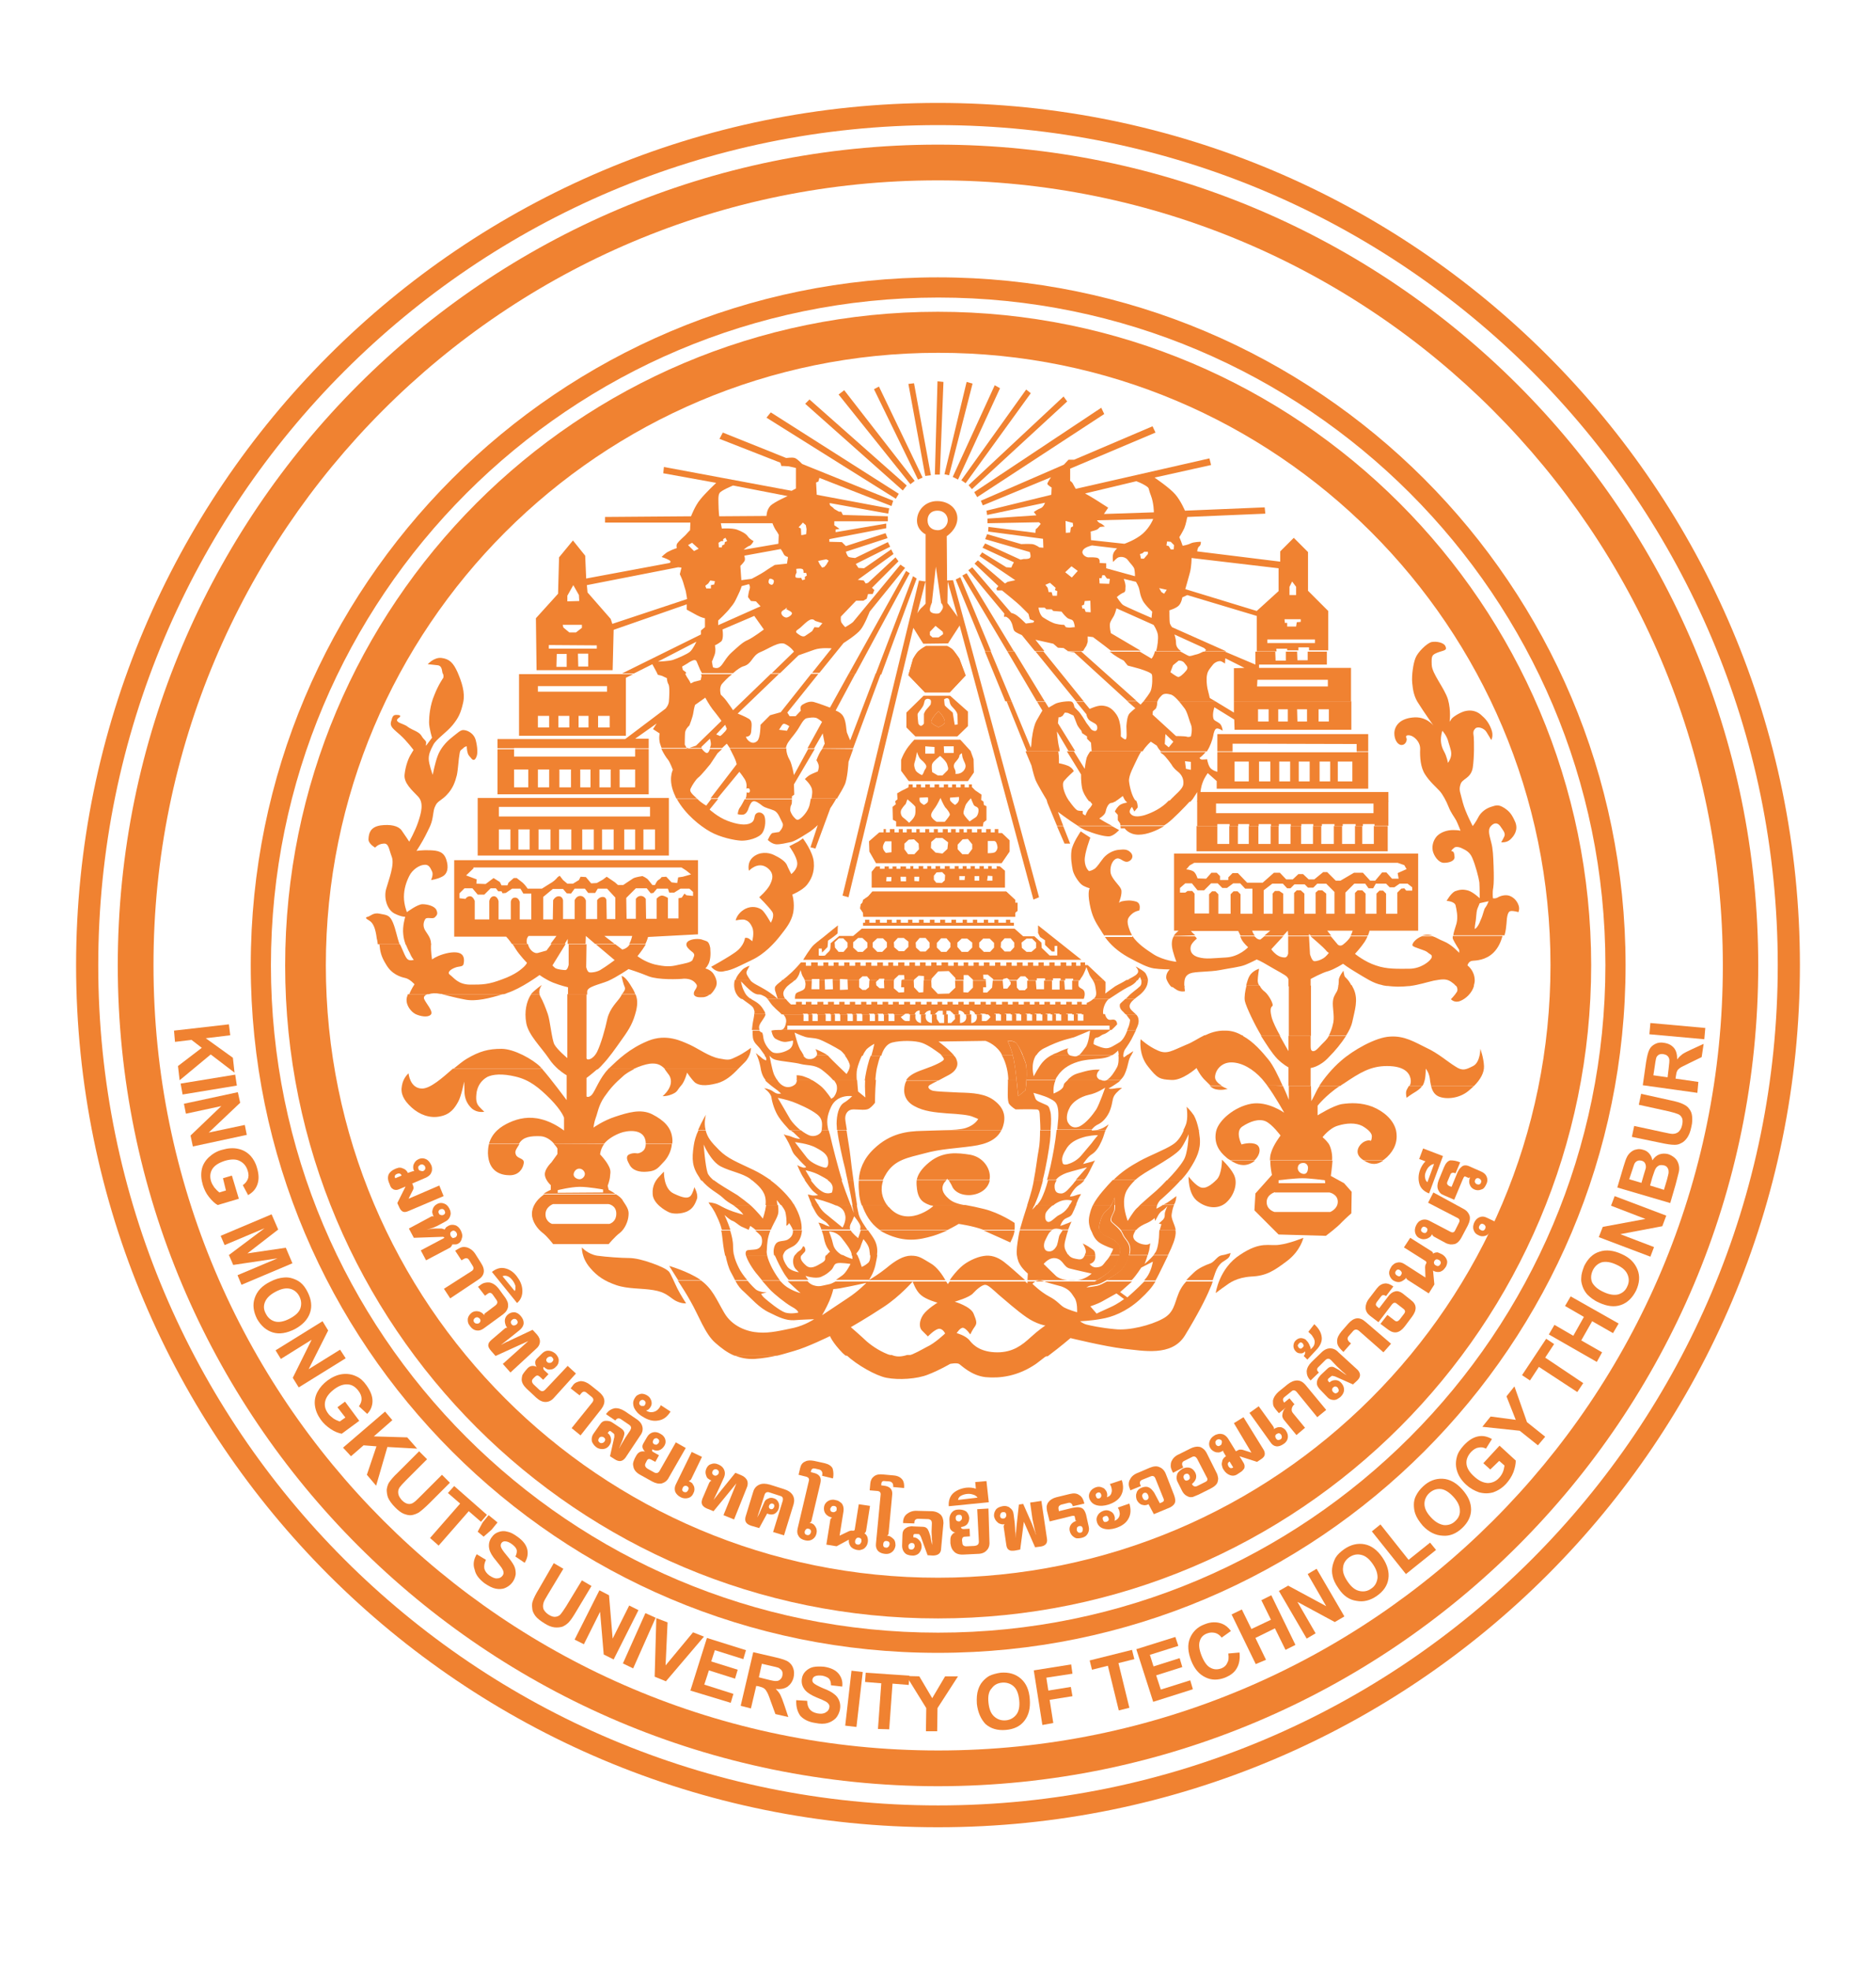 <?xml version="1.0" encoding="UTF-8" standalone="no"?>
<!-- Generator: Adobe Illustrator 18.1.1, SVG Export Plug-In . SVG Version: 6.00 Build 0)  -->
<svg id="Layer_1" xmlns="http://www.w3.org/2000/svg" xml:space="preserve" viewBox="0 0 567.1 595.3" version="1.1" y="0px" x="0px" xmlns:xlink="http://www.w3.org/1999/xlink" enable-background="new 0 0 567.1 595.3">
<g fill="#F08231">
	<path clip-rule="evenodd" d="m29.7 291.7c0 140.1 113.7 253.8 253.9 253.8s253.8-113.7 253.8-253.9-113.7-253.8-253.9-253.8c-140.1 0-253.8 113.7-253.8 253.9m-6.7 0c0-143.9 116.7-260.6 260.5-260.6 143.9 0 260.6 116.6 260.6 260.5s-116.6 260.5-260.5 260.5c-143.9 0.1-260.5-116.5-260.6-260.4" fill-rule="evenodd"/>
	<path clip-rule="evenodd" d="m46.4 291.7c0 131 106.2 237.2 237.2 237.2s237.3-106.2 237.2-237.2c0-131-106.3-237.3-237.3-237.2-131-0.1-237.2 106.2-237.1 237.2m-10.8 0c0-136.9 111-248 247.9-248s248 111 248 248c0 136.9-111 247.9-248 248-136.9-0.1-247.9-111.1-247.9-248" fill-rule="evenodd"/>
	<path clip-rule="evenodd" d="m81.9 291.7c0 111.3 90.3 201.6 201.7 201.6s201.7-90.4 201.7-201.7c0-111.4-90.4-201.7-201.7-201.7-111.4 0.1-201.7 90.4-201.7 201.8m-6.1 0c0-114.8 93-207.9 207.7-207.9 114.8 0 207.8 93 207.9 207.8 0 114.7-93 207.8-207.8 207.8-114.7 0.1-207.8-93-207.8-207.7" fill-rule="evenodd"/>
	<path clip-rule="evenodd" d="m98.5 291.7c0 102.2 82.9 185.1 185.1 185 102.2 0 185.1-82.9 185.1-185.1s-82.9-185.1-185.1-185c-102.3 0-185.1 82.9-185.1 185.1m-12.3 0c0-109 88.3-197.5 197.3-197.5s197.4 88.4 197.5 197.4c0 109-88.4 197.4-197.4 197.4-109 0.1-197.4-88.3-197.4-197.3" fill-rule="evenodd"/>
	<path clip-rule="evenodd" d="m150.8 243.8v2.9h45.7v-2.9h-45.7m0 6.8v6.1h3.5v-6.1h-3.5m47.2 0h-3.5v6.1h3.5v-6.1m-9.3 0v6.1h3.3v-6.1h-3.3m-6.7 0v6.1h3.5v-6.1h-3.5m-6 0v6.1h3.5v-6.1h-3.5m-7 0v6.1h3.7v-6.1h-3.7m-6.2 0v6.1h3.6v-6.1h-3.6m-6.1 0v6.1h3.4v-6.1h-3.4m-12.3-9.5h57.8v17.4h-57.8v-17.4" fill-rule="evenodd"/>
	<path clip-rule="evenodd" d="m200.7 354s-0.2 5.1 2.9 6.6 4.3 1.5 5.1 0.8c0.7-0.7 1.2-2.7 1.2-2.7s1.2 2.1 0.8 3.5c-0.5 1.4-1.1 2.7-2.4 3.5-1.3 0.9-4.1 1.3-5.8 0.7-1.7-0.7-5.1-2.9-5.2-5.6-0.2-2.6 1-4.2 1.7-5s1.7-1.8 1.7-1.8z" fill-rule="evenodd"/>
	<path clip-rule="evenodd" d="m175.9 376.9s1.7 2 4.6 2.5c2.8 0.4 7.5 0.7 9.5 0.7s4.4 0.6 7.2 1.6c2.5 0.9 4.2 1.7 5 2.5 0.6 0.7 1.7 3.4 2.6 5.2s2.6 4.4 2.6 4.4-1.4 0.2-3.4-0.9c-1.9-1.2-2.8-2.5-6.5-3.1-3.6-0.6-7.7-0.3-11.2-1.5s-5.8-2.7-7.9-5.2c-2.7-3.1-2.5-6.2-2.5-6.2z" fill-rule="evenodd"/>
	<path clip-rule="evenodd" d="m367.5 390.7s1-7.5 7.4-11.6c6.3-4.2 8.7-2.5 11.9-3 3.1-0.4 7.2-2.1 7.2-2.1s-0.8 3.8-4.8 6.9c-4.1 3.1-6.4 4.6-10.9 4.8-4.6 0.3-6.7 2-7.8 2.8-1.2 0.8-3 2.2-3 2.2z" fill-rule="evenodd"/>
	<path clip-rule="evenodd" d="m359.3 355.5s-0.2 4.9 2.4 7.2c2.6 2.2 6.2 2.9 8.8 0.8 2.6-2.2 3.5-5.7 2.8-7.8-0.6-2.2-3.9-5.3-3.9-5.3s0 4.4-1.6 6c-1.6 1.6-3.4 3-5 2.3s-3.5-3.2-3.5-3.2z" fill-rule="evenodd"/>
	<path clip-rule="evenodd" d="m254.9 283.5h-1.3l-1.3 1.2 0.1 1.6 1.1 1.3h1.5l1.2-1.4v-1.4l-1.3-1.3m3 1.2v1.6l1.4 1.3h1.5l1.4-1.3v-1.5l-1.5-1.4h-1.3l-1.5 1.3m5.9 0.1v1.4l1.4 1.4h1.5l1.4-1.4v-1.5l-1.2-1.2h-1.7l-1.4 1.3m6.4-0.1l0.1 1.5 1.4 1.2h1.6l1.3-1.3v-1.6l-1.4-1.1h-1.8l-1.2 1.3m6.6 0.1l0.1 1.5 1.3 1.2h1.6l1.2-1.2v-1.5l-1.2-1.4h-1.8l-1.2 1.4m7.7-1.3l-1.3 1.4v1.4l1.3 1.3h1.6l1.2-1.4v-1.3l-1.2-1.4h-1.6m4.9 1.3v1.3l1.3 1.5h1.9l1.3-1.3v-1.5l-1.5-1.2h-1.7l-1.3 1.2m7.9-1.3l-1.3 1.3v1.4l1.4 1.4h1.9l1.2-1.3v-1.4l-1.3-1.3h-1.9m5.3 1.1l-0.1 1.5 1.2 1.3h1.7l1.2-1.3v-1.4l-1.1-1.3h-1.8l-1.1 1.2m6.2 0.1l0.1 1.6 1.4 1.2h1.5l1.4-1.2v-1.6l-1.2-1.2h-1.7l-1.5 1.2m-55.5-5.2s-0.1 1.2-0.1 2.4c0 0.1-1.9 1.6-2.9 2.2 0 0-0.1 2-0.2 2l-1.6 1.6-0.1-1.2h-0.9v2.1c0 0.1 1.8 0.1 1.9 0 0.7-0.9 1.5-1.2 1.6-2.1 0.1-1 0.1-1.6 0.1-1.6l2.6-2.2h4.2l2.6-2.2h46.2l2.6 2.3h3.4l2.1 1.9 0.1 1.6 2.4 2.3h2.3v-2.9h-0.8v1.7h-0.8l-2.1-2v-1.4l-1.5-1-0.6-1.2v-2.3l13.1 10.4h-84.1s2.2-3.7 3.3-4.6c1-0.9 2.8-2.2 3.6-2.9s3.6-2.9 3.6-2.9" fill-rule="evenodd"/>
	<polygon points="231.7 126.2 233 124.6 271.7 149.2 270.8 150.7" clip-rule="evenodd" fill-rule="evenodd"/>
	<polygon points="243.4 122 244.7 120.7 274.1 146.7 272.9 148.2" clip-rule="evenodd" fill-rule="evenodd"/>
	<polygon points="253.5 119.2 255.2 117.9 276.5 145.3 275.2 146.3" clip-rule="evenodd" fill-rule="evenodd"/>
	<polygon points="264.2 117.6 265.7 116.8 278.9 144.3 277.5 144.9" clip-rule="evenodd" fill-rule="evenodd"/>
	<polygon points="274.6 116 276.3 115.8 281.4 143.6 279.7 143.8" clip-rule="evenodd" fill-rule="evenodd"/>
	<polygon points="283.4 115.2 285.2 115.4 284.1 143.4 282.6 143.4" clip-rule="evenodd" fill-rule="evenodd"/>
	<polygon points="292.2 115.4 294 115.9 286.9 143.6 285.5 143.3" clip-rule="evenodd" fill-rule="evenodd"/>
	<polygon points="300.7 116.4 302.3 117.3 289.6 144.9 288 144.1" clip-rule="evenodd" fill-rule="evenodd"/>
	<polygon points="310.2 117.7 311.6 118.8 291.9 146 290.6 145.1" clip-rule="evenodd" fill-rule="evenodd"/>
	<polygon points="292.8 146.6 293.8 147.8 322.6 121.3 321.5 119.8" clip-rule="evenodd" fill-rule="evenodd"/>
	<polygon points="294.5 148.7 295.4 150.2 333.8 125.1 332.9 123.2" clip-rule="evenodd" fill-rule="evenodd"/>
	<path clip-rule="evenodd" d="m321.4 249.6l2.1 5.3h-1.7l-2.3-5.3h1.9m14.7 0l2.2 1.2s-1.6 1.8-3 1.9c-1.5 0.1-4.6-0.8-7.3-1.9-0.6-0.3-1.4-0.7-2.2-1.2h10.3m15.8 0c-2.1 1.3-5.1 2.6-7.7 2.6-3 0-4.2-1.9-4.2-1.9h-1.2l-0.1-0.7h13.2m16.1 0v5.4h3.6v-5.4h2.6v5.4h3.3v-5.4h2.9v5.4h3.7v-5.4h2.4v5.4h3.6v-5.4h3.2v5.4h3.6v-5.4h2.5v5.4h3.8v-5.4h2.5v5.4h3.9v-5.4h2.2v5.4h3.5v-5.4h4.2v7.6h-57.8v-7.6h6.3" fill-rule="evenodd"/>
	<path clip-rule="evenodd" d="m323.2 242c0.9 1.3 1.9 2.5 2.4 2.8 0.7 0.3 1.7 0.2 1.7 0.2v0.9l0.8 0.5s0.6-1.6 1.2-2.1c0.5-0.5 0.9-1.3 0.9-1.3s-0.3-0.4-0.8-1h8c-0.5 0.3-1.1 0.6-1.4 0.6-1 0-1.6 1.7-1.8 2.7s-1.9 2-1.9 2 1 0.7 2.7 1.6l1.1 0.6h-10.3c-2.7-1.7-6-4.2-6-4.2l1.6 4.2h-1.9l-2.9-7-0.1-0.6 6.7 0.1m20.3 0c0.5 1 0.4 2 0.4 2l-1 1.2-0.7-1.4s-1.2 1.2-0.5 2c0.7 1 2.2 1.1 4.3 0.5 2.2-0.7 5.2-2.1 7.3-4.4h6.6c-1.6 1.8-5.4 5.7-7.1 6.9l-0.9 0.6h-13.2l-0.1-0.6-0.7-1v-1.6l-0.9-1s0.4-0.9 1.2-1.7 2.5-1 2.5-1l-0.4-0.6h3.2m76.2 0.1v7.5h-4.2v-0.5h-3.5v0.6h-2.2v-0.6h-3.9v0.6h-2.5v-0.6h-3.8v0.6h-2.6v-0.6h-3.6v0.6h-3.2v-0.6h-3.6v0.6h-2.4v-0.6h-3.7v0.6h-2.9v-0.6h-3.3v0.6h-2.6v-0.6h-3.7v0.6h-6.1v-7.6h57.8m-52.1 0.8v2.9h47.6v-2.9h-47.6" fill-rule="evenodd"/>
	<path clip-rule="evenodd" d="m319.9 227c0.3 1.7 0.2 3.6 0.2 3.6s1.6 0.3 2.8 0.8c1.3 0.6 1.7 1.6 1.7 1.6s-2 1.8-2.9 2.9c-0.9 1 0 3.6 0.9 5.2 0.2 0.3 0.4 0.6 0.6 1h-6.7l-0.1-0.4s-2.8-4.6-3.4-6.1c-0.6-1.6-1.2-4.3-1.2-4.3l-1.8-4.3h9.9m4.7 0l3.3 5.3s0.3-2.4 0.6-3.4c0.4-1 1.1-1.9 1.1-1.9h15.4c-0.3 0.5-0.6 1-0.9 1.6-1.3 2.8-3 5.7-2.8 7.5s0.9 4.4 1.8 5.6c0.1 0.1 0.2 0.3 0.3 0.4h-3.1l-0.4-0.6-0.5-1s-1.2 1-2.2 1.6h-8c-0.8-1-1.8-2.5-2.1-4-0.4-2.2-0.3-4.1-0.3-4.1l-4.3-7h2.1m40 0c-0.9 1.3-2 2-2 2s0.2 0.5 0.8 0.5c0.7 0 1.5-0.1 1.5-0.1s0.2 1.4 0.8 2.4c0.6 1 2.3 1.4 2.3 1.4v-6h4.6v0.1h37.5v-0.1h3.5v11.1h-45.8v-2.3l-2.7-2.4s-1 1.3-1.5 2.7c-0.6 1.5-0.7 3-0.7 3h56.8v2.9h-57.8v-2.9s-0.7 1.2-1.4 2.2c-0.1 0.1-0.4 0.4-0.6 0.7h-6.6c0.1 0 0.1-0.1 0.1-0.1 2.1-2.3 4.1-3.6 4.3-5.1s-0.4-2.9-1.7-3.9c-1.4-1.1-1.8-2-1.8-2s-1.7-2.5-2.8-3.3c-0.3-0.1-0.5-0.4-0.7-0.6h13.9m8.6 2.9v6h4.3v-6h-4.3m31.2 0v6h4.4v-6h-4.4m-2.3 0h-3.2v6h3.2v-6m-9.5 0v6h3.3v-6h-3.3m-5.9 0v6h3.3v-6h-3.3m-6.1 0v6h3.4v-6h-3.4m-22.4-0.1l0.3 2.3 1.5 0.3v-2.4l-1.8-0.2" fill-rule="evenodd"/>
	<path clip-rule="evenodd" d="m305.8 211.9l5.8 14s0.2-0.7 0.2-1.4c0-0.8 0.5-4.9 1.5-6.7s1.8-3.1 1.8-3.1l-1.6-2.7h2.4l1.1 1.8s0.9-0.5 1.9-1.1 4.4-1 5-0.7c0.7 0.2 0.9 1.7 0.9 1.7l1.2 1.2c0.7 0.7 2 2.8 2.4 3.5 0.5 0.7 0.8 1 1.2 1.6 0.3 0.6 1.2 1 1.7 0.8 0.5-0.3 0.5-1.2 0.2-1.7-0.3-0.6-1.8-1-2.4-1.7s-0.7-1.6-0.7-1.6l-3.1-3.8h2.3l1.8 2.2s2.3-1.1 3.7-1c1.5 0.1 2.9 0.5 4.4 2.7 1.6 2.3 1.3 6.6 1.3 6.6s0.9 0.9 1.4 0.9c0.6 0 0.3-2.6 0.3-4 0.1-1.4 0.3-3.2 1-3.9s1.7-1.5 1.7-1.5l-2.4-2.1h2.8l1.2 1s0.3-0.4 0.9-1h4.2c-0.1 0.2-0.1 0.5-0.1 0.7 0 0.7-0.4 1.5-0.4 1.5l-0.9 0.8-0.1 1 7.1 6.5s2.7 0 3.3 0.2c0.5 0.2 1.2-0.1 1.2-0.1s0.6-2.2 0-3.6c-0.6-1.4-1.1-4-2.1-5.1-0.4-0.5-0.9-1.2-1.5-1.9h11l5.6 3.4v-3.4h35.5v8.6h-35.3l-0.1-3.1-6-3.7s-0.7 2-0.3 3.4c0.2 0.7 1 0.8 1.9 1.5 0.8 0.7 0.9 2.2 0.9 2.2s-0.9-0.7-1.7-0.7c-0.7 0-1 1.3-1.2 2.4-0.2 1-0.9 3.1-1.8 4.4v0.1h-14c-0.8-0.8-1.2-1.7-1.2-1.7l-1.8-1.2s-1.3 1-2.5 2.9h-15.4l-0.2-2.6-1.2-1.2v-0.7l-1.5-1-0.2-0.7s-1.1-1.2-1.4-2.1-1-2.5-1-2.5l-1.7-0.8-0.9-0.1-0.7 1-0.7 0.4h-0.5l-0.2 1.8 5.2 8.4h-2l-3.5-5.9s0.2 3.1 0.7 5c0.1 0.3 0.1 0.6 0.1 1h-9.9l-6.1-15.1h1.5m62.2 15.1v-5.2h45.6v5.2h-3.5v-2.2l-37.5-0.1v2.3h-4.6m12.3-12.7v3.7h3.2v-3.7h-3.2m6.1 0v3.7h2.9v-3.7h-2.9m5.7 0l0.1 3.7h2.9v-3.7h-3m6.5 0v3.7h3.1v-3.7h-3.1m-46.3 7.5l-0.2 3 1.2 1 1.4-1.7-2.4-2.3" fill-rule="evenodd"/>
	<path clip-rule="evenodd" d="m299.5 196.8l6.3 15.1h-1.9l-6.2-15.1h1.8m7.1 0l9.2 15.1h-2.4l-8.9-15.1h2.1m8.8 0l12.2 15.1h-2.3l-12.3-15.1h2.4m11.6 0l-0.1 0.1 16.7 14.9h-2.8l-16.1-14.7-2.2-0.3h-0.1 4.6m17.4 0l3.7 2.2s0.5-0.5 0.9-1.7c0-0.1 0.1-0.3 0.1-0.5h7.5 0.1c0.5 0.2 2.1 1.2 2.7 1.4 0.7 0.1 1.4-0.3 2.4-0.5 0.5-0.1 1.3-0.5 1.9-0.8h6.6l9.2 3.9v-3.9h6l0.1 2.7h3.1v-2.7h3.4l0.1 2.6h3.1v-2.6h5.8v3.9h-20.5v1h27.8v10.1h-35.4v-10l3.2-0.1-5.8-2.9-0.1 1.6s-0.5-0.4-1.2-0.7c-0.7-0.2-1.9 0.3-2.5 1.1s-1.5 1.7-1.7 2.9c-0.3 1.3-0.1 3.1 0.1 4.2 0.3 1.1 0.7 2.9 0.7 2.9l1.7 1h-11c-0.8-0.9-1.6-1.7-2.3-2-1.4-0.4-2.4-0.4-3 0.3-0.5 0.5-1 1.1-1.2 1.7h-4.2c0.7-1 1.9-2.4 2.2-3.3 0.5-1.4 0.5-4.2 0.3-4.8s-2.7-1.4-3.6-1.7c-1-0.3-3.7-1-3.7-1l-1.2-1.5s-1.5-0.7-3.2-1.9c-0.3-0.2-0.6-0.6-1.1-0.8h9m35.6 10.5h21.4v-2h-21.3l-0.1 2m-23.7-7.8l-1.7 1.4-0.8 2.1s1.6 1.2 2.2 1.4c0.5 0.3 1.8-0.9 2.6-1.9s0-1.5-0.5-2.2c-0.6-0.9-1.8-0.8-1.8-0.8" fill-rule="evenodd"/>
	<path clip-rule="evenodd" d="m297.8 196.8l-8.9-21.7 1.4-0.7 9.3 22.4h-1.8m6.7 0l-13.6-22.9 1.3-0.7 14.3 23.6h-2m8.4 0l-4-4.9s-1.7-0.7-2.2-1.2-0.5-1.7-0.9-2.5c-0.3-0.8-0.9-1.4-1.4-1.7-0.4-0.3-0.9-0.1-0.9-0.1l0.1-1-10.9-13.1 1.2-0.9 11.8 13.8s0.7 0.1 1.6 0.7 2.8 2.5 2.8 2.5l2.3-0.3 0.2-0.5-1.3-0.5-0.4-1.6-2.4-2.4c-1-1-5.6-4.7-5.6-4.7h-1.5l-0.2-0.6 0.6-0.7-7.2-6.8 1-1 8.2 7 0.8-0.5 2.3-0.5-10.8-7.3 0.8-1.1 7.3 4.5 1.5 0.1 0.4-0.9 0.4-0.7-9.5-4.4 0.8-1.3 10.7 4.9 1-0.2s1.4 0.1 1.8-0.3c0.5-0.3 0-1.8 0-1.8l-13.5-3.9 0.6-1.5 10.3 3s2.2-0.1 3.3 0c1 0.1 2.2 1 2.2 1l1.2 0.1-0.1-2.7-16.6-2.2 0.1-1.4 14.2 1.8 0.1-1.1 0.5-0.4 1-1.2-0.5-0.5-15.6 0.3v-1.4l14.8-1-0.8-1s1.3-0.9 2.2-1.2c0.8-0.4 1.2-1.6 1.2-1.6l-17.5 3.7-0.2-1.3 19.6-4.8 0.1-2.2s-1.4-0.8-1.3-1.2 1.1-1.9 1.1-1.9l-20.6 8.5-0.6-1.4 25.1-10.9 1.4-1.5h1.7l23.7-10.1 0.9 1.9-25.8 10.9v3.7s0.6 0.3 0.9 1c0.3 0.6 0.8 1.4 0.8 1.4l40.4-9.2 0.5 2-17.1 3.8s4.6 3.1 6.3 5.1 2.9 4.9 2.9 4.9l24.1-1 0.2 1.9-23.6 1s-0.4 2.2-0.9 3.4c-0.6 1.3-1.5 2.7-1.5 2.7l0.5 1.2c0.2 0.5 0.5 1.4 0.5 1.4s1.4-0.2 2.4-0.7c1-0.5 3.1-0.5 3.1-0.5s0.1 1-0.5 1.4c-0.5 0.3-0.6 1.5-0.6 1.5l25.1 3.1v-3.1l4.1-4.1 4.3 4.3v11.7l6.1 6.1v11.9h-5.8v-0.9h-3.2v0.9h-3.4v-0.5h-3.3l0.1 0.8h-6v-10.7l-21-6.3-1.5 0.7s-0.2 1.5-1 2.4-2.9 1.5-2.9 1.5 0 3.1 0.1 3.7c0.1 0.7 0.7 1.4 0.7 1.4l16.4 7.3h-6.6c0.3-0.2 0.5-0.4 0.5-0.4l-0.6-0.6-9-4.1s0.5 1.2 0.5 2.6c0 1.3 1 2.1 1.5 2.4h-7.5c0.4-1.4 0.7-3.7 0.5-5-0.3-1.5-1.3-2.9-1.3-2.9l-11.2-5s-0.3 1.2-0.7 2.1c-0.3 0.7-1.2 1.7-1.3 2.7s0.3 2.7 0.3 2.7l9 5.3h-9c-2-1.6-5.4-4.1-5.4-4.1l-1.6-0.2v1.6s-0.1 0.5-0.4 1.2c-0.3 0.5-0.8 1.2-1 1.6h-4.6l-1.3-0.9-1.7-0.1-1.4-1.2-5.4-1.2 2.7 3.4h-2.8m47.3-28.1s0 2.5-0.5 4.4-1.4 5-1.4 5l21.6 6.6 6.6-6v-6.9l-26.3-3.1m22.9 24.6v1.1h14.4v-1.1h-14.4m7.5-17.5l-0.8 1.6v2.5h2v-2.5l-1.2-1.6m-2.3 11.4l0.1 1.1h0.7v1.1h2.7l0.2-1.3 1.2-0.1v-0.8h-4.9m-66.2-29.7l0.1 3.6 1.3-0.1 0.2-1.5 0.7-0.4-0.1-1-2.2-0.6m1.8 13.7l-1.9 1.8 2 1.6 1.8-2-1.9-1.4m-7.9 5.6l0.7 0.9 0.3 1.3h0.9l0.3 1.1h1.3l0.1-1.4-0.7-0.3 0.2-0.7-1.7-1.5-1.4 0.6m11.9 4.9l-0.2 1.1-0.7 0.3 0.2 0.9h0.6l0.4 1 1.5 0.1-0.1-3.5-1.7 0.1m4.4-6.9l0.1 1.6 2.9 0.1 0.2-1.5-0.9-0.1-0.7-1h-0.7l-0.2 0.9h-0.7m-18.4 8.8s0.3 2.4 1.5 3.1c1.1 0.7 2.8 1.7 3.9 1.9 1.2 0.3 2.4 0.3 2.4 0.3l0.5 0.7s1 0.2 1.5 0.1 1.2-0.1 1.2-0.1-0.1-1.4-0.6-2c-0.5-0.5-1.2-0.3-1.9-1-0.8-0.7-1.5-1.7-1.5-1.7l-2.5-0.2-0.5-0.5h-1.6l-0.5-0.5h-1.9m30.7-16.2l0.3 1.4h0.9l1.2-1.4v-0.7h-1.1l-0.6 0.5-0.7 0.2m8.2-3.8l-0.2 1.2 0.7 0.2 0.6 1h0.9l0.1-1.3-1-1-1.1-0.1m-2.4 14.1l0.7 1.2 0.8 0.5 0.8-1.2-2.3-0.5m-10.7-2.8s0.7 1.7 0.5 2.7c0 1 0 1.3-0.9 1.6-0.8 0.4-1.7 1.2-1.7 1.2s1.2 1.9 1.9 2.4c0.7 0.5 8.6 3.9 8.6 3.9l0.2-1.9s-2.2-2-2.9-3.4-0.8-2.4-1-3.3c-0.2-1-1-2.3-1-2.3l-3.7-0.9m-9.6-10.1s-2.4 0.5-2.8 1.6c-0.5 1 0.9 2 1.7 2 0.7 0 2.5-0.1 3 0.3 0.6 0.4 0.4 1.4 0.4 1.4l2 0.1v1.5l8.7 2.4s0-1.2-0.2-2.2c-0.3-0.9-1.2-1.6-1.9-2.6s-2-1.2-2.9-0.9c-0.7 0.3-1.6 1.4-1.6 1.4s-0.3-1.3 0-2.4c0.3-1 1.2-1.7 1.2-1.7l-7.6-0.9m1.5-7.6s0.4 0.7 1 0.9 1.4 1 1.4 1-0.7 0-1.3 0.1c-0.5 0.1-0.5 0.6-1.3 0.9s-1.7 0.5-1.7 0.5l0.1 2.6 10.1 1.1s3.3-1.1 5.6-3.1c2.2-2 3.1-4.4 3.1-4.4l-17 0.4m-3.6-8.1s1.5 0.8 3.4 2c2 1.3 3.6 2.3 3.6 2.3l-1.3 1.9 15.1-0.5s0-2.8-0.9-5.1-0.3-2.1-1.5-2.9-2.9-1.4-2.9-1.4l-15.5 3.7" fill-rule="evenodd"/>
	<path clip-rule="evenodd" d="m215 292.1s4.6-2.5 7.3-4.4 2.9-4.3 2.9-4.3 0.5-0.2 1.2 0.2c0.7 0.5 1 0.8 1 0.8s0.7-2.6 0-4.2c-0.7-1.6-1.4-2-2.3-2.3-0.9-0.2-2.7 0.2-2.7 0.2s0.3-2.1 2.9-3.5c2-1 3.9-0.5 5 0.3 1 0.8 2.7 3.9 2.7 3.9s1.4-2.2 0.3-3.5c-1-1.4-3.8-4.2-3.8-4.2s2.1-1.8 3.1-3.5c0.9-1.7 1.7-3.7-0.8-5.5-2.8-1.9-5.4 1-5.4 1s-0.7-2.4 1.2-4.1c2-1.7 4.6-1.5 6.3-0.7s3.3 1.8 3.9 2.9c0.5 1.2 1.4 2.9 1.4 2.9s1.9-1.4 1.8-3.3c-0.1-2-2.4-5.1-2.4-5.1s0.9-0.5 1.9-1c1-0.4 2.2-1.4 2.2-1.4s3.1 4.1 3.3 7.2c0.3 3.2-0.9 5.4-2.1 6.9-1.3 1.6-4.4 2.9-4.4 2.9s0.8 2.4 0.3 5.4c-0.6 2.9-2.2 4.8-4 7.1s-4.8 5.5-8.4 7.2-6 3.1-8.3 3.4c-2.6 0.8-4.1-1.3-4.1-1.3z" fill-rule="evenodd"/>
	<path clip-rule="evenodd" d="m186.1 360.8c0.9 0.5 1.9 1.3 2.2 2 1.1 1.7 1.9 2.7 1.7 4.4-0.1 1.8-1.1 4.1-2.6 5.3-1.5 1.1-3.4 3.4-3.4 3.4h-16.8s-1.8-2.4-3.3-3.5c-1.4-1.1-3.1-3.3-3.1-5.6 0-2.4 1.6-4.3 3-5.4 0.2-0.1 0.4-0.3 0.6-0.5h21.7m-18.9 2.9s-2.3 0.8-2.3 3.1 2 2.9 2 2.9h17.3s2.1-0.5 2.1-3.1-2.4-2.9-2.4-2.9h-16.7" fill-rule="evenodd"/>
	<path clip-rule="evenodd" d="m157 345.7c-1.1 1.8-1.5 2.2-1 3.3 0.6 1.2 2.7 0.9 2.3 2.6-0.3 1.7-1.6 3.5-4.2 3.5s-6.4-1-6.6-6.6c0-1.1 0.1-2 0.3-2.8h9.2m25.6 0c-1.1 1.5-1.2 3.1-1.2 3.1s1.6 1.6 2.5 3.3c1 1.7 0.5 2.6 0.5 3.4s-0.7 2.8-0.7 2.8l0.3 1.2s1 0.5 2 1.2h-21.7c1.2-0.8 2.2-1.2 2.2-1.2v-1.4s-1.7-1.5-1.8-3.2 2-3.7 2-3.7l1.8-2.5v-1.7s-0.4-0.7-1.1-1.4l15.2 0.1m20.5 0c-0.2 2.3-1.4 4.3-2.5 5.4-1.4 1.4-2 2.7-4.8 2.9-2.7 0.3-4.6-0.5-5.4-1.9s-1.4-2.7-0.2-3.3 2.5-0.3 2.5-0.3 2.5-0.2 2.5-2.8h7.9m-28 7.4c-1 0-1.7 1-1.7 1.8s1 1.4 1.8 1.4 1.6-0.8 1.6-1.6c0-0.7-0.7-1.6-1.7-1.6m-6.5 7.3l13.7-0.1v-0.9s-4.3-0.8-7-0.8-6.7 1-6.7 1v0.8" fill-rule="evenodd"/>
	<path clip-rule="evenodd" d="m163.9 323c2.5 2.8 7.4 9.4 7.4 9.4v-7.5s-1.1-0.6-2.6-1.9h11.9c-1.8 1.6-3.3 2.7-3.3 2.7v5.6s0.6 0.5 1.6-0.5c1-1.1 2.4-5.2 5-7.8h7.8c-1.3 0.7-2.6 1.4-3.5 2.3-2.2 1.9-3.7 3.5-5.5 6.1s-2.1 5.1-2.6 6.3c-0.5 1.3-0.7 3-0.7 3s2.9-2.1 6.6-3.3c3.7-1.2 7.7-2.5 11.2-0.7s5.6 3.9 6 7c0.1 0.7 0.1 1.3 0 1.9h-8c0-0.3 0-0.7-0.1-1.1-0.8-3.6-5.6-2.9-7.5-2.2s-3.9 1.9-5 3.3h-15.1c-0.9-1.1-2.4-2.2-4.1-2.3-3-0.1-5.2 0.2-6.4 2.1 0 0.1-0.1 0.2-0.1 0.2h-9.1c1-3.5 3.7-5.3 6.1-6.4 2.8-1.3 6.1-2 9.8-1 3.7 0.9 6.8 3.4 6.8 3.4v-3.9s-0.6-2-4.1-5.6c-3.5-3.5-6.3-5.8-10.5-6.8-4.1-1-7-0.7-8.6 0.1-1.6 0.9-2.8 2.4-3.2 4.5-0.3 2.1-0.2 3.4 0.7 4.4s1.6 1.6 1.6 1.6-2.1 0.5-3.8-1c-1.7-1.6-2.2-3.5-2.2-5.2s-0.1-2.9-0.1-2.9-0.8 4.3-1.8 6.1c-1 1.8-2.3 3.8-5.4 4.4-3.1 0.7-6.3-0.5-8.7-2.7s-3.4-4.2-2.9-6.6c0.4-2.4 2-3.7 2-3.7s0.4 4.6 4.1 4.6c2.5 0 6.1-3.2 9.3-6h27m59.2 0.1c-1.7 1.8-3.7 3.6-6.3 4.3-3.8 1-5.6 0.6-6.7-0.2-1.1-1-2.4-3-2.4-3s-0.7 2.7-1.8 3.9c-1.2 1.3-1 1.9-2.7 2.6-1.6 0.7-2.9 0.6-2.9 0.6s3.9-3.1 2-6.3c-0.5-0.7-1-1.3-1.4-1.9h22.2" fill-rule="evenodd"/>
	<path clip-rule="evenodd" d="m129.2 300.4c-0.8 0.3-1.2 0.8-1 1.4 0.5 1.3 3 3.9 2 4.8-0.9 0.9-3.1 0.5-4.6-0.2-1.5-0.8-2.8-2.7-2.7-4.4 0-0.5 0.2-1 0.4-1.6h5.9m22.8 0c-3.9 1.2-8.2 2.3-11.5 1.6-3.2-0.6-4.7-1.1-6.9-1.6h18.4m11.1 0c0 0.2 0.1 0.3 0.2 0.6 0.9 1.6 1.6 3.4 2.3 5.4s1.2 7.7 2 9.2c0.9 1.6 3.9 4.1 3.9 4.1v-19.3h5.8v19.3c0 0.8 1.9 0.6 3.2-1.9 1.2-2.5 2.4-6.7 3.1-10 0.8-3.3 3.1-5.2 3.9-6.5 0.2-0.3 0.4-0.6 0.5-0.9h4.1c0.6 1.4 0.7 2.8 0.2 5-0.9 3.5-1.9 5.3-4.2 8.5-2.2 3.1-3.9 5.6-6.1 7.9-0.4 0.5-0.9 0.9-1.3 1.3h-11.9c-0.9-0.8-2-1.9-2.9-3.3-2.3-3.4-6.1-7-6.8-10.6-0.7-3.7 0.2-6.6 1.1-8.2 0.1-0.2 0.2-0.3 0.4-0.6h2.5m51.5 0c-0.5 0.5-1.2 0.8-1.9 0.9-1.6 0.1-2.6 0-3-0.9h4.9m-77.6 22.6c1.5-1.2 2.9-2.4 4.1-3.1 3.9-2.3 6.6-3 10.5-3 3.8 0 9.5 3.2 11.7 5.4 0.1 0.2 0.3 0.4 0.6 0.6h-26.9m46.8 0.1c0.1-0.1 0.3-0.2 0.4-0.3 2.7-2.6 6.1-5.9 11.7-8.2s10.2 0.1 12.7 1.2c2.4 1.1 5.7 3.5 8.7 4.1 3.1 0.6 3.2 0.5 5.3-0.5 2.2-1 4.4-2.7 4.4-2.7s0.1 2.4-1.9 4.4l-2 2h-22.1c-1.4-1.5-2.7-1.8-4.6-1.6-1.4 0.2-3.2 0.8-4.9 1.6h-7.7" fill-rule="evenodd"/>
	<path clip-rule="evenodd" d="m120.9 285.3c0.1 0.2 0.1 0.3 0.2 0.4 1 2.2 1.5 3.7 2.2 4.2s1.8 0.1 1.8 0.1-0.6-0.5-1.3-2.2c-0.5-0.9-0.8-1.7-1.2-2.6h7.7v0.3c-0.1 2 0.3 4.4 0.3 4.4s1.1-0.9 3.4-1.6c2.3-0.7 4.5-0.8 5.5 0s0.8 2.3 0.6 3.1c-0.3 0.8-1.5 0.5-2.6 1-1.1 0.4-2.6 1.4-1.4 2.2 1.1 0.8 2.4 2.9 6.1 2.9 3.6 0 5.4 0 9.6-1.6 4.2-1.5 5.8-3.1 6.6-3.8 0.8-0.8 0.9-1.2 0.9-1.2s-2.2-2.2-3.5-4.3c-0.3-0.5-0.6-1-0.9-1.4h4.6s0 0.1 0.1 0.1c0.4 1.7 1.9 3 3.1 2.6 1.1-0.3 2.5-0.7 2.5-0.7l1.5-2h4.3l-1.1 1.8-2.9 4.7s0.4 0.5 1 0.9c0.7 0.3 2.2 0.5 2.9 0.5s1-1.6 1-1.6v-6.2h5.4l-0.1 6.9s0.3 1.5 1 1.6 2.5-0.1 3.7-1c1.2-0.7 3.9-2.7 3.9-2.7l-5.7-4.8h5.9l2.1 1.6s1.2-0.2 2-1.2c0.1-0.1 0.1-0.2 0.2-0.4h4.9c-0.1 0.3-0.3 0.5-0.4 0.7-0.8 1.3-2.1 2.9-2.1 2.9s2.1 1.7 5.2 2.5c3.2 0.7 4.7 0.7 6.8 0.2 2.2-0.5 4.5-0.8 4.7-1.7 0.3-0.9 1-1.5-0.3-2.4-0.9-0.7-1.7-1.5-1.6-2.2h6.9c0.1 0.3 0.2 0.6 0.3 1.1 0.2 2.2 0 3.7-0.5 4.8-0.6 1.2-1 1.4-1 1.4s1.4 0.3 2.3 1.4c0.9 1.2 1.6 3 0.8 4.4-0.4 0.8-1 1.6-1.6 2.1h-4.9v-0.1c-0.4-1 1.4-2 0.7-3-0.8-1.2-2-1.7-3.7-1.7-1.7 0.2-7.8 0.4-10.7-0.7-2.9-1.2-6.1-2.2-6.1-2.2s-3.5 2.4-6.2 3.6c-2.7 1.1-6.3 1.7-6.3 3.2v0.9h-5.8v-2.2s-2.2-0.5-4.5-1.4c-2.2-0.9-4.1-2.3-4.1-2.3s-5.6 4.1-9.7 5.4c-0.4 0.2-0.7 0.3-1.1 0.4h-18.4c-0.3-0.1-0.5-0.1-0.8-0.1-1.4-0.3-2.7-0.2-3.5 0.1h-5.9c0.6-1.5 1.6-3 1.6-3s-1.4-1.6-2.8-1.9c-1.4-0.3-4.1-1.1-5.8-4.1-1.5-2.4-1.8-3.9-2-6.1h6.2m39.6 15.1c1.2-1.4 3.3-2.8 3.3-2.8s-1.1 1.4-0.7 2.8h-2.6m27.5 0c0.6-0.8 1.2-1.4 0.8-2.3-0.5-1.1-0.9-3.2-0.9-3.2s0.9-0.1 2.6 2.6c0.7 1.1 1.2 1.9 1.5 2.8h-4" fill-rule="evenodd"/>
	<path clip-rule="evenodd" d="m114.2 285.3c-0.1-0.5-0.1-1.1-0.3-1.7-0.4-3.2-1.1-4.7-2.2-5.4-1.2-0.7-1.4-1-0.5-1.2 0.8-0.2 1.7-1.4 3.7-0.9 2 0.4 2.9 0.3 3.9 2.7 0.9 2.2 1.2 4.4 2 6.5h-6.6m8.4 0c-0.3-0.8-0.6-1.8-0.7-3-0.3-2.4 0.6-5.3 0.6-5.3s-1.1 0.1-3.3-1c-2.2-1.2-3.2-4.6-2.5-7.3 0.7-2.6 2.7-7.5 1.7-9.9-0.9-2.4-0.9-4.1-2.5-3.9-1.6 0.1-2.5 1.2-2.5 1.2s-2.2-1.2-2-2.7c0.1-1.6 0.5-3.5 3.6-4 3-0.4 5.4 0.1 6.4 1.5s2.3 3.4 2.3 3.4 1.8-3.2 2.7-5.9c0.9-2.7 1.8-5.8 0-7.7s-4.4-4.1-4.1-6.7c0.3-2.7 1.2-4.9 1.8-5.9l0.9-1.5s-2-2.7-4-4.5c-2-1.8-3.2-2.5-2.8-4 0.4-1.4 0.5-2.1 1.6-2.1 1 0 1.5 0.2 1 0.7-0.5 0.4-1.2 0.8-0.5 1.4 0.8 0.6 2 0.7 3.1 1.6 1.2 0.9 3.2 1.3 4 2.6 0.7 1.3 1.6 1.5 1.4 2.3-0.1 0.7 0 0.7 0 0.7l1.8-2.4s-0.9-2.9-0.9-4.7 0.3-5.2 1.6-8.2c1.2-3.1 2.7-5.2 2.7-5.2s0.2-0.7-0.1-1.2c-0.4-0.4 0-2.4-1.6-2.6-1.5-0.2-3-0.3-3-0.3s1.9-2.2 4.2-1.9c2.3 0.3 3.5 1.4 4.8 4.3 1.2 2.8 2.4 6.1 1.7 9.2s-1.4 4.6-3.2 6.8-4.9 4.2-5.8 5.9-1.4 2.8-1.4 4.3 1.2 4.8 1.2 4.8 0.7-3.6 1.5-5.7c0.8-2.2 2.5-4.2 4.3-5.6s2.7-2.4 3.7-2.2c1.2 0.1 3 1.1 3.5 3s0.7 4.1 0.2 5.1c-0.4 1-0.9 1.1-1.4 0.6-0.4-0.6-0.9-0.8-1.2-1.7s-0.3-2.1-0.3-2.1-0.6 0-1.1 0.6c-0.6 0.6-0.9 0.3-1.1 1.8-0.3 1.5-0.4 4.4-0.8 6.3-0.5 2-1.2 4-2.9 5.8-1.6 1.8-2.9 2-3.5 3.3-0.6 1.2-0.5 1.2-0.9 3.6s-1.2 3.5-2.2 5.6c-1 2-2.7 4.6-2.7 4.6s1.7-0.3 4.1-0.2c2.4 0.1 4.1 0.4 4.9 2.8s0.4 4.4-1.3 5.2c-1.5 0.8-3.3 1-3.3 1s0.8-1.6 0.3-2.6c-0.5-1-0.9-2.2-2.4-2-1.5 0.1-3.6 1.5-4.5 3.4-0.9 1.8-1.6 3.9-1.6 6.3s0.9 4.6 0.9 4.6 3.2-2.4 4.7-2.4c1.4 0 3.6 0.5 4.2 1.7 0.6 1.3 0.1 1.7-0.5 2.3-0.7 0.6-2.5-0.3-2.9 0.6-0.5 0.8-0.8 2.2 0.2 3.6 0.9 1.4 1.6 2.2 1.6 4h-7.7m32.2-0.1c-0.9-1.4-1.8-2.3-1.8-2.3h-15.7v-23.1h73.7v22.4l-15.1 0.8s-0.3 1.1-0.8 2.1h-4.9c0.6-1 0.9-2.4 0.9-2.4h-8.4l3.1 2.4h-5.9l-2.8-2.4-0.1 2.4h-5.4v-1.5l-0.9 1.5h-4.3l1.8-2.4h-8.4s-0.9 0.7-0.5 2.4h-4.5m52.7 0.1c0-0.3 0.1-0.5 0.4-0.8 1-0.9 3.6-1 4.6-0.5 0.8 0.3 1.6 0.3 1.9 1.4h-6.9m-64.4-23l-2.2 2.1 3.2 1.2-0.1 1.3 2.8 0.1 2.4-1.8 1.9 1.2 0.5 1h1.8l0.3-0.8 1.6-1.4h0.9s1 0.8 1.8 1.4c0.8 0.7 1.5 1.8 1.5 1.8h4.3l3.2-2c0.8-0.5 1.6-1.5 1.6-1.5l0.6-0.4 1 1.3 1.3 1.1h1.7l1.8-1.1 0.5-1 1.6 0.1 1.6 1.9 1.7-0.1 1.8-1 1.2-0.9 2.5 1.7 0.9 0.8h1.6s2.2-1.5 3-2c0.7-0.4 2.8-0.7 2.8-0.7s1.4 0.6 1.8 1.2c0.5 0.6 1.2 1.5 1.2 1.5h0.8s0.5-1.2 1-1.5c0.6-0.3 1-0.9 1-0.9l1.4-0.1 1.6 1.7 1.7 0.2 0.3-1.7 1.4-0.2 2.5-0.7-1.5-1.2-1.4-0.9h-62.9m62 9.3l1-0.2 0.8-1.2 0.6 0.5 2 0.2v-1.2l-1.1-1h-2.7l-1.9 1.2h-1.5l-0.4-1.2h-3.3l-1.1 1.3-0.8 0.1-1.2-1.5h-3.3l-2.9 2.9 0.1 6.3h2.8v-6s0.5-0.9 1.5-0.9 1.5 0.9 1.5 0.9l0.1 6h3.2v-6.1s0.9-1 1.7-0.9 1.7 0.7 1.7 0.7v6.2h3.2v-6.1m-21.7 6.3h2.6v-6.5l-2.5-2.7h-2.8l-0.8 1.3h-2.1l-1-1.3h-3.1l-1.1 1.5-1.3-0.1-1.1-1.3h-3.1l-2.9 2.4v6.8h2.9l0.1-5.8s0.6-1.2 1.7-1.2c1.2 0 1.3 1.3 1.3 1.3v5.6h3.5v-5.7s0.5-1.3 1.7-1.3c1.3 0 1.7 1.4 1.7 1.4v5.6h3.4v-5.7s0.6-1 1.7-1 1.1 1.1 1.1 1.1l0.1 5.6m-44.5-6.3l1.8 0.2s0.4-0.8 1.4-0.8c0.9 0 1.4 1.4 1.4 1.4v5.6h4.4v-5.5s0.2-1.5 1.4-1.5c1.1 0 1.4 1.5 1.4 1.5v5.5h3.7v-5.3s0.1-1.3 1.3-1.3c1.1 0 1.4 1.3 1.4 1.3v5.3h3.5v-7.8h-2.4l-0.9-1.5h-2.5l-1.9 1.3-1 0.1-0.3-0.6h-1l-0.7-0.9h-1.6l-1.9 1.9h-2l-1.6-1.9h-2.4l-1.5 1.5v1.5" fill-rule="evenodd"/>
	<path clip-rule="evenodd" d="m379.3 350.7c-0.3 0.3-0.6 0.5-1 0.7-2.3 1.2-4.3 0.5-6.2-0.7h7.2m23.5 0c-0.1 1.7-0.5 4.6-0.5 4.6l4 2.2 2.3 2.6-0.1 6.5s-1.6 1.4-2.9 2.7c-1.2 1.4-4.8 4.1-4.8 4.1l-14.3-0.4-7.3-7.3 0.3-5.1 5-5.6s-0.5-2.1-0.5-4.3h18.8m15.3 0c-1.7 1.2-3.5 1.4-5.7 0h5.7m-32.7 9.5s-2.5 0.7-2.5 3c0 2.4 2.4 3 2.4 3h16.8s2.3-0.9 2.3-3.1c0-2.3-2.5-2.8-2.5-2.8h-16.5m8.3-8.9c-1 0.1-1.4 0.8-1.4 1.6s0.8 1.7 1.9 1.7c1 0 1.2-1.2 1.2-1.9s-0.6-1.6-1.7-1.4m-7.2 6.1h14.1l-0.1-0.9s-4.5-0.6-6.8-0.6-7.2 0.6-7.2 0.6v0.9" fill-rule="evenodd"/>
	<path clip-rule="evenodd" d="m369.2 328.1c1 0.6 1.9 0.9 1.9 0.9s-1.6 0.5-3.2 0.2c-0.9-0.1-1.5-0.5-2.2-1.1h3.5m18.6 0c1.1 2.3 1.8 4.2 1.8 4.2v-4.2h6.7l0.1 4.6s0.7-1.2 1.5-2.9c0.2-0.4 0.5-1 1-1.7h6.1c-4.4 3-6.7 6-6.7 6v2.9s4.6-2.9 7.3-3.4c2.7-0.4 5.9-0.5 9.3 0.8 3.4 1.4 6.3 3.9 7.1 7.1 0.7 3.3-0.5 6-2.7 8.1-0.5 0.4-0.9 0.8-1.3 1h-5.7c-0.2-0.1-0.3-0.2-0.5-0.3-3-2.2-0.5-4.9 0.7-5.4 1.3-0.6 1.9-0.2 1.9-0.2s0.3-0.4 0.3-1.4c0-0.9-1-2-2.9-3.1-2-1-4.7-0.9-7.3-0.1-2.6 0.7-4.7 3.5-4.7 3.5s1 0.8 1.8 1.9c0.7 1 1.2 3.2 1.1 4.8v0.3h-18.8c0-0.8 0.1-1.6 0.3-2.2 0.7-2.5 2.9-5.3 2.9-5.3s-2.5-3.4-4.5-4.3c-2-0.9-4.7 0-7.1 1.6-2.2 1.5-0.2 5.4-0.2 5.4s2.7-0.9 4.5 0c1.5 0.8 1.2 3.2-0.6 4.8h-7.2c-0.5-0.3-0.9-0.5-1.3-0.9-2.2-1.8-3.8-4.3-3.1-7.8 0.7-3.4 5.6-7.5 10.6-8.4s10 2.7 10 2.7-2.7-4.9-5.2-8.3l4.8 0.2m42.1 0c-0.3 0.5-0.8 1-1.7 1.6-2 1.2-3 2-3 2s-0.3-1.2-0.1-2c0.1-0.5 0.5-1 0.8-1.6h4m15.7 0c-0.5 0.5-1.2 1.1-1.8 1.6-3 2.4-7.1 2.5-9.1 1.5-1.2-0.6-1.8-1.8-2.1-3.1h13" fill-rule="evenodd"/>
	<path clip-rule="evenodd" d="m375.7 313c3.3 1.8 5.9 4.9 7.7 7.1 1.5 1.8 3.1 5.2 4.3 7.9h-4.6c-0.6-0.8-1.2-1.5-1.6-2-2.7-3-6.1-5-9.3-5-3.1 0-4.9 2.5-4.9 4.5 0 1 1 1.9 2 2.5h-3.4l-1.4-1.4c-1.6-1.4-2.8-3.9-2.8-3.9s-4.3 3.9-7.7 3.6c-3.4-0.2-4.1-0.4-7-4.1-2.9-3.6-2.2-8.2-2.2-8.2s2.4 2.2 5.2 3.4c2.8 1.3 4.4 0 8.5-1.7 2.1-0.8 3.7-2 5.6-2.9h11.6m11.2 0.2c1.3 2.4 2.6 4.6 2.6 4.6v-4.6h6.7v2.9c0 0.8 0 1.8 0.9 1.7s1.9-1.6 3.3-2.9c0.5-0.5 1-1.1 1.3-1.7h5.2c-1.4 2.2-3.3 4.5-5.1 6.3-2.8 3.1-5.6 3.4-5.6 3.4v5.4h-6.7v-5.6s-1.6-0.8-3.4-2.6c-1.7-1.8-3.3-4.4-4.9-6.9h5.7m11.9 15.1c1.4-2.2 3.9-5.3 6.6-7.6 3.5-3.1 10.4-7.1 14.8-7.3 4.4-0.3 7.5 1.7 11 3.4 3.5 1.6 6.4 4.2 8.7 5.6 2.2 1.5 3.2 1 5.4-0.1s2.2-5.2 2.2-5.2 1 2.7 1.1 5.2c0.1 2-1.1 4.1-3 6h-13c-0.2-0.8-0.3-1.7-0.4-2.4-0.3-1.8-1.2-2.8-1.2-2.8s0 2.2-0.3 3.4c-0.2 0.7-0.3 1.2-0.7 1.8h-3.9c0.3-0.5 0.5-1.2 0.3-2.2-0.4-1.9-2.1-3.8-7.1-3.8s-8.2 2-13.1 5.3c-0.3 0.2-0.7 0.4-1 0.7h-6.4" fill-rule="evenodd"/>
	<path clip-rule="evenodd" d="m358 297.8c0.1 1 0.2 1.7 0.2 1.7s-1 0.3-2.3-0.3c-0.5-0.3-1.3-0.8-1.9-1.4h4m22.8 0c0.3 0.7 0.9 1.4 1.6 1.9 1.1 0.9 2.8 3.9 2.2 4.3s-0.7 1.5-0.1 3.7c0.3 1 1.3 3.2 2.5 5.3h-5.7c-0.1-0.1-0.1-0.2-0.2-0.4-1.6-2.6-4.4-8.3-4.8-10.2-0.2-1.2 0.1-3 0.5-4.6h4m15.5 0v15.2h-6.7v-15.2h6.7m12.4 0c0.1 0.3 0.3 0.6 0.5 1 1.5 3.3 0.3 6.5-0.4 9.9-0.3 1.4-1 2.8-1.9 4.2h-5.2c0.5-1 0.9-2 1.2-3.3 0.6-2 0-4.4 0-6.4 0-1.9 0.7-2.7 1.2-3.6 0.3-0.5 0.4-1.2 0.5-1.9h4.1m17.7 0.1c-0.1 0.1-0.3 0.1-0.6 0.1-2.1 0.3-4.3 0.3-6.5-0.1h7.1m19.2 0c-0.6 2.3-2.6 4-4.1 4.6-1.8 0.8-2.9-0.5-2.9-0.5s1.2-1.2 1.8-2.2c0.3-0.5 0.2-1.2-0.2-1.9h5.4m-81.7 15.2c1.8-0.9 3.9-1.7 6.6-1.6 1.9 0 3.7 0.6 5.2 1.6h-11.8" fill-rule="evenodd"/>
	<path clip-rule="evenodd" d="m342.3 282.8c1.6 2.4 4.2 4.1 6.5 5.6 2.9 1.8 6.8 2.2 6.8 2.2s-1.1-2.9-1.3-4.5c-0.2-1.5 0.1-2.5 0.5-3.2h6.4c0.4 0.3 0.6 0.7 0.6 0.7s-1.5 1.2-1.8 2.2c-0.3 1-0.2 2.7 2.2 3.4s4.4 0.3 8.4 0.1 6.7-3.1 6.7-3.1-1.4-1.2-2-2.4l-0.4-0.9h4.3c0.3 0.2 0.5 0.5 0.8 0.7 0.9 0.5 1.1 0.2 1.1 0.2l1.1-0.9h5.7l-3.6 3.9s0.4 0.7 1.4 1.5 1.9 1 2.7 1 1-1.2 1-1.2v-5.2h6.3l0.3 5.4s0.5 1.9 1.2 2.1c0.7 0.1 2-0.3 2.9-0.9s1.6-1.6 1.6-1.6-0.5-0.2-1-0.9c-0.5-0.6-3.2-3-4.5-4.1h6.1l2.1 2.5s0.7 0.7 1.6 0 1.7-1.5 2.2-2.3v-0.2h5.2c-0.2 0.5-0.5 1.1-0.9 1.7-1.2 1.8-2.9 3.6-2.9 3.6s2.9 2.4 6.3 3.5c3.4 1.2 6.7 1 10.1 1s6.1-2.1 6.7-3.2c0.5-1.1-0.5-1.1-1.2-1.8-0.8-0.7-4.2-1.4-4.5-2s1.1-2.2 2.8-2.8h3.3c1 0.3 2 1 3.3 1.5 2.5 1 4.7 3.5 4.7 3.5v-0.9s-1.4-2.2-1.8-3.1c-0.2-0.3-0.2-0.7-0.1-1.1h15c-0.5 1.8-1.3 3.6-2.7 5-2.4 2.4-5.4 2.4-6.4 2.5-1.2 0.1-1.5 1.4-1.5 1.4s2.2 1.5 2.2 4.6c0 0.6-0.2 1.1-0.3 1.6h-5.4c-0.4-0.5-0.9-0.9-1.5-1.3-1.5-1-2.9-0.7-5.2-0.3-2.2 0.5-4.6 1.3-7.1 1.6h-7.1c-0.5-0.1-1-0.1-1.5-0.3-2.6-0.5-4.9-2.1-7.6-3.7s-4.1-2.7-4.1-2.7-2.5 1.6-4.4 2.2c-2 0.5-5.4 2.4-5.4 2.4v2.2h-6.7v-2s0.1-0.1-0.4-0.8c-0.6-0.7-3.1-1.9-5.6-3.4s-3.6-1.9-3.6-1.9-1.7 0.9-3.4 1.6c-1.7 0.7-4.7 1-7.7 1.6-3.1 0.6-7.5 0.4-9 1-1.6 0.6-1.8 1.9-1.8 3.3 0 0.3 0 0.6 0.1 0.8h-4c-0.7-0.7-1.2-1.6-1.5-2.4-0.4-1.6 1-2.9 1-2.9s-2.8 0-4.8-0.3c-1.9-0.3-4.1-1.4-7.8-3.4-3-1.7-5.3-3.7-7-6.1h8.3m34.4 14.7c0.3-1.2 0.6-2.2 1-2.9 0.9-1.6 2.9-2.2 2.9-2.2s-0.4 2.5-0.4 3.5c0 0.5 0.1 1.1 0.5 1.6h-4m27.9 0c0.1-0.7 0.1-1.4 0.1-1.8 0.1-1 1.4-2.7 1.4-2.7s0.1 0.7 0.3 1.5c0.2 0.7 1 0.7 2.2 3.1h-4" fill-rule="evenodd"/>
	<path clip-rule="evenodd" d="m333.9 282.8c-0.4-0.5-0.7-1-1-1.5-1.9-2.9-2.8-4.5-3.5-8.2s0-4.7 0-4.7-1.7-0.5-2.4-1.1c-0.8-0.6-2.3-2.7-2.7-4.3-0.3-1.6-0.7-3.7-0.4-6 0.3-2.2 2.8-5.8 2.8-5.8l2.9 1.9s-1.8 4.7-1.7 6.9c0.1 2.3 1.3 3.2 1.3 3.2s0.8-0.1 1.7-0.7c0.9-0.7 1.5-1.8 2.7-3.3 1.2-1.4 2.9-2.2 4.3-2.4 1.4-0.1 2.6-0.4 3.7 0.6 1.2 1 0.8 2.4-0.5 2.9-1.4 0.5-2.3-1.2-3.5-0.9s-2.1 2.2-1.9 4.1c0.2 2 2.8 4 3.2 5.2 0.5 1.2-0.7 4.2-0.7 4.2s0.1-0.4 1.1-0.6c1-0.2 2.4-0.4 4.1 0.1s1 2.7 1 2.7-1.4 0.2-2.4 1.2c-1 1-1.7 1.7-0.5 4.8 0.2 0.6 0.5 1 0.7 1.5h-8.3m20.9 0.2c0.1-0.1 0.1-0.1 0.1-0.2 0.5-0.7 1.4-1.4 1.4-1.4h-1.4v-23.3h73.8v23.3h-14.7s-0.1 0.6-0.5 1.5h-5.2c0.4-0.8 0.6-1.5 0.6-1.5h-7.7l1.2 1.5h-6.1c-0.4-0.3-0.6-0.5-0.6-0.5v0.5h-6.3l-0.1-1.5-1.4 1.5h-5.7l1.8-1.5h-5.5s0.3 0.9 0.8 1.5h-4.3l-0.7-1.4h-14.3s0.6 0.7 1 1l0.3 0.3-6.5 0.2m75-0.1c0.3-0.1 0.5-0.1 0.8-0.2 0.9-0.2 1.6-0.1 2.5 0.2h-3.3m9.5 0c0.1-1 0.6-2.3 1-3.7 0.5-2 0-4.2-0.3-5.5-0.4-1.2-2.7-1.3-2.7-1.3s1.2-2.2 2.5-2.9c1.4-0.5 2.4-0.7 4.1-0.2 1.5 0.5 3.4 2.3 3.4 2.3s0-3.4-0.1-4.8c-0.2-1.5-1.2-5.2-2.1-7.3-0.8-2-2.2-2.5-3.4-3.1-1.2-0.5-1.9-0.2-1.9-0.2s-1.5 1.1-0.9 1.2c0.6 0.1 0.7 0.5 0.8 1.7s-1.5 1.8-3.2 1.8-3.1-2.2-3.4-3.7c-0.3-1.7 0.3-3.3 1.3-4.4 1.2-1.2 3.1-1.8 4.8-1.8s2.3 0.2 2.3 0.2-0.7-1.9-1.3-3.1c-0.6-1.1-1.6-2.3-2.3-4.1s-1.8-3.8-2.7-4.8-3.1-2.9-4.4-5c-1.4-2.1-1.6-5.3-1.5-7.6s-1.9-4-3.1-4.2c-1.3-0.2-1.3 0.4-1 0.9 0.2 0.6-0.3 2-1.5 2s-2.2-1.6-2.2-3.5c0-2 1.4-4.4 5.5-4.8 4.1-0.5 6.3 2.4 6.3 2.4s-3.1-4.4-4.4-6.5c-1.4-2-1.8-4.1-2-6.4-0.2-2.2 0.3-5.8 1-7.5 0.7-1.8 3.4-4.4 4.8-4.8 1.4-0.3 3.9 0.1 4.3 1.4 0.5 1.2-0.7 1.1-2.5 1.8-1.7 0.7-1.8 1-1.7 3.7s3.8 6.9 4.9 10.4c1 3.5 0.5 6.8 0.5 6.8s0.1-0.2 0.6-0.9c0.5-0.7 3-2.2 4.4-2.4 1.5-0.3 3.1 0 4.4 1.1 1.4 1.2 2.4 2.3 3.2 4.4 0.8 2 0 3.3 0 3.3s-0.8-1.4-1.5-2.5c-0.7-1.1-2.6-1.7-3.3-1s-0.7 1.2-0.5 2.5c0.1 1.3 0.2 6.1-0.3 9.4-0.6 3.3-3.2 3.2-3.7 5-0.6 1.8 0 2.5 0.7 5.5 0.8 3 3 7.1 3 7.1s1-1.3 1.7-2.7c0.7-1.4 2.2-2.6 3.8-3.1s2.2-0.8 4 0.3c1.7 1.1 2.4 2.1 3.4 4.4 0.9 2.4-0.5 4.2-1.6 5.2s-2.7 0.8-2.7 0.8 0.6-1 1-1.9c0.3-1-0.5-1.8-1.3-3-0.8-1.1-1.9-1.1-2.9 0.1s-0.2 3.1 0.2 4.9c0.5 1.8 0.6 4.1 0.7 7.1 0.1 2.9 0.1 5.2-0.1 6.5-0.3 1.4-0.1 3.2-0.1 3.2s0.6 0.2 1.4-0.2c0.8-0.5 2.4-1 3.7-0.5s2.2 1.6 2.6 2.7c0.5 1.2 0 2.2 0 2.2s-1.6-0.5-2.4-0.3c-0.8 0.1-1.1 1.7-1.2 3.8-0.1 1-0.2 2.2-0.6 3.5h-15.5m8-9.7s-0.2 0.5-0.7 1.7c-0.4 1.2-0.3 2.9-0.6 4.2-0.2 1.2-0.2 1.9-0.2 1.9s0.9-0.3 1.7-2.5c1-2.1 1-3.5 1.6-4.1 0.5-0.7 0.9-1.8 0.9-1.8l-2.7 0.6m-11.3-52.1s-0.3 1-0.4 2 0 2.6 0.9 4.2 1.2 3.5 1.2 3.5 0.6-0.7 0.9-1.9c0.3-1.3-0.1-2.2-0.7-4.2-0.5-2.2-1.9-3.6-1.9-3.6m-77.4 41.9s1 0 2 0.5c0.9 0.4 1.4 2.2 1.4 2.2l2.6 0.1 1.6-1.8h1.6l1 1v1.2h2.5v-0.8l1.3-1.3h1.6l2.8 2.9h4.7l3.4-3h1.8l1.9 2h2l1.7-1.6h1.4l1.7 1.6h1.7l2.7-2.2h1.2l2.6 2.6h1.4l4.1-2.4h2.7l2.2 2.4h1.5l2.1-2.5h1.3l1.7 1.9h2l-0.3-1.7 2.7-1.2-0.7-1.2-2-0.7h-61.5l-1.4 0.8-1 1.2m-1.9 5.6v1.4h1.6l0.7-0.5h1.4l0.7 0.8v6h4.4v-5.8l0.9-0.9h1l0.9 0.9v5.9h3.7v-5.9l0.9-0.9h1.2l0.9 0.9v5.9h3.6v-7.6h-2.2l-1.5-1.6h-2.1l-1.9 1.4h-1.4l-1.4-1.4h-2l-2.1 2.1h-2l-1.7-2.1h-2l-1.6 1.4m25.3 7.8h2.7v-6.1l0.7-0.8h1.3l1.2 0.8v6.1h3.3v-6.3l0.8-0.8h1.2l1.1 1v6.1h3.4v-6.4l0.8-0.7h1.2l1.2 1v6.1h2.5v-6.6l-2.5-2.5h-2.7l-1.2 1.2h-1.6l-1-1h-3.1l-1.2 1.2h-1l-1.3-1.4h-3.2l-2.6 2v7.1m24.8 0h2.8v-6.3l0.8-0.8h1.4l1 1v6.1h3.3v-6.1l0.9-0.9h1.1l0.9 0.9v6.1h3.4v-6.4l1.2-1.2 0.9-0.1 0.6 0.7h1.8v-1l-1.4-1.1h-2.4l-1.6 1.1h-1.4l-1.1-1.1h-3.1l-0.8 1.4h-1.4l-1-1.4h-3.3l-2.7 2.7v6.4" fill-rule="evenodd"/>
	<path clip-rule="evenodd" d="m291.2 270.8s-2 1.6-2 2.6c0.2 1 2 2.2 2 2.2s1.9-1.4 1.9-2.2c0-1-1.9-2.6-1.9-2.6m-14.6-0.1s-1.7 1.5-1.8 2.6c-0.1 1 2 2.4 2 2.4s1.7-1.4 1.8-2.2c0.1-1.1-2-2.8-2-2.8m-5.7 0.7l-1.7 1.8 1.7 1.8 1.8-1.8-1.8-1.8m26.1-0.1l-2 1.8 2 2 1.8-2-1.8-1.8m4.3 0.8l-0.8 1.3 1 0.9h0.9l1-1.1-1-1h-1.1m-36 0l-0.7 1 0.7 1h1.2l0.9-1.1-0.8-1-1.3 0.1m17.7-1.2l-1.2 1.3v2l1 1 2.1 0.1 1.3-1.2 0.1-1.8-1.3-1.4h-2m-22 6l-0.1-1.2-0.8-1.3 0.1-1.2 0.5-0.5 0.2-0.9 1.6-1.1 1.2-1.4h40.5l2.6 2.5v0.9h0.8v2.4l-0.8 0.6v1.2h-45.8" fill-rule="evenodd"/>
	<polygon points="261 277 260.9 275.8 260 274.5 260.2 273.2 260.7 272.8 261 271.9 262.5 270.8 263.7 269.4 304.2 269.4 306.9 271.9 306.9 272.8 307.6 272.8 307.6 275.1 306.9 275.8 306.9 277" clip-rule="evenodd" fill-rule="evenodd"/>
	<path clip-rule="evenodd" d="m294.6 264.7v1.4h1.4v-1.4h-1.4m4-0.1l-0.2 1.5h1.6v-1.4l-1.4-0.1m-8.6 0.1v1.2h1.6l0.1-1.2h-1.7m-13.6 0.2v1.3l1.4 0.1 0.1-1.4h-1.5m-4.2 0l0.1 1.4h1.6v-1.4h-1.7m-4.3 1.4h1.5l0.1-1.3h-1.5l-0.1 1.3m15.2-2.7l-0.8 1v1.2l0.7 0.9 1.7 0.1 0.9-0.8 0.1-1.6-0.9-0.9-1.7 0.1m-19.6-0.2l1.3-1.6h1.2v0.7h1.4v-0.7h1.3v0.7h1.1v-0.7h1.2v0.7h1.2v-0.7h1.7v0.7h1.3v-0.8h0.9v0.8h1.6v-0.8h1.4v0.8h1.2v-0.8h1.2v0.8h1.3v-0.8h1.4v0.8h1.4v-0.8h1.5v0.8h1.5v-0.8h1.2v0.8h1.2v-0.8h1.2v0.8h1.2v-0.8h1.3v0.8h1.4v-0.8h1.3v0.8h1.3v-0.8h1.1v0.8h1.5v-0.8l1 0.1 1.5 1.3v5.1h-40.3v-4.8" fill-rule="evenodd"/>
	<path clip-rule="evenodd" d="m298.6 254.1v3.7s1.4 0 1.9-0.2c0.6-0.1 1.2-1.2 1-1.9-0.1-0.7-0.4-1.6-1-1.6h-1.9m-29.2 0.1h-1.8s-0.7 0.9-0.7 1.8 0.9 1.7 0.9 1.7l1.7-0.2v-3.3m5.2-0.5l-1.3 1.2v1.7l1.1 1.5h1.9l1.4-1.5-0.1-1.7-1.4-1.3-1.6 0.1m8.3-0.6l-1.5 1.3-0.1 1.8 1.4 1.4 2.1 0.3 1.5-1.4 0.2-2-1.7-1.3h-1.9m8 0.4l-1.5 1.6v1.4l1.4 1.5h1.8l1.2-1.6v-1.4l-1.3-1.6-1.6 0.1m-26.2 7.2l-2-3.5-0.1-3.1 3.1-2.7h1.3v-1h0.7v1h1.2v-1h1.4v1h1.3v-1h1.2v1h1.2v-1h1.5v1h1.4v-1h1v1h1.7v-1h1.2v1h1.4v-1h1.2v1h1.5v-1h1.5v1h1v-1h1.4v1h1.1v-1h1.3v1h1v-1h1.5v1h1.6v-1h1.3v1h1.4v-1h1.4v1h1.2v-1h1.1v1.2h1.1l2.3 2.2v3.4l-2.4 3.5h-38" fill-rule="evenodd"/>
	<path clip-rule="evenodd" d="m283.7 219.7s1.8-0.7 1.9-1.4c0.1-1.6-1.9-3.4-1.9-3.4s-2.2 2-2.2 3.3c0.1 0.6 2.2 1.5 2.2 1.5m1.7-8.4s0.1 1.5 0.2 1.8 2.4 2.2 2.4 2.2l0.6 3.7 0.9-0.1s0-2.2-0.1-3.1c-0.2-0.9-0.9-1.5-1.7-2.4s-0.5-1.7-0.9-2.2c-0.5-0.6-1.4 0.1-1.4 0.1m-4.3 0c-0.6-0.3-1.4-0.2-1.6 0.5s-0.2 1.2-0.7 1.9c-0.5 0.8-1.2 1.5-1.4 2-0.1 0.4 0.2 2.9 0.2 2.9s0.3 0.7 0.8 0.7c0.5 0 0.9-0.7 0.9-0.7v-2.9s0.3-0.9 0.8-1.4 1.2-1.4 1.2-1.4 0.4-1.3-0.2-1.6m-4.4 11.2l-2.7-2.7v-4.5l5.2-5.1h8l5.4 4.8v4.4l-3.2 3.1h-12.7" fill-rule="evenodd"/>
	<path clip-rule="evenodd" d="m283.7 219.7s1.8-0.7 1.9-1.4c0.1-1.6-1.9-3.4-1.9-3.4s-2.2 2-2.2 3.3c0.1 0.6 2.2 1.5 2.2 1.5z" fill-rule="evenodd"/>
	<path clip-rule="evenodd" d="m279.7 225.5v2.2h2.8v-2l-2.8-0.2m5.6 0l0.1 2h2.9v-2h-3m-1.1 2.9s-2.1 1.6-2.4 2.4 0 2.5 0 2.5l1.7 1h1.4l1.5-1.5c0.5-0.5 0-1.4-0.1-1.9-0.3-1-2.1-2.5-2.1-2.5m6.6-0.8s-0.8 0.3-0.8 0.8-0.6 1.2-1.2 1.9c-0.7 0.8-0.5 1.6-0.1 2.3 0.3 0.7 0.1 1.2 0.1 1.2s1.7 0.3 2.7-1.2c0.9-1.3 0-2.2-0.3-3.1-0.4-0.9-0.4-1.9-0.4-1.9m-13.6-0.4s-0.4 2.3-0.7 3.1-0.1 1.7 0.3 2.5c0.5 0.8 1.9 1.4 1.9 1.4s0.3-0.2 0.6-1c0.2-0.8 0.8-1 0.7-1.8-0.3-0.9-1.3-1.6-1.8-2.1-0.6-0.7-1-2.1-1-2.1m-2.5 8.8l-2.3-3.1v-3.3s0.6-1.6 1.3-2.7c1-1.7 2.7-3.4 2.7-3.4h13.9l3.1 3.4 0.9 2.5 0.1 4-1.8 2.6h-17.9" fill-rule="evenodd"/>
	<path clip-rule="evenodd" d="m278 241s-0.2 1 0.3 1.5c0.4 0.4 1 0.7 1 0.7s0.8-0.4 1.1-0.8c0.3-0.5 0.1-1.5 0.1-1.5l-2.5 0.1m9.2 0s-0.2 0.8 0.3 1.2c0.4 0.5 1.2 1 1.2 1s0.7-0.4 1-1c0.3-0.5 0.2-1.4 0.2-1.4l-2.7 0.2m-12.9 0.5l-0.5 1.4s-0.7 0.7-1.2 1.5c-0.6 0.8-0.3 2.2 0.5 2.7 0.8 0.6 1.7 1.5 1.7 1.5s1.2-1 1.6-1.9c0.5-0.8 0.3-2.5 0.3-2.9-0.2-0.5-2.4-2.3-2.4-2.3m19.2-0.3s-1.5 1.5-1.7 2.3-0.7 1.7-0.5 2.4c0.3 0.8 1.8 2.3 1.8 2.3s1.4-1 1.9-1.3c0.6-0.4 1.1-2.2 0.6-2.8-0.6-0.6-0.9-0.3-1.3-1-0.3-0.6-0.8-1.9-0.8-1.9m-9.2-0.1s-1 2.1-1.6 2.9-1.4 1.8-1.2 2.6 1.6 1.7 1.6 1.7h2.5s1.2-1.4 1.5-2c0.2-0.5-0.7-1.7-1.4-2.4-0.6-0.9-1.4-2.8-1.4-2.8m9.5-4.2v0.9l1 1 1.9 1.3-0.1 1.6 0.7 0.5 0.1 1 0.8 0.4v4.2l-0.9 0.7-0.2 1.2h-26.2v-1.5l-1-0.5-0.1-3.9 1-0.8-0.2-0.9 0.7-0.6-0.1-1.8 1.4-0.8 2-1 0.1-0.9h1.2v0.9h1.1v-0.9h1.4v0.9h1.3v-0.9h1.4v0.9h1.4v-0.9h1.4v0.9h1.4v-0.9h1.3v0.9h1.2v-0.9h1.2v0.9h1.4v-0.9h1.2v0.9h1.3v-0.9h0.9" fill-rule="evenodd"/>
	<path clip-rule="evenodd" d="m282.9 171.2l-1.2 10.9s-0.7 1.5-0.6 2.3c0.1 0.7 1.1 1 1.9 1s1.1 0 1.8-1.2c0.7-1.1-0.3-2-0.3-2l-1.6-11m-0.1 17.9l-1.7 1.8v1l0.8 0.7h1.8l1.4-1-0.1-0.7-2.2-1.8m-3.1-13.2l-2.4 9.4s0.5-0.9 1.1-1.5c0.6-0.5 1.4-1.4 1.4-1.4v-6.5m6.7-0.2l-0.1 6.5s0.8 1.1 1.5 2 1.6 2.2 1.6 2.2l-3-10.7m-3.1-21.4c-2.2 0-3 1.5-3 2.9 0 2 1.4 3 3.1 3s3-1.5 3-3c0-1.4-1-2.9-3.1-2.9m-3.5 7.2s-2.7-1.2-2.7-4.2c0-3.1 2.5-5.9 6.1-5.9s6.3 2.4 6.1 5.5c-0.2 3.2-3.2 5.1-3.2 5.1l0.1 13.4 1.8-0.1 26 95.8-1.7 0.7-22.3-82.8-3.5 5.4-7.5 0.1-3-4.8-19.6 81.4-1.8-0.5 23.1-95.2 2 0.3v-14.2" fill-rule="evenodd"/>
	<path clip-rule="evenodd" d="m283.1 198.2l2.1 1.8s2.4-0.9 1.9-1.8-1.9-2.2-3.6-2c-1.7 0.1-4 0.5-4 1.7s1.4 2.4 1.4 2.4l2.2-2.1m0.3 4.7s-0.9 0.5-0.9 1.1 1 1.3 1 1.3 0.9-0.7 0.9-1.4c0-0.6-1-1-1-1m-3.8 6.3l-5-5.2 1.4-4.9s1-1.9 1.8-2.5c0.8-0.7 2.1-1.4 2.1-1.4h6.4s1 0.4 1.8 1.2c0.7 0.8 1.9 2.6 1.9 2.6l1.9 5.1-4.8 5.1h-7.5" fill-rule="evenodd"/>
	<path clip-rule="evenodd" d="m279.6 209.2l-5-5.2 1.4-4.9s1-1.9 1.8-2.5c0.8-0.7 2.1-1.4 2.1-1.4h6.4s1 0.4 1.8 1.2c0.7 0.8 1.9 2.6 1.9 2.6l1.9 5.1-4.8 5.1h-7.5z" fill-rule="evenodd"/>
	<polygon points="260.9 278.8 260.9 279.7 306.5 279.7 306.5 278.8 305.4 278.8 305.4 277.9 304.1 277.9 304.1 278.8 301.8 278.8 301.8 277.9 300.6 277.9 300.6 278.8 298.7 278.8 298.7 277.9 297.4 277.9 297.4 278.8 295.4 278.8 295.4 277.9 294.1 277.9 294.1 278.8 292.3 278.8 292.3 277.9 291 277.9 291 278.8 289 278.8 289 277.9 287.6 277.9 287.6 278.8 285.7 278.8 285.7 277.9 284.2 277.9 284.2 278.8 282.5 278.8 282.5 277.9 281.1 277.9 281.1 278.8 279.2 278.8 279.2 277.9 277.8 277.9 277.8 278.8 275.8 278.8 275.8 277.9 274.5 277.9 274.5 278.8 272.3 278.8 272.3 277.9 271 277.9 271 278.8 269.6 278.8 269.6 277.9 268.1 277.9 268.1 278.8 266 278.8 266 277.9 264.7 277.9 264.7 278.8 262.8 278.8 262.8 277.9 261.5 277.9 261.5 278.8" clip-rule="evenodd" fill-rule="evenodd"/>
	<path clip-rule="evenodd" d="m235.1 409.5c-2 0.5-4.2 0.9-7 1.1-2.3 0.1-4.3-0.3-6.1-1.1h13.1m34.5-0.1c0.1 0.1 0.3 0.1 0.5 0.2 1.2 0.4 2.6 0.3 4.1-0.2h42.5c-1.1 0.8-2.2 1.7-3.4 2.6-5.6 3.9-11.1 4.5-15.4 4.1-4.3-0.5-7.2-3.5-8-4-0.8-0.4-2.7 0-2.7 0s-3.2 1.9-6.6 3.2c-3.4 1.4-9 1.7-12.6 1-3.2-0.6-9-3.9-12.2-6.9h13.8" fill-rule="evenodd"/>
	<path clip-rule="evenodd" d="m211.8 386.8c3.6 2.6 4.7 5.7 7.1 9.8 2.4 4.2 7 5.8 10.4 6 3.4 0.3 7.3-0.7 10.7-1.4 3.4-0.8 6.1-2.6 6.1-2.6s-3.7 0.1-6.1 0.3c-2.4 0.1-4.4-0.8-7.4-2.3-3.1-1.4-5.6-4.4-7.5-6.1-1.3-1.1-2-2-2.8-3.5h3.7c1 1.2 2 2.2 2.6 2.7 1.2 0.8 3.2 0.8 3.2 0.8l-1.7 0.4s0.1 0.5 1 1.3 4.5 3.8 6.3 4.4c1.8 0.5 3.9 0 3.9 0s0.1-0.7-2-1.8c-2.1-1.2-5.3-3.9-6.2-4.8-0.7-0.7-1.5-1.7-2.7-3h5.4l0.4 0.4c2.2 2.5 5.8 3.3 5.8 3.3s-1.4-1.2-2.2-2c-0.4-0.4-1-0.9-1.7-1.6h6c0.5 0.6 1.2 1.1 2 1.3 1.6 0.5 2.6 0 4.2-0.3 0.8-0.1 1.5-0.5 2.3-0.9h10l-0.1 0.1s0.1-0.1 0.3-0.1h23.2c0.4 0.5 0.5 0.8 0.5 0.8s0.2-0.3 0.6-0.8h22.8c0.4 0.3 0.7 0.6 0.7 0.6v-0.6h21c-1.8 1-3.2 1.8-3.2 1.8s1.8-0.2 3.3-0.5c0.8-0.2 1.8-0.7 2.9-1.3h7.6c-1.3 1.2-3.6 3.2-3.6 3.2l2.2 1.6s3.2-2.8 5.1-4.8h3.4c-1.1 1.8-2.3 3.2-4.8 5.5-4.1 3.7-8.4 5.3-11.6 5.8-3.2 0.6-6.4 0.7-6.4 0.7s0.8 0.7 1.9 1c1.2 0.3 4.2 1 8.6 1.4 4.4 0.5 10.9-1.2 14.4-3.1 3.5-1.8 3.6-4.6 4.8-7.5 0.6-1.6 1.5-2.9 2.4-3.8h8c-0.2 0.7-0.5 1.4-0.9 2.3-1.2 2.9-3.6 7.6-7.5 14-4 6.5-12.7 4.6-18.6 4-5.8-0.7-16-3.2-16-3.2s-2.9 2.5-6.9 5.5h-42.5c2.2-0.7 4.4-2 5.9-2.8 2.5-1.1 5.6-4.1 5.6-4.1s-0.7-1.6-2-1.4c-1.3 0.3-3.2 2.3-3.2 2.3l-1.8-1.8c-0.9-0.9-0.9-2.9 0.4-4.8 1.3-1.8 4.3-3.6 4.3-3.6s-3.4-0.9-5-2.3c-1.6-1.3-2.5-4.1-2.5-4.1s-3.9 4.5-8.8 7.7c-5 3.3-9.9 6.1-9.9 6.1s2.8 2.4 4.8 4.3c2 1.7 4.5 3.3 7.5 4.3h-13.9c-0.3-0.3-0.6-0.5-0.9-0.8-3.1-3.2-3.8-5.1-3.8-5.1s-6.9 3.4-10.9 4.5c-1.8 0.5-3.3 1-5 1.4h-13c-2.2-0.9-4.1-2.4-5.8-3.9-3.1-2.7-5-8.3-7.5-12.6-1.1-2-2.5-4.2-3.8-6.2h6.9m76.8 6.4s4.8 1.4 5.7 3.6 1.1 2.9 0.4 3.9c-0.7 0.9-1.4 2.4-1.4 2.4s-1.1-1.7-2.1-2c-0.9-0.2-2 1.6-2 1.6s2.7 0.7 3.9 2.2c1.2 1.6 3.6 3.6 8.4 3.6 4.7 0 7.5-2.2 10-4.5s4.5-3.6 4.5-3.6-2.7-0.4-5.7-2.5c-2.9-2-6.5-5.2-8.4-6.8-1.8-1.6-3.2-3-4.1-3s-2.5 1.3-3.6 2.5c-1 1.3-5.6 2.6-5.6 2.6m-40.1 4.1l7.8-5.2c3.1-2 5.6-4.6 5.6-4.6s-4.9 1.1-6.7 1.4c-1.7 0.4-3.3 0.5-3.3 0.5s-0.3 1.5-1.2 3.6c-0.9 2.1-2.2 4.3-2.2 4.3m63.6-9.5s2.4 2.4 5 3.8c2.5 1.3 3.1 2.4 4.5 3.3 1.5 0.8 4 1.5 4 1.5s0.2-3-0.8-4.4c-1-1.5-1.5-2.5-3.9-3.4-2.5-0.7-4.2-1.1-5.8-1.7-1.7-0.6-3 0.9-3 0.9m25.4 2.9s-2.9 1.6-4.3 2.4-3.6 1.5-3.6 1.5l1.9 2.2s1.8-0.9 4.1-1.9 4.2-2.5 4.2-2.5l-2.3-1.7" fill-rule="evenodd"/>
	<path clip-rule="evenodd" d="m221.9 379.3c0.3 1.3 0.8 2.5 1.4 3.7 0.5 1.1 1.5 2.5 2.6 3.8h-3.7c-0.3-0.6-0.7-1.4-1.2-2.3-0.8-1.4-1.3-3.4-1.7-5.3h2.6m10 0.1c0.5 2.3 2.2 5.4 3.9 7.6h-5.4c-0.4-0.5-0.8-1-1.3-1.6-1.6-1.8-3.2-4.5-3.6-6h6.4m4.8 0c-0.1 1 0.5 2.3 1.3 3.4 1 1.4 3.5 1.7 3.5 1.7l-0.9-0.9c-0.7-0.7-1-2-0.8-3.1 0.1-0.4 0.2-0.8 0.5-1.2h2c-0.6 0.9-0.1 1.9 1.4 3.2 1.4 1.2 3 0.2 4.7-0.8s0.7-1.4 1.2-2.2l0.2-0.2h5c1.4 0.8 2.9 1.2 2.9 1.2s0-0.4-0.1-1.2h1.6c0.1 0.3 0.3 0.8 0.5 1.2l0.8 2.4s1-0.4 1.9-1.2c0.6-0.5 0.7-1.5 0.7-2.5l2.1 0.1c-0.1 1-0.4 2.1-0.6 3.2-0.6 2.4-1.6 3.8-1.9 4.3h-10c0.8-0.5 1.4-1 2-1.4 1.2-0.9 2.4-3.4 2.4-3.4s-3-0.5-4.1-0.2c-1 0.2-0.9 1.3-1.8 2.1s-1.4 1.3-3 2c-1.7 0.7-4.7-0.3-4.7-0.3s0.3 0.6 0.9 1.2h-6c-0.5-0.7-1.1-1.4-1.6-2.3-1-1.7-1.7-3.1-2.4-4.7-0.1-0.1-0.2-0.3-0.2-0.6l2.5 0.2m86.4 0c0.8 0.9 1.8 1 3 1.2 1.1 0.1 1.5-0.5 1.8-1.2h3.2v0.5c0 1.8-1.7 2.1-1.7 2.1s0.8 1.3 2.4 1c1.7-0.2 1.7-1 3-2.4 0.3-0.4 0.6-0.8 0.8-1.2h2.8c-0.1 0.7-0.5 1.6-0.9 2.5-0.6 1.6-3.5 3.6-5.9 5h-21l0.1-2s-2.5-2-3-4.2c-0.2-0.5-0.2-1-0.3-1.4h15.7m23.8 0.1c-0.4 1.4-0.9 2.6-0.9 2.6s1.7-1.4 2.7-2.6h4.4c-0.5 1-1 2.1-1.6 3.3-0.9 1.8-1.5 3.1-2.2 4.3h-3.4c0.2-0.4 0.5-0.6 0.7-0.9 1.5-2 1.9-4.8 1.9-4.8l-3.5 1.8s-1.6 2.5-2.8 3.7c-0.1 0-0.1 0-0.1 0.1h-7.6c0.9-0.6 2-1.3 2.9-1.9 1.8-1.1 3.2-3 3.8-5.6h5.7m24.9 0c-0.1 0.4-0.5 0.9-1 1.2-0.9 0.7-1.5 0.7-2.6 2.3-0.7 1.1-1 2.3-1.6 4h-8c0.8-0.9 1.6-1.6 2.3-2.3 1.3-1.3 3.6-2.3 4.8-2.7 1.3-0.4 2-1.9 3.2-2.4 0.2-0.1 0.5-0.1 0.8-0.2h2.1m-166.8 7.6c-1.5-2.4-2.7-4.3-2.7-4.3s5.6 1.6 9.3 4.1l0.2 0.2h-6.8m57.6 0c0.9-0.5 3.3-2 5.4-3.7 2.6-2.2 5.1-3.7 7.4-3.7 2.4 0 3.2 0.7 5.9 2.3 2 1.1 3.7 3.7 4.5 5.1h-23.2m24.5 0c0.7-1.1 2.1-2.8 3.3-3.9 1.8-1.7 4.8-3.1 6.9-3.4 2.2-0.4 4.2 0.3 6.1 1.7 1.5 1.1 5 4.3 6.5 5.6h-22.8m28.4-4.9s2.6 2.6 3.8 3.7c1.2 1 3.4 1.4 6.1 1.2 2.7-0.1 4.6-2 4.6-2s-4.6-1-6.5-1.5c-2-0.4-2-2.6-4.2-3.1-2.1-0.5-3.8 1.7-3.8 1.7" fill-rule="evenodd"/>
	<path clip-rule="evenodd" d="m220.7 371.7c0.5 1.6 0.9 3.3 0.9 4.8 0 1.1 0.1 2 0.3 2.9h-2.7c-0.5-2.1-0.7-4.2-0.9-5.9-0.1-0.6-0.1-1.2-0.3-1.7h2.7m5.5-0.1m6.7 0c-0.9 2.4-1 3.7-1.1 6.1-0.1 0.4 0 0.9 0.1 1.6h-6.4c-0.1-0.3-0.1-0.6-0.1-0.8 0.1-1.2 0.9-0.8 3-1.1 2.2-0.3 2.2-2.8 1.7-3.9-0.3-0.5-1.1-1.2-1.8-1.8h4.6m9.5-0.1v0.3c-0.2 2.4-1.5 4.1-3.1 4.8-1.4 0.7-2 1-2.4 2-0.1 0.1-0.1 0.3-0.2 0.5h-2.7c-0.4-1.6 0.1-3.1 0.7-3.7 0.8-0.8 2.2-0.5 3.3-1 1.1-0.6 1.8-1.5 1.7-2.9h2.7m14.7 0c0 0.1 0.1 0.1 0.1 0.1 0.4 0.8 2.2 2.3 2.2 2.3s0.5-1.3 0.8-2.4h2.2c0.8 1.1 1.6 2.2 2.1 3.2 0.7 1.5 0.8 2.9 0.6 4.4h-2.1c-0.1-0.6-0.1-1.1-0.2-1.7-0.2-1.5-1.8-3.2-1.8-3.2s-0.6 1.4-0.9 2.4c-0.3 0.9-1.2 1.9-1.2 1.9s0.1 0.3 0.2 0.7h-1.6c0-0.2-0.1-0.4-0.1-0.7-0.3-1.2-1.6-2.9-3.1-4.8-1.6-1.9-3.7-1.8-3.7-1.8s0.9 2.2 1.2 3.7c0.3 1.4 1.2 2.5 2.7 3.4 0.1 0.1 0.2 0.1 0.3 0.2h-5c0.4-0.7 1.1-1.2 1.1-1.2s-0.2-0.3-0.7-1c-0.4-0.6-0.9-1.7-1.2-3.4-0.1-0.6-0.4-1.4-0.6-2h8.7m29.4-0.1c-1.3 0.6-2.8 1.2-4.4 1.7-4.4 1.3-8.5 2-14.2-0.6-0.7-0.3-1.4-0.7-2-1.1h20.6m20.2 0c0 0.3-0.1 0.5-0.1 0.7-0.3 1.4-1.2 3-1.2 3s-4.8-2.2-7.8-3.5c-0.1 0-0.2-0.1-0.3-0.1h9.4m11.4-0.1c-1 0.5-1.5 1.8-2 2.8-0.7 1.2-0.8 3 0.4 3.5 1.3 0.4 2.3-0.3 3-1.7 0.5-1.5 0.5-2.7 0.9-3.3 0.3-0.5 0.8-1.2 0.8-1.2s-0.1-0.1-0.3-0.1h2c-0.3 0.8-0.5 1.6-0.7 2.4-0.6 2.2-0.6 2.9 0.3 4.4 0.1 0.3 0.3 0.5 0.6 0.8h-15.7c-0.2-1.6 0.1-3.3 0.5-5.8 0.1-0.5 0.2-1.2 0.4-1.8h9.8m14.4-0.1c0.5 1.8 3 2 4.7 3.4 1.6 1.2 1.7 2.6 1.2 4.2h-2.8c0.7-1.1 0.9-1.9 0.9-1.9s-1.1-0.3-2.6-1c-1.5-0.7-2.9-1.4-3.9-4.2-0.2-0.2-0.2-0.4-0.2-0.6h2.7m10.9 0.1c-0.3 0.4-0.5 0.8-0.7 1.3-0.7 1.7 1.5 2.9 3 3.1 1.6 0.3 2-0.4 2-0.4s0 0.4-0.3 2.1c-0.1 0.5-0.3 0.9-0.4 1.5h-5.6c0.1-0.3 0.1-0.5 0.2-0.7 0.5-3.1-1.4-3.9-2.1-5.6-0.2-0.5-0.5-0.9-0.7-1.3h4.6m11.9 0c0.1 0.3 0.1 0.7 0.1 1-0.1 1.7-0.9 3.7-2.3 6.6h-4.4c0.3-0.4 0.6-0.8 0.7-1 0.7-1.2 1-4.2 1-5.5 0-0.3 0-0.7 0.1-1.1h4.8m-115 7.7c0.4-0.6 0.9-1.1 1.4-1.4 0.8-0.5 1-1.3 1-1.3s0.5-0.2 0.7 0.7c0.3 0.9-0.5 1.2-1.1 2h-2m87.6 0c0.1-0.3 0.2-0.6 0.3-0.8 0.3-0.9-0.9-2.8-0.9-2.8s1.5 0.7 2.4 1.4c1 0.7 1.3 0.8 1.4 2.2h-3.2m41.8 0c1.1-0.4 2.3-0.7 2.3-0.7s-0.1 0.3-0.2 0.7h-2.1" fill-rule="evenodd"/>
	<path clip-rule="evenodd" d="m217.3 364.1c1.3 0.7 2.4 1.3 4.4 2 2.1 0.7 3 0.9 3 0.9s-0.5-0.8-1.8-1.9c-0.5-0.4-0.9-0.7-1.3-1h5.2c2.3 2.1 3.8 4.1 3.8 4.1s0.7-2 1-4.1h3.6c0.1 0.7 0.1 1.4 0.1 2 0 1.4-1.3 3.1-2.3 5.5h-4.6c-0.8-0.7-1.6-1.2-1.6-1.2l-0.5 1.2c-0.1-0.1-1.1-0.5-2.2-1-0.8-0.4-1.8-1.4-2.6-1.7-0.8-0.2-2.5-1.8-2.5-1.8s1 2.1 1.8 4.5h-2.6c-0.5-2.2-1.4-3.8-2.1-5.3-0.5-0.9-1-1.7-1.4-2.2h2.6m22.8 0c1.6 2.7 2.4 5.5 2.2 7.5h-2.7v-0.1c0-0.4-1.2-2.2-1.1-2 0.1 0.3-0.8 1-0.8 0.8 0.2-1.4-0.1-3.3-0.3-4.1-0.2-0.7-0.8-1.5-1.3-2.2h4m7.3 0.1c0.5 0.9 1.2 1.8 1.9 2.4 1.5 1.2 5.4 4.4 5.4 4.4s1.2-2 0.8-3.7c-0.3-1.7-1.3-2.4-2.5-2.9-0.1-0.1-0.3-0.1-0.4-0.2h4.6c0.5 1.4 0.9 2.4 0.9 2.4s-0.2-0.9-0.5-2.4h1.4c0.2 1.3 0.5 2.3 0.6 2.9 0.5 1.6 1.6 3.1 2.6 4.6h-2.2c0.1-0.4 0.1-0.8 0.1-1.1-0.2-1-1.9-3-1.9-3s-0.5 1.3-0.9 2c-0.4 0.7-0.5 1.4-0.3 2h-8.7c-0.4-1.2-0.9-2.1-0.9-2.1s1.1 0.2 1.8 0.6c0.7 0.4 1.6 0.6 1.6 0.6s-0.7-1.2-1.8-1.8c-1-0.7-1.7-1.2-2.5-2.6-0.5-0.9-0.8-1.5-1.2-2.2h2.1m20.8 0.1c0.1 0.3 0.3 0.5 0.6 0.7 2.4 2.8 5.5 3.2 8.5 2.3 3.1-1 4.8-2.7 4.8-2.7s-0.3-0.2-0.8-0.3h10.6c1.7 0.3 3.6 0.7 5.6 1.2 4.8 1.2 9.2 4.2 9.2 4.2s0.1 1 0 2.1h-9.4c-3.1-1.2-7.5-1.8-7.5-1.8s-1.3 0.8-3.3 1.8h-20.6c-2.8-1.9-4.4-4.9-5.3-7.5h7.6m44.5 0c-0.4 0.9-0.7 1.4-0.7 1.4s0.6-0.5 1.3-1.4h5c-1.1 0.9-2 1.9-2.2 2.5-0.3 1-0.2 2.5 0.8 2.6 0.9 0.1 2.3-1.7 3.3-2.1 1-0.5 1.9-1.2 2.6-2.2 0.2-0.3 0.4-0.5 0.5-0.9h2c-0.3 0.9-0.8 2-1.2 2.8-0.6 1-1.2 0.9-2.2 1.5-0.9 0.6-1.4 2.1-1.4 2.1s0.8-0.2 1.7-0.6c0.9-0.3 1.7-0.7 1.7-0.7s-0.5 1.1-1 2.4h-2c-0.4-0.1-1.3-0.4-2.2-0.2-0.2 0.1-0.4 0.1-0.6 0.2h-9.8c0.6-2.1 1.4-4.8 2.3-7.5h2.1m23.2 0.1c-0.1 0.3-0.3 0.5-0.4 0.7-0.8 1.1-2.1 1-3.1 4.8-0.2 0.9-0.2 1.6 0 2h-2.7c-0.8-2.3-0.7-3.5 0.1-6.1 0.2-0.4 0.3-0.9 0.6-1.4h5.5m3.9 0c0.2 2.5 1.1 4.8 1.1 4.8s1.6-2.7 2.6-3.7c0.3-0.3 0.7-0.6 1.1-1.1h5.2c-0.2 0.6-0.2 1.1-0.2 1.1s1-0.5 1.9-1.1h3.4c-0.3 0.7-0.5 1.4-0.7 2.7-0.3 1.4 0.9 3 1.2 4.8h-4.8c0.2-0.9 0.5-1.7 0.5-1.7l-0.8-0.2 1.3-1.2c0.5-0.6 0.5-1 0.5-1.7s0.8-2.4 0.8-2.4-0.7 0.9-1.5 1.4c-0.8 0.4-1.4 1.6-1.4 1.6l-0.8 1.5-0.2-0.9s-0.5 0.7-2.2 1.5c-1.2 0.5-2.4 1.1-3.3 2.1h-4.7c-1-1.2-2.5-2.1-2.8-2.7-0.4-0.8 0.8-2.5 1-3.3 0-0.3 0.1-0.9 0.1-1.6h2.7" fill-rule="evenodd"/>
	<path clip-rule="evenodd" d="m215.8 356.6c1.7 1.3 4.3 2.8 7.1 4.5 1.4 1 2.7 2 3.9 3h-5.2c-1-0.6-2.1-1.2-3.2-2.3-1.5-1.4-4.1-2.5-6.3-5.2h3.7m17.1 0c2.6 1.9 4.7 4.1 6.2 6 0.3 0.5 0.7 1 1 1.5h-4.1c-0.6-0.8-1.2-1.5-1.2-1.5s0.1 0.6 0.2 1.5h-3.6c0.1-0.6 0.1-1.2 0-1.9-0.3-2.4-2.2-4.1-4.2-5.7h5.7m12.2 0.1c0.2 0.3 0.4 0.6 0.6 0.8 1 1.3 2.3 2.5 3.6 3 1.3 0.4 2.2-0.1 2.2-0.1s0.5-1.4 0-2.3c-0.2-0.5-0.6-0.9-1.3-1.4h4.2c0.6 1.8 1.9 5.3 2.8 7.6h-4.6c-1.1-0.5-2.8-1.1-3.8-1.4s-2.6-0.7-2.6-0.7 0.5 1 1.2 2h-2c-0.1-0.4-0.3-0.8-0.5-1.3-0.5-1.2-0.7-1.9-0.7-1.9s0.1 0 0.9 0.2c0.8 0.3 2.2 0 2.2 0s-0.6-0.4-1.4-1.1c-0.7-0.6-1.8-2.2-2.7-3.5l1.9 0.1m12.9 0c0.3 2.7 0.8 5.4 1.1 7.6h-1.4c-0.3-2-0.9-5-1.5-7.6h1.8m9 0c-1 2.8-0.4 5.4 1.2 7.6h-7.7c-0.5-1.3-0.7-2.5-0.8-3.5-0.1-1.2-0.2-2.5-0.1-4h7.4m19.1-0.1c-0.3 0.3-0.8 0.8-1 1.4-0.4 1-0.4 2.4 1.7 4.2 1.2 1.1 2.9 1.6 5.1 2h-10.6c-0.5-0.2-1.1-0.4-1.6-0.7-1.2-0.6-2.2-1.8-2.5-4.2-0.1-0.8-0.2-1.7-0.1-2.7h9m13.1 0c-0.5 2.6-2.9 4.3-6 4.5-3.4 0.1-5-1.6-5.4-2.7-0.3-0.7-0.8-1.4-1-1.8h12.4m16.1 0c-0.2 0.5-0.2 0.9-0.4 1.4-0.7 2.7-1.6 4.8-2.2 6.2h-2.2c0.5-1.6 1-3.2 1.4-4.7 0.2-1 0.5-1.9 0.6-2.9h2.8m4.1 0c-0.3 0.5-0.5 0.9-0.6 1.5-0.1 2 0.7 2.5 2 2.5s2.5-1.7 3.6-2.9c0.2-0.3 0.5-0.7 0.9-1.1h2.5c-0.5 0.6-1 1.1-1.7 1.5-1.6 1-2.7 3.4-2.7 3.4s0.7 0.1 1.7-0.3c1-0.4 1.7-0.4 1.7-0.4s-0.9 1.4-1.2 2.4c-0.2 0.3-0.2 0.6-0.3 1h-2c0.5-0.8 0.8-1.4 0.8-1.4s-1.5-0.6-3.5 0.1c-0.7 0.3-1.6 0.7-2.2 1.3h-5c0.5-0.6 1-1.2 1.4-2 0.6-1.2 1.4-3.2 2-5.6h2.6m23.7 0c-0.9 0.9-1.8 1.9-2.5 3.1-0.7 1.3-0.9 2.9-0.8 4.4h-2.9v-2.3s-0.3 1.3-1 2.3h-5.5c1.3-2.6 4.2-5.7 6-7.6h6.7m13.8 0.1c-2.2 2.5-4.9 4.9-5.8 5.7-0.7 0.5-1.1 1.3-1.3 1.8h-5.2c1.2-1.1 3-2.7 5-4.4 1-0.9 2.1-2 3.1-3.1h4.2m-142.2 7.5c-0.4-0.5-0.5-0.8-0.5-0.8s1.5 0 2.9 0.7c0.1 0.1 0.2 0.2 0.3 0.2h-2.7m136.8-0.1c0.4-0.2 0.9-0.5 1.3-0.7 1.1-0.7 2.8-2 2.8-2s0 1-0.4 2c-0.2 0.3-0.2 0.4-0.3 0.6h-3.4" fill-rule="evenodd"/>
	<path clip-rule="evenodd" d="m213.3 341.5c0.6 2.2 1.5 3.4 4.1 6s5.4 3.6 10.4 6c1.9 0.9 3.6 2 5.2 3.1h-5.7c-0.2-0.1-0.4-0.3-0.5-0.4-2.3-1.7-5.8-2.2-8.8-3.7-3.1-1.5-5.3-6.7-5.3-6.7s0.5 6.5 1.2 8.6c0.3 0.8 1 1.5 1.9 2.3h-3.8c-0.2-0.2-0.4-0.5-0.5-0.8-2.3-3.3-2.4-5.6-1.8-9.7 0.2-1.5 0.7-3.2 1.4-4.6h2.2m28.8-0.1c1 0.8 2.1 1.4 2.7 1.6 1.4 0.5 3.4-0.3 3.6-1.6h2.1c0.1 0.5 0.3 1 0.4 1.4 0.7 3.1 2.7 10.9 3.6 13.5 0 0.1 0.1 0.1 0.1 0.2h-4.2c-0.6-0.4-1.4-0.9-2.4-1.4-2.1-1.2-4.5-1.6-4.5-1.6s0.9 1.6 1.8 3h-1.9l-0.6-0.9c-0.9-1.4-1.8-3.7-1.8-3.7s0.5 0.4 1.5 0.7c0.9 0.3 1.2-0.1 1.2-0.1s-1.9-1.8-2.6-2.7c-0.7-0.8-1.3-1.1-2-3.1-0.8-1.9-2.2-4.1-2.2-4.1s0.5 0.3 1.2 0.4c0.7 0.1 1.4 0.5 2.1 0.7 0.8 0.3 1.7 0.3 1.7 0.3s-1.4-1.3-2.1-2c-0.2-0.1-0.5-0.3-0.8-0.6h3.1m13.8 0c0.3 2.3 0.9 5.4 1.2 8.1 0.2 1.8 0.5 4.4 0.9 7h-1.8c-0.3-1.2-0.5-2.4-0.7-3.3-0.8-3.1-2-8.5-2.4-11.8h2.8m46.8 0c-1.4 2.8-4.3 4.2-8.8 4.8-4.9 0.7-9.5 0.8-14.5 2.2-5 1.3-8.7 1.9-11.3 5.8-0.5 0.8-0.9 1.5-1.2 2.2h-7.3c0.2-2.9 1.3-6.3 4.6-9.4 5-4.8 10.3-5.3 14.4-5.4 1.9-0.1 4.4-0.1 6.7-0.2h17.4m14.9 0c0 1.2-0.1 2.3-0.2 3.3-0.3 2.4-1.1 7.5-2.2 11.8h-2.7c0.7-3.5 1-6.7 1.5-9.3 0.3-1.5 0.4-3.8 0.4-5.8h3.2m12.4 0c0 0.1 0.5 0.1 1.3 0h2.9c-0.4 0.9-0.5 1.8-1.2 3.3-0.8 1.8-1.7 3.2-3 4-1.2 0.7-2.6 2.9-2.6 2.9s0.5-0.1 1.9-0.5c1.3-0.3 1.7-0.6 1.7-0.6l-1.6 3.2c-0.5 1-1 1.9-1.7 2.7h-2.5c1.4-1.6 3.4-3.8 3.4-3.8s-4.4 1.1-6.2 1.7c-1.1 0.4-2.5 1.1-3.2 2.1h-2.7c0.4-1.3 0.7-2.7 1.1-4.3 0.7-3.3 1.4-6.9 1.8-10.8h10.6m32.4 0.1l0.3 2.4c0.3 3.4-0.9 6-3.1 9.4-0.7 1.1-1.6 2.2-2.6 3.3h-4.2c2.1-2.1 4-4.4 4.9-5.9 1.5-2.2 1.6-8 1.6-8s-1.2 2.8-2.4 4.4c-1.3 1.6-4.8 3.7-7.8 5.5-2 1.2-4.1 2.3-5.9 3.9h-6.6s0.1 0 0.1-0.1c2.2-2.2 4.7-3.9 7.8-5.6s7.6-3.4 9.9-4.9c1.8-1.1 2.8-2.9 3.5-4.5h4.5m-85.3 15.2c0.3-1.6 1.3-3.4 3.9-5.5 4.1-3.3 8.5-2.8 12.3-2.2 3.9 0.7 6.2 4.2 5.9 7.1 0 0.2-0.1 0.4-0.1 0.5h-12.5c-0.1-0.2-0.2-0.3-0.2-0.3s-0.2 0.1-0.4 0.3h-8.9m-36.8-11.4s2.5 3.3 3.7 4.8c1.3 1.6 4.2 2.7 5.4 2.9 1.1 0.1 1.1-1.7 0.8-2.9-0.4-1.1-1.2-1.9-3.5-3.1-2.3-1.3-6.4-1.7-6.4-1.7m91.6-2.1s-1.2-0.1-3.6 0.4c-2.4 0.6-4.4 1.5-5.7 3.3-1.2 1.8-1.7 3.1-1.5 4.1 0.1 0.9 0.3 1.2 1.5 1 1.1-0.3 2.8-1 4.2-2.6s2.3-2.8 3.2-3.8c0.7-1 1.9-2.4 1.9-2.4" fill-rule="evenodd"/>
	<path clip-rule="evenodd" d="m235 326.4c0.4 0.6 0.9 1.2 1.6 1.6 1.3 0.8 2.7 0.5 3.7-0.3 0.4-0.3 0.5-0.8 0.6-1.3h4.7c1 0.6 2 1.3 2.8 2 1.5 1.4 2.9 3.6 2.9 3.6l0.7-0.5s1.2-1.4 1-3.1c0-0.6-0.4-1.4-1-2.1h7.1c0.1 1.8 0.3 3.5 0.3 3.5l2.2 1.8s-0.2-3.3-0.1-4.8c0-0.1 0.1-0.3 0.1-0.5h3.2c-0.3 3.3-0.3 6.9-0.3 6.9s-0.7 1-1.7 1.7c-1 0.7-3 0.3-4.8 0.3-1.7 0-2.5 1.3-2.5 2.7 0 0.5 0.2 1.8 0.5 3.5h-3c0-0.8-0.1-1.4-0.1-1.8 0-2.6 0.6-5.4 2.2-6.4 1.5-0.9 2.5-2 2.5-2s-4.4-0.7-6.3 3.1c-1.5 3.1-1.4 4.9-0.9 7.2h-2.1c0-0.1 0-0.1 0.1-0.1 0.1-1.5 0.5-3.2-1.4-4.7-2-1.6-5.8-3.2-7.4-3.8s-4.5-1.2-4.5-1.2 2.6 4.4 3.8 6.5c0.7 1.1 2 2.4 3.1 3.3h-3.3c-0.9-1-2.4-2.6-3.3-4-1.2-1.8-2-4.4-2.2-5.9-0.2-1.4-2.2-2.8-2.2-2.8s0.4 0 1.3 0.3c0.9 0.3 1 0.4 1.9 1s1.9 0.3 1.9 0.3l-1-0.9s-2-1.4-3.3-2.6c-0.2-0.2-0.4-0.3-0.5-0.6h3.7m48.8 0.1c-1.1 0.5-2.2 1.1-2.7 1.4-1.1 0.7 0 1.6 1.1 1.8 1.2 0.2 3.5 0.3 7.7 0.5 4.2 0.1 8.1 0.3 10.9 2.6 2.9 2.3 3.4 5 2.2 8.2l-0.3 0.6h-17.4c2.7-0.1 5.2-0.2 6.7-0.7 2.8-0.9 3.7-2.7 3.7-2.7s-0.6-0.3-1.7-0.7c-1.1-0.5-4-0.8-7.7-1-3.7-0.3-7-0.6-9.9-2.2-3-1.6-3.5-4.3-2.8-6.7 0.1-0.4 0.3-0.8 0.5-1h9.7m23.5-0.1c0.3 2.6 0.5 4.8 0.5 4.8l2.2-1.8s0.2-1.4 0.3-3.1h8.8c-0.9 2.1-0.6 4.1-0.6 4.1s2.4-0.9 2.9-2c0.4-1-0.2-0.6 1.4-2.1h10.1c0.1 0.1 0.3 0.2 0.6 0.2 0.4 0.1 0.8 0 1.2-0.2h4.1l-0.6 0.6c-1.5 1.1-3.1 2-3.1 2s0.7 0.2 1.7 0c0.9-0.2 2.4-0.2 2.4-0.2s-1.7 1.2-2.4 2.4c-0.7 1.3-0.4 2.5-1.5 5-1.2 2.4-2.6 3.3-3.7 3.8-0.9 0.5-1.4 1.2-1.6 1.4h-10.4l0.3-3.3c0.3-5.1-1.2-5.3-2.6-6.1s-4.9-1.7-4.9-1.7 0.3 0.9 0.6 1.7c0.3 0.8 1.4 1.1 2.7 1.7 1.3 0.5 1.4 0.7 1.8 2.2 0.3 0.9 0.3 3.3 0.1 5.6h-3.1c0-2.1-0.2-4-0.2-4.8-0.1-1.4-0.5-1.4-1.4-1.4-0.9-0.1-5.9 0-5.9 0s-1.2-0.7-1.9-1.6c-0.7-0.9-0.4-4.4-0.4-6.9 0-0.1 0-0.2-0.1-0.4h2.7m-96.3 15.2c1.1-2.6 2.4-4.7 2.4-4.7s-0.7 2.4-0.1 4.6v0.1h-2.3m120.3 0c0.4-0.1 0.9-0.2 1.4-0.4 1.4-0.5 2.4-1.4 2.4-1.4s-0.1 0.4-0.7 1.4c-0.1 0.1-0.1 0.3-0.2 0.4h-2.9m26.4 0c0.3-0.5 0.5-1 0.7-1.5 0.9-2 0.3-5.6 0.3-5.6s1.2 1.1 2.2 2.6c0.6 1.1 1.1 2.5 1.5 4.5h-4.7m-23.6-12.9s-2.4 1.7-5 2.2c-2.6 0.6-5 2.2-5.8 4-1 1.8-1 3.8-0.3 4.6 0.5 0.9 1.8 1.8 3.6 0.8s3.6-3.2 4.8-5c1-1.7 2.7-6.6 2.7-6.6" fill-rule="evenodd"/>
	<path clip-rule="evenodd" d="m229.4 318.9c0.2 0.2 0.5 0.4 0.7 0.6 0.7 0.7 1.5 0.9 1.5 0.9s0.2-0.6-0.2-1.1c-0.1-0.1-0.2-0.3-0.3-0.4h11.7c0.4 0.6 0.9 1.1 1.8 1.1 1.2 0.1 2-0.6 2.3-1.1h3.3c0.1 0.1 0.3 0.2 0.3 0.3 0.9 1 5.4 5.3 5.4 5.3s1-1.4 1-2.5c0-0.7-0.7-2-1.5-3.1h5.2c-0.6 1.2-1.2 2.8-1.5 4.1-0.2 0.9-0.2 2.2-0.1 3.4h-7.1c-0.9-1.1-2.2-2.2-3.5-3.2-2.2-1.6-4.4-1.2-6.3-1.7-1.8-0.5-5.7-0.8-7.3-1.2-1.6-0.3-2.2-1.4-2.2-1.4s0.8 4.4 1.4 5.8c0.3 0.6 0.6 1.2 1 1.7h-3.5c-0.9-1-1.4-2.3-1.7-4.4-0.3-1.4-0.7-2.5-1-3.1h0.6m36.8 0c-0.5 1.2-0.8 2.5-1.1 3.7-0.2 0.9-0.4 2.4-0.5 3.9h-3.2c0.2-1.6 0.7-4.1 1.2-5.7 0.1-0.5 0.4-1.2 0.6-1.8h3m22.1-0.1c0.5 0.4 0.8 1 0.9 1.4 0.7 1.8-0.4 3.4-2.2 4.4-0.9 0.5-2.1 1.1-3.2 1.7h-9.9c1-1.7 3.3-2.6 5.6-3.4 2.9-1 5.7-2.3 5.8-2.9 0.1-0.3-0.3-0.8-0.8-1.3h3.8m17.8 0c0.2 0.6 0.4 1.4 0.5 2.2 0.3 1.4 0.5 3.5 0.7 5.4h-2.5c0-2.2-0.6-5.2-1.9-7.5h3.2m7.1-0.1c-1.8 2.8-0.7 6.4-0.7 6.4s1.6-3.1 2.7-4.3c0.8-0.9 1.6-1.5 2.7-2.1h5.3c0.5 0.2 1.1 0.3 1.7 0.4 0.4 0 0.8-0.1 1.2-0.4h10.1c-0.6 0.3-1.3 0.6-2.1 0.8-2.3 0.5-4.2 0.3-7.1 0.9-3 0.7-5.7 2.1-7.3 4.6-0.3 0.4-0.5 0.7-0.6 1.1h-8.8c0.1-1.9 0.1-4.1-0.3-5.2-0.3-0.7-0.5-1.5-0.9-2.3h4.1m26.3 0.1c0.1 0.4 0.2 0.7 0.2 0.7s0.5-0.3 1-0.7c0-0.1 0.1-0.1 0.1-0.1h1.2l-0.3 0.6c-0.5 0.9-0.5 1.5-1 3.3-0.5 1.6-0.9 2.7-2 3.7h-4.1c1.2-0.7 2.3-2.4 3.1-3.9 0.5-1 0.5-2.6 0.4-3.7h1.4m-98.7 7.7c0.1-0.7 0-1.5 0-1.5s1.2-0.1 2.6 0.5c0.6 0.2 1.4 0.5 2.1 1h-4.7m81.9 0c0.1 0 0.2-0.1 0.2-0.3 1.8-1.7 2.4-1.6 5.1-2.4 2.6-0.7 4.5-0.5 4.5-0.5s-0.7 0.5-0.9 1.4c-0.2 0.7 0.2 1.4 1.2 1.8h-10.1" fill-rule="evenodd"/>
	<path clip-rule="evenodd" d="m229.5 311.3c0.3 0.6 0.9 0.7 0.9 0.7s0.2 0.2 0.4 1.8c0.3 1.6 1.4 3.1 2.4 3.9 1 0.9 3.4 0.5 5.1-0.5 1.7-0.9 1.4-2.8 1.4-2.8s-1.2 0.3-2.1 0.4c-1 0.1-2.2-0.4-3.1-0.9-1-0.5-1.3-2.5-1.3-2.5s0.7-0.2 1.9-0.2h0.6 100c-0.6 0.5-1.3 1-1.8 1.2-1.2 0.3-1.4 1-2.4 1.1s-0.9 2-0.9 2 1.9 1 3.4 1.2c1.5 0.2 2.7-0.8 4.3-1.7 1.2-0.7 2-2.4 2.5-3.7h2.6c-0.2 0.3-0.4 0.8-0.6 1.2-1 2.2-2 3.5-2.8 4.7-0.3 0.6-0.4 1.2-0.4 1.6h-1.4c-0.1-0.8-0.2-1.4-0.2-1.4s-0.6 0.7-1.7 1.4h-10.1c0.7-0.6 1.3-1.5 1.9-2.3 1-1.1 1.4-5.1 1.4-5.1s-3.5 1.5-4.8 2c-1.2 0.4-4.1 0.8-9 3.3-1.1 0.5-1.9 1.3-2.4 2.1h-4.1c-0.7-1.7-1.6-3.3-2.2-3.8-0.9-0.7-2.4-0.5-2.4-0.5s0.9 1.9 1.6 4.4h-3.3c-0.1-0.4-0.3-0.7-0.5-1-1.8-2.6-4.5-3.4-4.5-3.4l-14.2 0.2s3 2.2 4.7 4.2h-3.7c-0.3-0.3-0.5-0.5-0.8-0.7-1-0.7-3.2-2.4-5.2-3.1s-6.2-0.8-9-0.1c-1.6 0.4-2.7 2-3.3 4h-3c0.5-1.7 0.9-3.6 0.9-3.6s-1.4 0.7-2.4 1.7c-0.3 0.4-0.8 1.1-1.1 1.9h-5.2c-0.5-0.6-1-1.2-1.5-1.6-1.6-1-4.9-2.8-6.6-3.4-1.7-0.5-2.6-0.3-4.1-0.7-1.5-0.5-3.2-1.3-3.2-1.3s1 4.4 2 5.6c0.3 0.5 0.6 1 0.8 1.4h-11.7c-0.4-0.5-0.8-1.2-1.5-2.1-0.9-1.2-1.9-1.7-2.2-3.3-0.1-0.7-0.1-1.4-0.1-2.2h2m-0.7 7.5c-0.2-0.5-0.3-0.7-0.3-0.7s0.4 0.3 0.9 0.7h-0.6m18.1 0c0-0.2 0.1-0.3 0.1-0.4 0-0.7-0.5-1.5-0.5-1.5s2.6 1 3.7 1.9h-3.3m71.1-0.1c0.4-0.3 0.9-0.5 1.5-0.7 1.8-0.9 3.2-1.3 3.5-1.4-0.1 0.1-0.5 0.3-0.3 1.2 0.1 0.4 0.3 0.7 0.7 1h-5.4m22.8-0.1c0.5-0.4 1.8-1.2 1.8-1.2s-0.2 0.5-0.6 1.2h-1.2" fill-rule="evenodd"/>
	<path clip-rule="evenodd" d="m231.4 306.5c-0.2 1.1-1.5 2.2-1.9 3.5-0.1 0.5 0 0.9 0.1 1.2h-2.3c0.1-1 0.2-2 0.5-3.4 0.1-0.6 0.2-1 0.2-1.4h3.4m11.5 0.1v2h1.5v-2h1.2v2h1.6v-2h2.4v2h1.6v-2h1.2v2h1.6v-2h2.2v2h1.6v-2h1.2v2h1.7v-2h2.2v2h1.6v-2h1v2h1.7v-2h1.4v2h1.8v-2h3.1c-0.5 0.3-1.2 0.8-1.2 0.8s0.9 1.2 1.5 1.2h1.2l0.1-2h1.7c-0.1 0.2-0.1 0.4-0.1 0.7 0 1.8 1.7 1.9 1.7 1.9v-2.6h1.5c-0.1 0.2-0.1 0.4-0.1 0.7 0 1.8 1.9 1.9 1.9 1.9v-2.6h1.4l0.1 1.4 0.8 1.2h1.4v-2.6h1.1v2.6h1l1.2-1.2-0.1-1.4h1.6v2.6s1.9 0 1.9-1.8c0-0.3-0.1-0.5-0.1-0.8h1.6v2.6s1.7 0 1.7-1.8c0-0.3-0.1-0.5-0.1-0.8h1.6v2h1.2c0.5 0 1.4-1.2 1.4-1.2s-0.3-0.5-0.8-0.9h2.4v2h1.6v-2h1.6v2h1.7v-2h1.3v2h1.5v-2h1.7v2h1.6v-2h1.3v2h1.8v-2h1.5v2h1.5v-2h1.1v2h1.6v-2h2v2h1.8v-2h1.2v2h1.7v-2h6.5c0.1 0.3 0.2 0.5 0.3 0.8 0.8 1.5 1.6 0.7 2.5 0.9s0.9 1.4 0.9 1.4-0.8 0.9-1.7 1.7h-100c0.8-0.1 1.3-0.6 1.6-2.2 0.2-1-0.2-1.8-0.8-2.5h6.1m100.5 0c0.3 0.3 0.6 0.7 0.7 1.2 0.3 1.2-0.1 2.2-0.8 3.6h-2.6c0.2-0.5 0.4-0.9 0.5-1.2 0.4-1.2 0.4-2 0.4-2s-0.6-0.7-1.2-1.6h3m-105.4 3.4v1.2h97.4v-1.2h-97.4" fill-rule="evenodd"/>
	<path clip-rule="evenodd" d="m227 301.8c0.3 0.2 0.6 0.4 1 0.6 1.9 1.1 2.4 2 3.1 3.2 0.2 0.3 0.2 0.5 0.2 0.8h-3.3c0.2-0.9 0-1-0.2-1.7-0.3-0.8-2.1-1.8-3.6-3h2.8m10.5 0.1c0.7 0.9 1.6 1.7 1.6 1.7h1.5v-0.8h1.8v0.8h1.2v-0.8h1.7v0.8h1.8v-0.8h1.8v0.8h1.4v-0.8h1.8v0.8h1.6v-0.8h1.6v0.8h1.6v-0.8h1.6v0.8h1.8v-0.8h1.6v0.8h1.5v-0.8h1.8v0.8h1.6v-0.8h1.7v0.8h1.4v-0.8h1.8v0.8h1.6v-0.8h1.8v0.8h1.6v-0.8h1.7v0.8h1.7v-0.8h1.5v0.8h1.8v-0.8h1.4v0.8h1.6v-0.8h1.6v0.8h1.7v-0.8h1.6v0.8h1.6v-0.8h1.7v0.8h1.8v-0.8h1.6v0.8h1.5v-0.8h1.6v0.8h1.8v-0.8h1.8v0.8h1.4v-0.8h1.8v0.8h1.6v-0.8h1.8v0.8h1.4v-0.8h1.5v0.8h1.5v-0.8h1.7v0.8h1.6v-0.8h1.6v0.8h1.7v-0.8h1.7v0.8h1.6v-0.8h1.4v0.8h1.5v-0.5s1.1-0.3 2-1.2h4.7c-1.2 1-2 3.2-1.7 4.7h-6.5v-0.2h-1.7v0.2h-1.2v-0.2h-1.8v0.2h-2v-0.2h-1.6v0.2h-1.1v-0.2h-1.5v0.2h-1.5v-0.2h-1.8v0.2h-1.3v-0.2h-1.5v0.2h-1.7v-0.2h-1.5v0.2h-1.3v-0.2h-1.7v0.2h-1.6v-0.2h-1.6v0.2h-2.4c-0.2-0.1-0.5-0.2-0.8-0.2h-1v0.2h-1.6c-0.3-1.2-1.6-1.2-1.6-1.2v1.2h-1.6c-0.4-1.2-1.8-1.2-1.8-1.2v1.2h-1.6v-0.2l-1-0.9h-1.1v1.2h-1.1v-1.2h-1.3l-1 0.9v0.2h-1.4v-1.2s-1.4 0-1.8 1.2h-1.5v-1.2s-1.2 0-1.5 1.2h-1.7v-0.2h-1c-0.1 0-0.3 0.1-0.5 0.2h-3.1v-0.2h-1.8v0.2h-1.4v-0.2h-1.7v0.2h-1v-0.2h-1.6v0.2h-2.2v-0.2h-1.7v0.2h-1.2v-0.2h-1.6v0.2h-2.2v-0.2h-1.6v0.2h-1.2v-0.2h-1.6v0.2h-2.4v-0.2h-1.6v0.2h-1.2v-0.2h-1.5v0.2h-6.4c-0.7-0.8-1.6-1.4-2.3-2.2-1-0.9-1.4-1.8-2-2.5h5.5m105.5 0c-1 0.8-1.7 1.7-1.5 2.5 0.1 0.7 1.1 1.4 1.9 2.2h-3.1c-0.4-0.3-0.6-0.7-1-1-1.2-1.1-0.7-2.2-0.7-2.2s0.7-0.7 1.6-1.5h2.8" fill-rule="evenodd"/>
	<path clip-rule="evenodd" d="m226.8 296.2c0.9 1 2.3 1.5 4.3 2.7 2.4 1.4 4 2.9 4 2.9s-0.5-1.5-0.7-2.2c-0.3-0.7-0.1-1.4-0.1-1.4s0.2-0.5 1.4-1.4c0.3-0.2 0.6-0.4 0.7-0.7h3.9l-0.2 0.2c-0.7 0.7-2 1.3-2.7 2.4-0.8 1-0.8 1.9-0.1 3 0 0.1 0.1 0.1 0.1 0.1h-5.4c-0.3-0.4-0.7-0.7-1.2-0.9-1.5-0.8-1.2-0.1-2.6-0.7s-4.2-3.7-4.2-3.7 0.2 1.6 0.9 2.9c0.5 1.1 0.9 1.6 2 2.4h-2.9c-0.1-0.1-0.3-0.3-0.5-0.4-1.6-1.4-1.8-3.7-1.4-5.2v-0.1h4.7m18.6 0.1l-0.1 2.7h2.4v-2.7h1.6l0.1 2.8 2.4-0.1-0.1-2.7h2.2v2.9l2.4-0.1-0.1-2.8h3.5v2.1l1 0.8h1l1-0.8 0.1-2.1h2.5l-0.5 0.5 0.1 1 1 0.9h1.4l-0.1-2.4h3v2.4l1.5 1.3 1.6-0.1v-1.5h-0.9l0.1-2.1h3.7l0.1 2.1 1.5 1.6 1.3-0.1 0.1-3.6h2.3l0.1 2.1 1.9 2 3.4-0.1 1.9-1.8-0.1-2.1h2.5v3.5l1.4 0.1 1.5-1.5v-2.1h3.9l0.1 2h-0.9v1.6h1.2l1.5-1.5 0.2-2.1h3l0.2 2.4h1.2l1-1.3v-0.7l-0.5-0.4h2.3l0.1 2.1 0.7 0.8h1.7l0.7-0.7v-2.2h2.6l0.2 2.6h2.3v-2.6h2.4v2.7h2.3v-2.7h1.4l0.2 2.7h2.2v-2.7h2c-0.1 0.3-0.1 0.5-0.1 1.1-0.1 1.3 1.1 1 1.7 2 0.5 1-0.1 2.4-0.1 2.4h-87.3s-0.1-1.4 0.5-1.8c0.5-0.3 0.8-0.3 1.8-0.8 0.9-0.5 0.8-1 0.9-1.9 0-0.3-0.1-0.7-0.2-1h2.1m88.3-0.1l0.5 0.5v2.2l-0.1 1.3s1.7-1.3 3-2.2c1.2-0.7 2.2-1.1 3.4-1.9h3.3c-0.1 0.1-0.3 0.3-0.3 0.4-0.5 0.6-1.2 1.2-2.6 1.8-1.4 0.7-3.6 2.2-5.3 3.3-0.1 0.1-0.2 0.1-0.3 0.2h-4.7l0.2-0.2c0.9-0.9 0.5-2.1 0.3-3.5-0.1-0.7-0.4-1.4-0.8-2h3.4m13.3 0.1c0 0.4-0.1 0.9-0.2 1.3-0.5 1.6-1.9 2.9-3.2 3.8-0.2 0.2-0.4 0.3-0.6 0.5h-2.7l0.7-0.7c1.1-1.2 2.7-2.2 3.6-3.1 0.5-0.5 0.5-1.3 0.4-1.9h2" fill-rule="evenodd"/>
	<path clip-rule="evenodd" d="m222.3 296.2c0.4-1.4 1.4-2.4 2.1-3.2 0.8-0.8 2.2-1.2 2.2-1.2l-0.8 1.5c-0.3 0.7-0.2 1 0.7 2.4 0.1 0.2 0.3 0.3 0.4 0.5h-4.6m14.2 0c0.9-0.7 1.7-1.4 2.8-2.4 1.4-1.3 2.8-3 2.8-3h1.5v1h1.6v-1h2v1h1.7v-1h1.5v1h1.6v-1h1.5v1h1.7v-1h1.6v1h1.7v-1h1.6v1h1.6v-1h1.7v1h1.8v-1h1.7v1h1.6v-1h1.5v1h1.5v-1h1.9v1h1.5v-1h1.7v1h1.5v-1h1.7v1h1.7v-1h1.6v0.9h1.5v-0.9h2v1h1.7v-1h1.3v1h1.7v-1h1.4v1h1.6v-1h1.6v1h1.5v-1h1.7v1h1.7v-1h1.6v1h1.8v-1h1.6v1h1.6v-1h1.7v1h1.6v-1h1.6v1h1.6v-1h1.6v1h1.7v-1h1.6v1h1.8v-1h1.7v1h1.6v-1h1.4v1h1.3v-1h1.4v0.8h0.8l4.9 4.6h-3.3c-0.4-0.6-0.8-1.1-1-1.5-0.4-0.9-1-2.5-1-2.5s-0.7 2.1-1.4 3c-0.4 0.6-0.5 0.7-0.6 1h-2v-0.5h-2.4v0.5h-1.4v-0.6h-2.3v0.6h-2.4v-0.6h-2.5v0.6h-2.6v-0.3l-0.9-0.9h-1.4l-1 1v0.1h-2.3l-0.8-0.6-1.2 0.3v0.3h-3v-0.3l-1.6-1.3h-1.4l0.1 1.3 0.7 0.1v0.3h-3.9v-0.2l-1.5-1.4h-1.3v1.5h-2.5v-0.6l-2-2.1-3.2 0.1-2 2.2v0.5h-2.3v-1.3l-1.6-0.1-1.4 1.2v0.2h-3.7v-0.2l0.8-0.1-0.1-1.3h-1.6l-1.4 1.3v0.3h-3v-0.5h-1.5l-0.4 0.5h-2.5v-0.2l-0.8-1h-1.4l-1 0.9v0.3h-3.5v-0.3l-2.3-0.1v0.4h-2.2v-0.4l-2.4 0.1v0.3h-1.6v-0.4h-2.3v0.4h-2.1c-0.2-0.5-0.5-1-0.7-1.3-0.3-0.6-0.6-1.8-0.6-1.8s-0.3 0.8-0.5 1.4c-0.3 0.6-0.6 1.2-1.2 1.7h-3.8m104.1 0c0.2-0.1 0.5-0.2 0.7-0.4 1.7-0.9 2.4-1.3 2.7-2 0.3-0.8-0.7-1.7-0.7-1.7s0.1-0.1 0.7 0.3c0.6 0.4 1.7 0.9 2.3 1.7 0.3 0.6 0.7 1.2 0.7 2.1h-2c-0.2-0.6-0.4-1-0.4-1s-0.4 0.5-0.7 1h-3.3" fill-rule="evenodd"/>
	<path clip-rule="evenodd" d="m328.4 388.6s1.8-0.2 3.3-0.5c1.4-0.3 3.8-1.9 5.8-3.2 1.9-1.2 3.5-3.2 3.9-6.3 0.5-3.1-1.4-3.9-2.1-5.6-0.7-1.8-3-3.2-3.5-4-0.4-0.8 0.8-2.5 1-3.3 0.1-0.8 0.1-3.9 0.1-3.9s-0.5 1.8-1.4 3c-0.8 1.1-2.1 1-3.1 4.8-0.9 3.9 2.5 3.7 4.7 5.4 2.3 1.8 1.5 3.9 0.3 6.7-1 2.9-9 6.9-9 6.9z" fill-rule="evenodd"/>
	<path clip-rule="evenodd" d="m304.6 314.5s1.5 3.1 2 6.5c0.6 3.4 1.2 10.2 1.2 10.2l2.2-1.8s0.8-6.1 0-8.3-2.1-5.5-3-6.1-2.4-0.5-2.4-0.5z" fill-rule="evenodd"/>
	<path clip-rule="evenodd" d="m210.8 241.4c1.3 1.3 2.7 2 2.7 2l1.5-2h2.1l-2.6 3.2s2.5 2.3 5.4 3.4 5.5 1.5 7 0.7c1.5-0.7 0.9-2.1 1.6-2.8s1.9-0.5 2.5 0.5c0.5 1 0.5 3.6-0.5 5.2s-4.5 2.5-6.5 2.4-6.3-1-9.3-2.7c-2.9-1.6-7.5-5.2-10.1-9.9h6.2m28.6 0c0 0.7 0 1.5-0.2 1.8-0.4 0.6-0.3 1.8-0.3 1.8s0.3 1 1 1.8c0.7 0.7 1 1.4 2.2 0.4 1.1-0.9 2.4-2.6 2.7-4.3 0.1-0.5 0.2-1.1 0.3-1.6h7.7c-0.9 1.6-1.8 2.9-1.8 2.9l-4.5 12.2-1.5-0.4 2.2-6.7s-1.2 1.2-2.4 2c-1.3 0.8-4.1 2.7-5.6 3.1-1.5 0.3-3.4 0.8-4.6 0.7-1.3-0.1-2.5-1.3-2.5-1.3s0.8-1.9 1.4-2.1c0.5-0.1 2-0.3 2-0.3s1.7-1.6 1-2.8c-0.7-1.3-1.2-3.1-2.5-3.7-1.4-0.6-2.5-0.7-3.5-1.4-1-0.8-2-1.5-2.7-1.4s-1 0.9-1.4 1.8c-0.3 1-0.8 2-1.6 2.2s-1.8-0.1-1.8-0.1 0.1-1.2 0.6-1.9c0.4-0.5 1.1-1.8 1.5-2.6h14.3" fill-rule="evenodd"/>
	<path clip-rule="evenodd" d="m155.4 226.3v2.3h36.6v-2.3h4.1v13.7h-45.7v-13.6h5m56.8-0.1c0.3 0.4 0.9 1.1 1.4 1.2s0.8-0.6 1-1.2h3.7l-1.4 1.3-2.2 3.3s-2.9 3.6-3.7 4.1c-0.7 0.6-1.8 2.3-2.2 3.2-0.5 0.9 0.3 1.6 1.7 2.9 0.1 0.1 0.2 0.1 0.2 0.2h-6.2c-0.1-0.2-0.3-0.4-0.3-0.6-2.5-5-0.8-8.1-0.8-8.1s-0.9-2.4-1.5-3.1c-0.5-0.6-1.3-1.8-2-3.3h12.3m25.5 0.1c0 1 0.4 2.3 1 3.3 0.7 1.2 1.3 4.6 1.3 4.6l4.3-7.9h2l-6.3 10.7 0.1 3.1-0.7 0.5v0.7h-14c0.1-0.2 0.1-0.5 0.2-0.6 0.1-0.8 0.1-1.3 0.1-1.3s1.1 0.5 1-0.6c-0.1-1-1.1-0.5-1.1-0.5s0.4-1.5-0.5-2.9c-0.9-1.4-1.6-2.2-1.6-2.2l-6.6 8h-2.1l7.9-10.3s-0.1-0.2-0.2-0.7-1-2.4-1.6-3.5l-0.3-0.6h17.1m20.2 0.2l-1.4 3.9s-0.3 5.3-1.2 7c-0.4 0.9-1.4 2.6-2.3 4.1h-7.7c0.2-1.2 0.4-2.3 0-3.3-0.6-1.4-2-2.6-2-2.6s0.8-0.9 1.8-1.4c1-0.5 2.1-0.9 2.1-0.9s0.4-1 0.3-1.7c-0.1-0.8-0.7-1.7-0.7-1.7s0.6-1.6 1.2-2.6l0.6-0.9 9.3 0.1m-102.5 6.2v5.4h4.3v-5.4h-4.3m31.9 0v5.4h4.7v-5.4h-4.7m-6.1 0v5.4h3.4v-5.4h-3.4m-18.6 0v5.4h3.4v-5.4h-3.4m6.5 0v5.4h3.5v-5.4h-3.5m6.3 0v5.4h3.1v-5.4h-3.1" fill-rule="evenodd"/>
	<path clip-rule="evenodd" d="m191.4 203.7l-2.2 1.1v17.5h-32.3v-18.6h34.5m15.8 0c0.2 0.4 0.5 1 0.8 1.4 0.4 0.5 0.8 1.4 0.8 1.4l1-0.5 2-0.5 0.3-1.3-0.2-0.5h9.4c-1.4 1.1-2.6 2.4-3.1 3-0.9 1.2-0.3 3.2-0.3 3.2s1.2 1.1 1.8 2c0.7 0.9 1.9 2.7 1.9 2.7l11.4-11h2.5l-12.5 12s2.3 0.9 3.4 1.6 0.8 2 0.7 3.6c-0.1 2.2-1.7 1.6-1.6 1.9 0.4 1.1 2 2.5 3.4 1.2 1-0.9 1-4.9 1-4.9l2.9-2.9 3.2-0.9 9.2-11.6h2.2l-9.4 11.7 0.7 1.1h1.8l1.6-1.7s-0.5-1.2 0.5-1.8 2.2-1.1 3.4-0.8 4.9 1.7 4.9 1.7l5.7-10.3h2l-6 11.2s1.7 0.5 2.4 1.9c0.8 1.5 0.8 3.9 1 4.7 0.3 0.8 1 2.4 1 2.4l7.7-20.2h1.6l-8.4 22.6h-9.3l0.7-1.4-0.6-3.1-2.6 4.5h-2l4.4-8s-1-0.9-1.8-1.2c-0.8-0.2-1.7-0.1-2.8 0.1s-2 2.4-3 3.8c-1 1.5-2.7 3.2-3.1 4.4-0.1 0.3-0.2 0.5-0.2 0.8h-17c-0.5-0.8-0.9-1.3-0.9-1.3l-1.4 1.3h-3.7c0.1-0.2 0.1-0.4 0.2-0.6 0.3-0.7-0.2-2.2-0.2-2.2l-2.6 2.5s0.1 0.1 0.1 0.3h-12.1c-0.1-0.2-0.2-0.5-0.3-0.8-0.7-1.7-0.3-3.6-0.3-3.6l-2-1.3 1.1-1.7-6.5 4.6h4.1v2.9h-4.1v-0.1h-36.6v0.1h-5v-2.8h38.6l12.2-9.2s0.9-1 1-2.1 0.3-4.4-0.1-5.2c-0.5-0.8-0.5-1.9-0.5-1.9l-1.5-0.7-1.2-0.3-0.3-0.5h8.6m28.3 17.1l2.4 0.3 0.7-1.4s-1.2-0.8-1.7-0.7c-0.4 0.1-0.7 0.7-0.7 0.7l-0.7 1.1m-19 1.4l1.2 0.5s0.5-0.3 1.1-1c0.7-0.6 0.9-1.2 0.9-1.2l-0.5-1.2-2.7 2.9m-8.8 4.3l2.7-0.9 7.7-7.5s-1.7-2.3-2.7-3.5c-1-1.3-2.2-3.5-2.2-3.5l-3.1 2.2s-0.3 0.9-0.5 2.3-1.2 3.9-1.2 3.9-1.1 0.9-1.3 2.1c-0.1 1.1-0.1 3.7-0.1 3.7l0.7 1.2m-45.1-18.9v1.7h20.9v-1.7h-20.9m0 9v3.5h3.4v-3.5h-3.4m21.7 0h-3.5v3.5h3.5v-3.5m-9.4 0v3.5h3v-3.5h-3m-6.1 0v3.5h3.3v-3.5h-3.3" fill-rule="evenodd"/>
	<path clip-rule="evenodd" d="m156.9 203.7v-0.2h31.1l23.9-11.8v-1.2l1.2-1v-2.7s-0.9-0.1-2.4-0.9l-3.1-1.7v-1.6l-22.1 7.7-0.3 12.2h-23l-0.2-15.7 6.7-7.4 0.3-11 4.2-5.1 3.7 4.6 0.3 6.9 25.2-4.7s0.8-0.4-0.2-0.9c-0.9-0.5-2.2-0.9-2.2-0.9s1.2-1.3 2.2-1.7c0.9-0.5 2.4-1 2.4-1s-0.3-0.9 0.2-1.5c0.5-0.7 1.8-1.8 2.4-2.4 0.5-0.6 1.4-1.5 1.4-1.5l0.1-2.3h-25.8v-1.7l26-0.2s1.2-3.2 2.8-5.1c1.6-2 4.8-5 4.8-5l-16-2.9 0.2-1.9 38.6 7.2 1.3-0.7v-6.2s-1.2-0.3-2.2-0.5c-1-0.1-2.2-0.1-2.2-0.1l-0.3-1-18.4-7.2 1-1.9 19.2 7.7s1.8-0.3 2.6 0 2.2 1.8 2.2 1.8l27.5 11.1-0.5 1.6-21.8-8.5-0.3 1.1-0.7 0.3 0.2 3.7 21.9 4.1-0.3 1.6-17.7-3.2s-0.1 0.7 0.5 1c0.5 0.3 0.9 0.8 0.9 0.8l1.4 0.8h0.7l0.5 1 13.6 0.4v1.5h-16.2v1.2l1.6 1.1-1.2 0.2v0.8l15.3-2.6v1.4l-17.2 3.3v0.8l3.8 0.1 1.2 1.2 12-3.9 0.6 1.5-12.6 4.1s0.4 1.4 0.9 1.6 1.9 0.3 1.9 0.3l9.9-4.8 0.7 1.4-10.4 5.2 0.8 1.2 1.7 0.1 8.2-5.7 0.7 1.4-10.8 7.8 1.8 0.2 0.6 0.9 0.7-0.2 8.3-7.7 0.9 1.2-8 8 0.7 0.7-0.5 1.2h-1.4l-0.4 1.4-1 0.6h-2.2l-4.6 4.8s-0.2 1.5 0.3 2c0.4 0.6 1 1.2 1 1.2s1.8-1 2.4-1.6c0.5-0.6 14.3-17.3 14.3-17.3l1.4 1-10.7 13.2s-1.5 3.9-2.7 5.4c-1.2 1.6-5.2 4.1-5.2 4.1l-7.3 9h-2.2l5.9-7.4s-3.2-0.3-5.2 0.4l-4.8 1.7-5.6 5.4h-2.5l6.7-6.5s-0.7-1.2-2.5-2.2c-1.8-1.2-5.2 1.4-7.8 2.4-2.4 1.1-2.4 3.5-4.9 4.2-0.8 0.2-2.1 1.1-3.2 2.1h-9.4l-0.5-0.9s-0.7-1.7-1.1-2.6c-0.3-0.9-1.5-0.2-1.5-0.2s-0.7 0.3-1.2 0.7l-1.7 1 0.2 1 0.9 0.7s0.1 0.1 0.1 0.4h-8.7l-1.5-2.8-5.6 2.8h-34.7m99.6 0.2l17.4-31.2 1.1 0.7-16.4 30.4h-2.1m8.2 0.1l11.3-29.6 1.1 0.7-10.7 29h-1.7m-87.3-27l0.2 2.2 7 8 0.5 1.5 22.6-7.5s-0.2-1.4-0.4-2.4c-0.3-1-0.5-1.6-0.8-2.7-0.3-1-1-2.4-1-2.4l0.5-2-1-0.1-27.6 5.4m30.6-12.1l1.8 1.8 1.4-0.7-2-1.8-1.2 0.7m6.1 11.6l-0.9 0.7 0.3 0.8h1.4v-1l1-0.2 0.2-1-1.4-0.2-0.6 0.9m3.1-12.3l0.1 1.4h0.9l0.1-0.6 0.7-0.3 0.1-0.7 0.7-0.3-0.5-1-0.7 0.4v0.6h-0.6l-0.8 0.5m15.2 11.3c-0.2 0.7 0 1.1 0.5 1.3 0.5 0.3 0.9-0.1 1-0.7 0.1-0.5 0-0.7-0.5-0.9-0.3-0.1-0.8-0.4-1 0.3m5.3 8.4c-0.3 0.1-0.3 0.2-0.1 0.2-0.5 0.3-1.4 0.7-1.4 1.2-0.1 0.8 0.9 1.5 1.5 1.5 0.5 0 1.7-0.7 1.7-1.3 0-0.5-1.4-1-1.8-1.3 0.3-0.2 0.5-0.3 0.1-0.3m3.1-10.7s-0.7 1.2-0.2 1.5c0.4 0.2 1.6 0.1 1.6 0.1l0.3 0.7 0.8-0.2v-0.8l0.6-0.4-0.2-0.8h-0.8s0.1-1.2-0.5-1.2c-0.5-0.2-1.7 0-1.7 0l0.1 1.1m1.9-15.1l-0.7 0.8-0.6 0.6 0.7 0.4 0.1 2 0.7-0.1 0.8-0.2 0.1-1.5-0.2-1.2-0.9-0.8m4.6 11.6l0.5 1 0.7 1 0.7-0.2 0.6-0.7 0.7-1.2-0.7-0.4-1.1 0.2-1.4 0.3m1.3 18.8l-2.2-0.7s-0.6-0.8-1.6-0.3-1.9 1.5-2.7 2.2c-0.7 0.7-1.9 1.1-1.3 1.7 0.6 0.5 1.7 1.4 2.5 1 0.8-0.5 2.2-1.5 2.2-1.5l0.7-1.2 1.3 0.1 1.1-1.3m-30.2 1.9s0.5 3-0.5 3.7c-0.9 0.7-1.8 1.1-1.8 1.1s0.4 1.5-0.1 2.9c-0.5 1.4-0.8 2-0.8 2l0.3 1.7s1.3 0.7 2.2-0.2c0.9-0.7 1.7-2.7 3.5-4.3s3.3-3.1 4.8-3.7c1.6-0.7 4.9-3.2 4.9-3.2l-2.9-4.1-9.6 4.1m-1.3-1.3l12.8-5.7-1.4-1.5-1.5-0.1-0.9-1.2s0.2-1.6 0.5-2.4-0.2-1.5-0.2-1.5l-2.2 0.6s-0.3 1.1-1.2 2.9c-0.9 1.9-1.1 2.3-2.2 3.6-1 1.4-3.7 3.9-3.7 3.9v1.4m7.9-21s0.4 1.2 0 1.7c-0.3 0.5-1.2 1.4-1.2 1.4l0.3 4.3 3.1-0.4s2.7-1.4 3.9-2.2c1.1-0.8 3.1-2 3.1-2l3.7-0.4 0.3-2s-1-0.2-1.3-0.9-0.9-1.5-0.9-1.5l-11 2m-7.1-9.8l0.3 1.6s2.9-0.2 4.5 0.3c1.6 0.6 2.7 1.2 3.3 2 0.7 1 1.8 1.5 1.8 1.5s-0.6 1.2-1.2 1.4c-0.7 0.2-1.8 1.2-1.8 1.2l10.5-1.8 0.1-2.7s-0.4-0.8-1-1.6c-0.5-0.8-0.9-1.9-0.9-1.9h-15.6m3.7-11.4s-3.7 1.5-4.1 2.3c-0.5 0.7-0.3 2.7-0.3 3.8 0 1.2 0.2 3.2 0.2 3.2l14.3-0.1s0-1.8 1.2-3.1c1.3-1.2 5.2-2.9 5.2-2.9l-16.5-3.2m-22.7 53.2s3.3-0.1 4.5-0.5 4.3-1.7 5.2-2.5 1.9-3 1.9-3l-11.6 6m-25.6-23.1l-1.8 3.2v1.7l3.6-0.1-0.1-1.8-1.7-3m-7.4 18.1v1.1h14.5v-1l-14.5-0.1m2.4 2.7l-0.1 3.9h3.1v-3.9h-3m6.4-0.1l0.1 3.9h3v-3.9h-3.1m-4.6-8.7l0.2 0.8 1.8 1.5h2l1.8-1.4v-0.9h-5.8" fill-rule="evenodd"/>
		<path d="m52.6 311.4l16.6-1.9 0.4 3.3-7.4 0.9 8.2 5.9 0.5 4.5-7.2-5.5-9.4 7.8-0.5-4.3 7.2-5.5-3.1-2.4-5 0.6-0.3-3.4z"/>
		<path d="m54.6 327.4l16.5-2.7 0.5 3.3-16.4 2.7-0.6-3.3z"/>
		<path d="m55.6 333.5l16.3-3.5 0.7 3.2-9.5 9 10.9-2.3 0.6 3-16.3 3.5-0.7-3.3 9.3-8.9-10.7 2.3-0.6-3z"/>
		<path d="m67.4 356l2.7-0.8 2.1 7-6.4 1.9c-0.9-0.5-1.7-1.3-2.6-2.4s-1.5-2.4-1.9-3.7c-0.5-1.7-0.6-3.2-0.3-4.7 0.3-1.4 1.1-2.7 2.2-3.7s2.4-1.8 4-2.2c1.7-0.5 3.3-0.6 4.7-0.3 1.5 0.3 2.8 1 3.9 2.2 0.8 0.9 1.5 2.1 1.9 3.6 0.6 2 0.6 3.6 0.1 5s-1.4 2.4-2.8 3.2l-1.6-3c0.7-0.5 1.2-1.1 1.5-1.8s0.3-1.6 0-2.5c-0.4-1.4-1.2-2.4-2.4-3-1.1-0.6-2.6-0.6-4.4-0.1-1.9 0.6-3.2 1.4-3.9 2.5s-0.8 2.4-0.4 3.7c0.2 0.7 0.6 1.3 1 1.9 0.5 0.6 1 1.1 1.5 1.5l2-0.6-0.9-3.7z"/>
		<path d="m66.7 373.4l15.4-6.5 2 4.6-9.3 7.2 11.6-1.7 2 4.7-15.4 6.5-1.2-2.9 12.1-5.1-13.4 2-1.3-3 10.8-8.1-12.1 5.1-1.2-2.8z"/>
		<path d="m81.6 387.3c1.5-0.8 2.9-1.2 4.2-1.3 0.9-0.1 1.8 0 2.7 0.3s1.7 0.7 2.3 1.2c0.9 0.7 1.6 1.7 2.2 2.9 1.1 2.2 1.4 4.3 0.7 6.3s-2.2 3.6-4.6 4.9c-2.4 1.2-4.6 1.6-6.6 1s-3.6-2-4.8-4.1c-1.1-2.2-1.4-4.3-0.7-6.3 0.7-2.1 2.2-3.7 4.6-4.9zm1.7 3c-1.7 0.9-2.7 1.9-3.2 3.1s-0.4 2.4 0.3 3.6c0.6 1.2 1.6 2 2.8 2.3s2.7 0 4.4-0.9 2.8-1.9 3.2-3.1 0.3-2.4-0.3-3.6-1.6-2-2.8-2.3c-1.3-0.3-2.7 0-4.4 0.9z"/>
		<path d="m83.3 408l14.2-8.8 1.7 2.8-5.9 11.7 9.5-5.9 1.7 2.6-14.2 8.8-1.8-2.9 5.7-11.5-9.3 5.8-1.6-2.6z"/>
		<path d="m102 425.2l2.3-1.7 4.3 5.8-5.3 3.9c-1-0.2-2.1-0.6-3.3-1.4s-2.2-1.7-3-2.8c-1-1.4-1.6-2.8-1.8-4.3s0.1-2.9 0.8-4.2 1.7-2.4 3-3.4c1.4-1 2.9-1.7 4.4-1.9s3 0 4.4 0.7c1.1 0.5 2.1 1.4 3 2.7 1.2 1.7 1.8 3.2 1.8 4.7 0 1.4-0.5 2.8-1.6 3.9l-2.5-2.3c0.5-0.7 0.8-1.4 0.8-2.2s-0.3-1.6-0.9-2.4c-0.9-1.2-1.9-1.9-3.2-2s-2.6 0.3-4.1 1.4c-1.6 1.2-2.5 2.4-2.8 3.7s0 2.5 0.9 3.7c0.4 0.6 1 1 1.6 1.5 0.6 0.4 1.3 0.7 1.9 0.9l1.7-1.2-2.4-3.1z"/>
		<path d="m103.7 437.4l12.7-10.9 2.2 2.6-5.6 4.9 10.1 0.3 3 3.4-9-0.5-3.4 11.7-2.8-3.3 2.9-8.6-3.9-0.3-3.8 3.3-2.4-2.6z"/>
		<path d="m126.7 438.5l2.4 2.4-6.4 6.4c-1 1-1.6 1.7-1.9 2.1-0.4 0.6-0.5 1.2-0.4 1.9s0.5 1.3 1.1 2c0.7 0.7 1.3 1 1.9 1.1s1.2-0.1 1.6-0.4c0.5-0.3 1.2-1 2.1-1.9l6.5-6.5 2.4 2.4-6.2 6.2c-1.4 1.4-2.5 2.3-3.2 2.8-0.7 0.4-1.5 0.7-2.2 0.8s-1.5-0.1-2.3-0.4-1.7-1-2.6-1.9c-1.1-1.1-1.8-2.1-2.2-3-0.3-0.8-0.4-1.7-0.4-2.4 0.1-0.8 0.3-1.4 0.6-2 0.5-0.8 1.4-1.9 2.8-3.2l6.4-6.4z"/>
		<path d="m130 464.7l9.1-10.4-3.7-3.2 1.9-2.1 9.9 8.7-1.8 2.1-3.7-3.2-9.1 10.4-2.6-2.3z"/>
		<path d="m144.4 462.8l1.5-2.8 1.8-2.2 2.7 2.2-1.8 2.2-2.4 2.1-1.8-1.5z"/>
		<path d="m144.1 469.6l2.8 1.7c-0.5 1-0.6 1.9-0.5 2.6 0.2 0.8 0.7 1.5 1.5 2.1 0.9 0.6 1.7 1 2.4 0.9 0.7 0 1.2-0.3 1.6-0.8 0.2-0.3 0.4-0.7 0.3-1 0-0.4-0.2-0.8-0.5-1.3-0.2-0.3-0.8-1.1-1.7-2.2-1.2-1.4-1.9-2.6-2.1-3.6-0.3-1.3 0-2.6 0.8-3.6 0.5-0.7 1.1-1.2 2-1.5 0.8-0.3 1.7-0.4 2.7-0.1 1 0.2 1.9 0.7 3 1.5 1.7 1.2 2.7 2.5 3 3.9s0 2.7-0.8 4l-2.8-1.9c0.4-0.8 0.5-1.4 0.4-2-0.2-0.6-0.6-1.1-1.4-1.7s-1.5-0.9-2.2-0.9c-0.4 0-0.8 0.2-1 0.5s-0.3 0.7-0.2 1.1c0.1 0.5 0.7 1.4 1.8 2.7s1.8 2.3 2.2 3.1 0.5 1.6 0.5 2.5c-0.1 0.8-0.4 1.7-1 2.5s-1.3 1.3-2.2 1.7-1.9 0.4-2.9 0.2-2.1-0.8-3.3-1.6c-1.7-1.3-2.7-2.6-3-4.1-0.6-1.6-0.3-3.1 0.6-4.7z"/>
		<path d="m167.4 472.3l2.9 1.7-4.7 7.8c-0.7 1.2-1.2 2-1.3 2.5-0.2 0.7-0.2 1.3 0 1.9 0.3 0.6 0.8 1.2 1.6 1.7s1.5 0.7 2.1 0.6 1.1-0.3 1.5-0.8 0.9-1.2 1.6-2.3l4.8-7.9 2.9 1.7-4.5 7.5c-1 1.7-1.8 2.9-2.4 3.5s-1.2 1-1.9 1.3c-0.7 0.2-1.5 0.3-2.4 0.2s-1.9-0.5-3-1.2c-1.3-0.8-2.3-1.6-2.8-2.3s-0.9-1.5-0.9-2.2c-0.1-0.8-0.1-1.5 0.1-2.1 0.3-0.9 0.9-2.2 1.9-3.8l4.5-7.8z"/>
		<path d="m173.7 495.4l7.5-14.9 2.9 1.5 1.1 13.1 5-10 2.8 1.4-7.5 14.9-3-1.5-1.1-12.9-4.9 9.8-2.8-1.4z"/>
		<path d="m188.3 502.6l6.8-15.2 3.1 1.4-6.8 15.3-3.1-1.5z"/>
		<path d="m197.9 506.6l0.5-17.7 3.4 1.3-0.6 13 8.3-10 3.3 1.3-11.5 13.5-3.4-1.4z"/>
		<path d="m208.7 510.8l5-15.9 11.8 3.7-0.8 2.7-8.6-2.7-1.1 3.4 8 2.5-0.8 2.7-7.9-2.5-1.4 4.3 8.8 2.8-0.8 2.7-12.2-3.7z"/>
		<path d="m223.9 515.4l3.8-16.2 6.9 1.6c1.7 0.4 3 0.8 3.7 1.3s1.2 1.1 1.5 2c0.3 0.8 0.3 1.8 0.1 2.7-0.3 1.2-0.9 2.1-1.8 2.8-0.9 0.6-2.1 0.9-3.6 0.7 0.6 0.6 1.1 1.2 1.4 1.8s0.7 1.6 1.2 3.1l1.2 3.6-3.9-0.9-1.5-4.1c-0.5-1.5-0.9-2.4-1.2-2.8-0.2-0.4-0.5-0.7-0.8-0.9s-0.8-0.4-1.6-0.6l-0.7-0.1-1.6 6.8-3.1-0.8zm5.5-8.6l2.4 0.6c1.6 0.4 2.5 0.6 3 0.5 0.4 0 0.8-0.2 1.1-0.5s0.5-0.6 0.6-1.1 0.1-1-0.1-1.4-0.6-0.7-1.1-1c-0.2-0.1-1.1-0.3-2.4-0.6l-2.6-0.6-0.9 4.1z"/>
		<path d="m240.7 513.7l3.3 0.2c0 1.1 0.3 2 0.8 2.6s1.3 1 2.3 1.2c1.1 0.2 1.9 0.1 2.5-0.3 0.6-0.3 1-0.8 1.1-1.5 0.1-0.4 0-0.7-0.2-1s-0.5-0.6-1.1-0.9c-0.4-0.2-1.2-0.6-2.5-1.1-1.7-0.7-2.9-1.5-3.5-2.2-0.9-1.1-1.2-2.2-1-3.5 0.1-0.8 0.5-1.6 1.1-2.2s1.4-1.1 2.3-1.3 2.1-0.2 3.3-0.1c2 0.3 3.5 1 4.4 2.1s1.3 2.4 1.1 3.9l-3.4-0.4c0-0.9-0.2-1.5-0.6-2-0.4-0.4-1.1-0.7-2-0.9-0.9-0.1-1.7-0.1-2.3 0.2-0.4 0.2-0.6 0.5-0.7 0.9s0 0.8 0.3 1.1c0.4 0.4 1.3 0.9 2.9 1.6 1.6 0.6 2.7 1.2 3.4 1.8 0.7 0.5 1.2 1.2 1.5 2s0.4 1.7 0.2 2.7c-0.2 0.9-0.6 1.8-1.2 2.5-0.7 0.7-1.5 1.2-2.5 1.5s-2.3 0.3-3.7 0c-2.1-0.3-3.6-1.1-4.6-2.2-0.9-1.3-1.3-2.9-1.2-4.7z"/>
		<path d="m255.5 521.4l1.9-16.6 3.4 0.4-1.9 16.6-3.4-0.4z"/>
		<path d="m265.4 522.4l1-13.8-4.9-0.4 0.2-2.8 13.2 0.9-0.2 2.8-4.9-0.4-1 13.8-3.4-0.1z"/>
		<path d="m279.9 523.1l0.1-7-6-9.7 3.9 0.1 3.9 6.6 3.9-6.6h3.9l-6.2 9.6-0.1 7h-3.4z"/>
		<path d="m295.3 514.8c-0.1-1.7 0-3.1 0.4-4.3 0.3-0.9 0.7-1.7 1.3-2.4s1.3-1.3 2-1.7c1-0.5 2.2-0.8 3.5-1 2.5-0.2 4.5 0.4 6.1 1.8s2.5 3.4 2.7 6.2c0.2 2.7-0.3 4.8-1.6 6.5s-3.2 2.6-5.7 2.8-4.5-0.4-6.1-1.8c-1.4-1.5-2.3-3.5-2.6-6.1zm3.5-0.4c0.2 1.9 0.7 3.3 1.7 4.2s2.1 1.3 3.5 1.2c1.3-0.1 2.4-0.7 3.2-1.7s1.1-2.5 0.9-4.4-0.7-3.3-1.7-4.2c-0.9-0.8-2.1-1.2-3.4-1.1-1.4 0.1-2.5 0.7-3.2 1.7-0.9 0.9-1.2 2.4-1 4.3z"/>
		<path d="m315.1 521.2l-2.6-16.5 11.3-1.8 0.4 2.8-7.9 1.2 0.6 3.9 6.8-1.1 0.5 2.8-6.9 1.1 1.1 7-3.3 0.6z"/>
		<path d="m338.2 516.8l-3.3-13.5-4.8 1.2-0.7-2.8 12.8-3.2 0.7 2.8-4.8 1.2 3.3 13.5-3.2 0.8z"/>
		<path d="m348.6 514.2l-5.1-15.9 11.8-3.7 0.9 2.7-8.6 2.7 1.1 3.5 7.9-2.5 0.8 2.7-7.9 2.5 1.4 4.3 8.9-2.8 0.8 2.7-12 3.8z"/>
		<path d="m371.3 499.6l3.4-0.3c0.2 1.9-0.1 3.5-0.8 4.7-0.7 1.3-1.9 2.2-3.6 2.9-2.1 0.8-4.1 0.8-5.9-0.1-1.9-0.9-3.3-2.5-4.3-5-1-2.6-1.2-4.8-0.4-6.8 0.8-1.9 2.2-3.4 4.4-4.2 1.9-0.8 3.7-0.8 5.3-0.2 1 0.4 1.9 1.1 2.7 2.2l-2.8 2c-0.5-0.7-1.2-1.2-1.9-1.4-0.8-0.2-1.6-0.2-2.4 0.1-1.2 0.4-2 1.2-2.3 2.3-0.4 1.1-0.2 2.6 0.5 4.4 0.8 2 1.7 3.2 2.7 3.7 1.1 0.6 2.1 0.6 3.3 0.2 0.8-0.3 1.5-0.9 1.8-1.7 0.4-0.6 0.5-1.6 0.3-2.8z"/>
		<path d="m379.6 502.8l-7.3-15 3.1-1.5 2.9 5.9 5.9-2.8-2.9-5.9 3-1.5 7.3 15-3 1.5-3.2-6.5-5.9 2.9 3.2 6.6-3.1 1.3z"/>
		<path d="m395 495.1l-8.4-14.4 2.8-1.6 11.5 6.2-5.6-9.7 2.7-1.6 8.4 14.4-2.9 1.7-11.3-6.1 5.5 9.5-2.7 1.6z"/>
		<path d="m404.6 479.9c-1-1.4-1.6-2.7-1.8-3.9-0.2-0.9-0.2-1.8 0-2.8 0.2-0.9 0.5-1.7 0.9-2.5 0.6-1 1.5-1.8 2.6-2.6 2-1.4 4.1-1.9 6.2-1.5s3.9 1.8 5.4 4 2.1 4.4 1.8 6.4c-0.3 2.1-1.5 3.8-3.5 5.2s-4.1 1.9-6.1 1.5c-2.2-0.3-4-1.5-5.5-3.8zm2.8-2c1.1 1.6 2.2 2.5 3.5 2.8s2.5 0.1 3.6-0.7c1.1-0.7 1.7-1.8 1.9-3.1 0.1-1.3-0.3-2.7-1.4-4.3s-2.2-2.5-3.5-2.8c-1.2-0.3-2.4-0.1-3.6 0.7-1.1 0.8-1.8 1.8-1.9 3.1-0.2 1.3 0.3 2.7 1.4 4.3z"/>
		<path d="m425 475.6l-10.3-12.9 2.6-2.1 8.5 10.7 6.5-5.2 1.8 2.2-9.1 7.3z"/>
		<path d="m430.1 461c-1.1-1.3-1.9-2.5-2.3-3.7-0.3-0.9-0.4-1.8-0.4-2.7s0.2-1.8 0.6-2.6c0.5-1 1.2-2 2.2-2.9 1.8-1.7 3.8-2.4 5.9-2.3s4.1 1.2 5.9 3.2 2.7 4 2.7 6.1-1 4-2.7 5.6c-1.8 1.7-3.8 2.5-5.9 2.3-2.2-0.1-4.2-1.1-6-3zm2.5-2.5c1.3 1.4 2.6 2.1 3.9 2.3 1.3 0.1 2.5-0.3 3.4-1.2 1-0.9 1.5-2 1.4-3.3 0-1.3-0.7-2.7-2-4.1s-2.6-2.2-3.8-2.3c-1.3-0.1-2.4 0.3-3.4 1.2s-1.5 2.1-1.5 3.3c0 1.4 0.7 2.7 2 4.1z"/>
		<path d="m450.5 444l-2.1-1.9 4.9-5.3 4.9 4.5c0 1-0.2 2.1-0.7 3.5-0.5 1.3-1.3 2.5-2.2 3.5-1.2 1.3-2.5 2.1-3.9 2.6-1.4 0.4-2.8 0.4-4.3 0-1.4-0.5-2.7-1.2-3.9-2.3-1.3-1.2-2.2-2.5-2.7-4s-0.5-2.9-0.1-4.4c0.3-1.2 1-2.3 2.1-3.5 1.4-1.5 2.8-2.4 4.3-2.7 1.4-0.3 2.8 0 4.2 0.8l-1.8 2.9c-0.8-0.4-1.5-0.5-2.3-0.3-0.8 0.1-1.5 0.6-2.2 1.3-1 1.1-1.5 2.3-1.4 3.5 0.1 1.3 0.8 2.5 2.2 3.8 1.5 1.4 2.8 2 4.2 2.1 1.3 0 2.5-0.5 3.4-1.5 0.5-0.5 0.9-1.1 1.2-1.8s0.4-1.4 0.5-2l-1.6-1.4-2.7 2.6z"/>
		<path d="m464.9 436.7l-5.5-4.4-11.3-1.2 2.5-3.1 7.6 1-2.8-7.1 2.4-3 3.8 10.8 5.5 4.4-2.2 2.6z"/>
		<path d="m476.8 420.6l-11.6-7.6-2.7 4.1-2.4-1.6 7.3-11 2.4 1.6-2.7 4.1 11.5 7.7-1.8 2.7z"/>
		<path d="m482.7 411.5l-14.5-8.3 1.7-2.9 5.7 3.3 3.2-5.7-5.7-3.3 1.7-2.9 14.5 8.2-1.7 2.9-6.3-3.6-3.3 5.8 6.3 3.6-1.6 2.9z"/>
		<path d="m483.4 393.6c-1.6-0.7-2.7-1.6-3.6-2.5-0.6-0.7-1.1-1.5-1.4-2.4s-0.5-1.7-0.4-2.6c0-1.1 0.4-2.3 0.9-3.6 1.1-2.2 2.6-3.7 4.6-4.3 2-0.7 4.3-0.4 6.7 0.7 2.5 1.1 4 2.7 4.8 4.7s0.6 4.1-0.4 6.3c-1.1 2.2-2.6 3.7-4.6 4.4s-4.2 0.4-6.6-0.7zm1.4-3.2c1.7 0.8 3.2 1 4.4 0.7 1.3-0.4 2.2-1.2 2.7-2.4 0.6-1.2 0.6-2.4 0.1-3.6s-1.6-2.2-3.4-3c-1.7-0.8-3.2-1-4.4-0.7-1.2 0.4-2.1 1.2-2.7 2.4-0.6 1.3-0.7 2.5-0.2 3.7 0.6 1.1 1.7 2.1 3.5 2.9z"/>
		<path d="m498.9 379.7l-15.6-5.9 1.2-3.1 12.9-2.4-10.4-4 1.1-2.9 15.6 5.9-1.2 3.2-12.7 2.4 10.2 3.9-1.1 2.9z"/>
		<path d="m488.9 358.8l1.9-6.4c0.4-1.3 0.7-2.2 1-2.8s0.7-1.1 1.2-1.5 1-0.7 1.7-0.8c0.7-0.2 1.3-0.1 2 0.1 0.8 0.2 1.4 0.6 1.9 1.2s0.8 1.3 0.9 2c0.6-0.9 1.3-1.5 2.1-1.8 0.9-0.3 1.7-0.3 2.6-0.1 0.7 0.2 1.4 0.6 2 1.1s1 1.2 1.2 1.9 0.3 1.5 0.1 2.4c-0.1 0.5-0.5 1.9-1 3.9l-1.6 5.5-16-4.7zm3.6-2.5l3.7 1.1 0.6-2.1c0.4-1.2 0.6-2.1 0.7-2.3 0.1-0.6 0-1.1-0.2-1.5s-0.6-0.7-1.1-0.8-0.9-0.1-1.3 0.1-0.7 0.5-0.9 1l-0.9 2.7-0.6 1.8zm6.3 1.9l4.2 1.3 0.9-3c0.3-1.2 0.5-1.9 0.5-2.2 0-0.5 0-1-0.3-1.4-0.2-0.4-0.6-0.7-1.2-0.8-0.5-0.1-0.9-0.1-1.3 0-0.4 0.2-0.7 0.4-1 0.8s-0.6 1.3-1.1 2.8l-0.7 2.5z"/>
		<path d="m493.3 343.5l0.7-3.3 8.8 1.9c1.4 0.3 2.3 0.5 2.8 0.5 0.7 0 1.3-0.2 1.8-0.6 0.5-0.5 0.9-1.1 1.1-2.1 0.2-0.9 0.2-1.7-0.1-2.2-0.3-0.6-0.7-0.9-1.2-1.1s-1.4-0.5-2.7-0.8l-9.1-2 0.7-3.3 8.6 1.9c2 0.4 3.3 0.8 4.1 1.2s1.4 0.8 1.8 1.4c0.5 0.6 0.8 1.3 0.9 2.2s0.1 2-0.2 3.2c-0.3 1.6-0.8 2.7-1.3 3.4s-1.1 1.3-1.8 1.6c-0.7 0.4-1.3 0.5-2 0.5-1 0-2.4-0.2-4.2-0.6l-8.7-1.8z"/>
		<path d="m513.1 330.2l-16.5-2.3 1-7c0.3-1.8 0.6-3 1-3.8s1-1.3 1.8-1.7 1.7-0.5 2.7-0.3c1.3 0.2 2.2 0.7 2.9 1.5s1 2 1 3.5c0.5-0.7 1.1-1.2 1.6-1.6 0.6-0.4 1.6-0.9 2.9-1.5l3.5-1.6-0.6 4-3.9 1.9c-1.4 0.7-2.3 1.1-2.7 1.4s-0.7 0.6-0.8 0.9c-0.2 0.3-0.3 0.9-0.4 1.6l-0.1 0.7 6.9 1-0.3 3.3zm-9-4.7l0.3-2.5c0.2-1.6 0.3-2.6 0.2-3s-0.3-0.8-0.6-1c-0.3-0.3-0.7-0.4-1.2-0.5s-1 0-1.4 0.2c-0.4 0.3-0.7 0.6-0.8 1.2-0.1 0.3-0.2 1.1-0.4 2.4l-0.4 2.6 4.3 0.6z"/>
		<path d="m515.2 314l-16.6-1.5 0.3-3.4 16.6 1.5-0.3 3.4z"/>
		<path d="m123.5 365.9c-0.7 0.3-1.2 0.4-1.7 0.2-0.4-0.2-0.8-0.6-1.1-1.3l-0.6-1.3 2.5-5-1.9 0.8c-0.6 0.3-1.2 0.3-1.7 0.1-0.2-0.1-0.4-0.3-0.6-0.4-0.2-0.3-0.4-0.5-0.5-0.9l-0.4-1c-0.3-0.8-0.3-1.6 0-2.3 0.4-0.7 1-1.2 1.9-1.6 0.4-0.2 0.9-0.3 1.2-0.4 0.4 0 0.7 0 1.1 0.2 0.7 0.2 1.3 0.7 1.6 1.4l1.1-0.4c0.3-0.1 0.6-0.2 0.8-0.1-0.2-0.4-0.3-0.8-0.3-1.1s0-0.7 0.2-1.1c0.3-0.7 0.8-1.2 1.5-1.5s1.4-0.3 2.1 0 1.2 0.9 1.6 1.7c0.2 0.4 0.3 0.8 0.3 1.2s0 0.8-0.2 1.1c-0.2 0.7-0.8 1.2-1.6 1.6l-4.2 1.8 0.1 0.2c0.1 0.3 0.2 0.4 0.2 0.6 0.1 0.2 0.1 0.3 0.1 0.5 0 0.1 0 0.3-0.1 0.5s-0.2 0.5-0.4 0.8l-1 2 9.3-4 1.3 3.2-10.6 4.5zm-4-9.9l1.9-0.8c-0.2-0.6-0.7-0.8-1.4-0.5-0.3 0.1-0.5 0.3-0.6 0.5s-0.1 0.4 0 0.6l0.1 0.2zm8.5-2.2c0.2-0.1 0.4-0.3 0.5-0.5s0.1-0.5 0-0.8-0.3-0.4-0.6-0.6c-0.2-0.1-0.5-0.1-0.8 0-0.2 0.1-0.4 0.3-0.6 0.5-0.1 0.2-0.1 0.5 0 0.8s0.3 0.5 0.5 0.5c0.5 0.2 0.8 0.2 1 0.1z"/>
		<path d="m138.6 375.7c-0.3 0.2-0.6 0.3-1 0.3h-0.9c0 0.2-0.1 0.4-0.3 0.6-0.1 0.2-0.3 0.4-0.6 0.5l-7 3.7-1.6-3 6.8-3.6c0.2-0.1 0.4-0.2 0.3-0.3s-0.2-0.2-0.5-0.2l-8.7 0.3-1.5-2.8 6.7-3.6c0.1-0.1 0.3-0.1 0.4-0.1 0.2 0 0.3 0 0.4 0.1-0.2-0.4-0.3-0.7-0.4-1.1s0-0.7 0.1-1.1c0.2-0.7 0.6-1.2 1.3-1.6s1.4-0.4 2-0.2c0.7 0.2 1.3 0.7 1.7 1.5 0.2 0.4 0.4 0.8 0.4 1.2 0.1 0.4 0 0.8-0.1 1.1-0.2 0.7-0.7 1.3-1.5 1.7l-2.4 1.3c-0.2 0.1-0.5 0.2-0.9 0.4s-0.9 0.3-1.4 0.5c-0.3 0.1-0.5 0.1-0.7 0.2s-0.5 0.1-0.9 0.2l1.5-0.3c1-0.2 1.7-0.2 2-0.2h1.4 0.3c0.1 0 0.2 0.1 0.4 0.1l0.5 0.2 0.4-0.6c0.1-0.1 0.2-0.2 0.4-0.3s0.3-0.2 0.3-0.2c0.7-0.4 1.4-0.4 2.1-0.2s1.3 0.8 1.7 1.6 0.6 1.6 0.3 2.4c-0.1 0.4-0.2 0.7-0.4 0.9 0 0.2-0.3 0.4-0.6 0.6zm-4.6-8.6c0.6-0.3 0.7-0.7 0.4-1.3-0.1-0.2-0.3-0.4-0.6-0.5-0.3 0-0.5 0-0.7 0.1-0.6 0.3-0.7 0.8-0.4 1.3 0.1 0.2 0.3 0.4 0.6 0.4 0.2 0.1 0.4 0.1 0.7 0zm3.6 6.8c0.2-0.1 0.4-0.3 0.5-0.6 0.1-0.2 0.1-0.5-0.1-0.8-0.1-0.3-0.3-0.4-0.6-0.6-0.3-0.1-0.5-0.1-0.8 0.1-0.2 0.1-0.4 0.3-0.5 0.6 0 0.3 0 0.6 0.2 0.9 0.1 0.3 0.4 0.4 0.6 0.6 0.2-0.1 0.4-0.1 0.7-0.2z"/>
		<path d="m136.1 392.3l-1.9-2.9 8.3-5.3c0.7-0.4 0.8-1 0.4-1.6l-1.1-1.8c-0.4-0.6-0.9-0.7-1.6-0.3l-0.7 0.4-1.9-2.9 0.8-0.5c0.5-0.3 0.9-0.5 1.4-0.6s0.9 0 1.4 0.1c0.9 0.3 1.8 0.9 2.5 2l1.7 2.7c1.4 2.1 1.1 3.9-0.9 5.1l-8.4 5.6z"/>
		<path d="m152.1 397.1l-5.9 4.3c-0.7 0.5-1.4 0.7-2.1 0.6-0.8-0.1-1.4-0.5-2-1.3-0.3-0.4-0.5-0.7-0.6-1.1-0.1-0.3-0.1-0.7-0.1-1.1 0.1-0.7 0.5-1.3 1.1-1.8s1.3-0.6 2-0.5 1.4 0.5 1.9 1.2v-0.2c0-0.1 0-0.3 0.1-0.3l3.3-2.5c0.6-0.5 0.7-1 0.3-1.6l-1.2-1.7c-0.5-0.6-1-0.6-1.6-0.1l-0.7 0.5-2.1-2.7 0.8-0.6c0.8-0.6 1.7-0.8 2.7-0.7 1 0.2 1.9 0.8 2.7 1.8l1.9 2.6c0.4 0.5 0.6 1 0.8 1.4 0.2 0.5 0.2 1 0.2 1.4-0.1 0.9-0.6 1.7-1.5 2.4zm-7.3 2.7c0.5-0.4 0.6-0.9 0.2-1.4-0.2-0.2-0.4-0.3-0.7-0.4-0.3 0-0.5 0.1-0.7 0.2-0.5 0.4-0.6 0.9-0.2 1.4 0.2 0.2 0.4 0.3 0.6 0.3 0.3 0.1 0.6 0 0.8-0.1z"/>
		<path d="m156.3 393.7l-7.6-9.4c1.3-1 2.6-1.4 3.9-1.1 1.4 0.3 2.6 1.1 3.6 2.4s1.6 2.6 1.7 4.1c0.1 1.6-0.4 3-1.6 4zm-0.7-3.6c0.1-0.2 0.2-0.4 0.2-0.7v-0.9c-0.2-0.6-0.5-1.2-0.9-1.7-0.5-0.6-0.9-1-1.5-1.2-0.5-0.2-1-0.2-1.5 0l3.7 4.5z"/>
		<path d="m154.3 414.7l-2.3-2.6 7.7-6.9-9.9 4.5-1.4-1.6c-0.5-0.6-0.8-1.1-0.8-1.6 0-0.3 0.1-0.5 0.2-0.8 0.2-0.3 0.4-0.5 0.7-0.8l4.1-3.5c0.1-0.1 0.3-0.2 0.4-0.2 0.2-0.1 0.3-0.1 0.4 0-0.3-0.3-0.5-0.6-0.6-1-0.1-0.3-0.2-0.7-0.2-1.1 0-0.7 0.3-1.4 0.9-1.9s1.2-0.7 1.9-0.7 1.4 0.4 2 1.1 0.9 1.4 0.9 2.1c0 0.8-0.4 1.4-1 2l-2.6 2.1-3.3 2.6 1.1-0.6c0.4-0.2 0.7-0.4 1.1-0.5l0.6-0.3 6.8-3.2 1.3 1.4c0.7 0.8 1 1.6 0.9 2.4-0.1 0.7-0.4 1.3-1.1 1.9l-7.8 7.2zm1.8-14.5c0.5-0.4 0.5-0.9 0.1-1.4-0.2-0.2-0.4-0.3-0.7-0.3s-0.5 0.1-0.7 0.3c-0.5 0.4-0.5 0.9-0.1 1.4 0.2 0.2 0.4 0.3 0.7 0.3 0.2-0.1 0.5-0.1 0.7-0.3z"/>
		<path d="m167.4 422.4c-0.7 0.8-1.6 1.2-2.5 1.2s-1.8-0.4-2.8-1.3l-3-2.8c-0.9-0.9-1.4-1.8-1.4-2.7 0-0.4 0.1-0.9 0.2-1.3 0.2-0.4 0.5-0.8 0.9-1.3l0.7-0.8c0.4-0.4 0.9-0.7 1.5-0.7 0.4 0 0.9 0.1 1.2 0.3-0.2-0.3-0.4-0.7-0.4-1.1-0.1-0.5 0.1-1 0.5-1.4l1.5-1.5c0.6-0.6 1.2-0.9 1.9-0.9s1.5 0.3 2.2 0.9c0.6 0.6 1 1.3 1 2s-0.2 1.4-0.8 1.9c-0.5 0.6-1.1 0.9-1.8 0.9-0.7 0.1-1.3-0.2-1.9-0.8-0.3 0.3-0.2 0.6 0.1 1l1.3 1.2-1.6 1.7-1.1-1c-0.5-0.4-0.9-0.4-1.4 0.1l-0.5 0.5c-0.6 0.6-0.5 1.2 0.2 1.9l1.5 1.4c0.7 0.7 1.3 0.7 1.9 0.1l6.8-7.2 2.5 2.3-6.7 7.4zm-0.5-10.9c0.5-0.5 0.5-0.9 0-1.4-0.2-0.2-0.4-0.3-0.7-0.2-0.3 0-0.5 0.2-0.7 0.3-0.5 0.5-0.5 1 0 1.4 0.2 0.2 0.4 0.2 0.7 0.2 0.2 0 0.5-0.1 0.7-0.3z"/>
		<path d="m175.5 433.7l-2.7-2.2 6.2-7.7c0.5-0.6 0.5-1.2-0.1-1.7l-1.6-1.3c-0.6-0.5-1.1-0.4-1.6 0.2l-0.5 0.6-2.7-2.1 0.6-0.8c0.3-0.5 0.7-0.8 1.1-1s0.8-0.3 1.3-0.4c1 0 2 0.4 3 1.2l2.5 2c2 1.6 2.2 3.3 0.8 5.2l-6.3 8z"/>
		<path d="m189.1 440.4c-0.9 1.2-1.9 1.4-3.3 0.5l-1.4-0.9 1.3-5.8v-0.4-0.3c0-0.2-0.2-0.4-0.5-0.6l-0.5-0.4c-0.3-0.2-0.5-0.2-0.7 0.1l-0.3 0.4c0.6 0.4 0.9 1 1 1.7s0 1.3-0.5 2c-0.4 0.6-1 1-1.7 1.1s-1.5 0-2.2-0.5c-0.4-0.3-0.7-0.6-0.9-0.9s-0.4-0.6-0.5-1c-0.1-0.8 0-1.5 0.5-2.2l1.9-2.7c0.5-0.8 1.1-1.2 1.8-1.2 0.4 0 0.7 0 1.1 0.1s0.8 0.3 1.2 0.6l2.1 1.4c0.6 0.4 1 0.8 1.1 1.1 0.2 0.3 0.2 0.8 0 1.4l-0.4 1.2-0.8 1.9-0.3 0.7c0.2-0.3 0.3-0.5 0.4-0.7s0.3-0.5 0.4-0.7l1.2-2 1.4-2.1c0.4-0.7 0.4-1.2-0.3-1.7l-2.5-1.7c-0.6-0.4-1.2-0.3-1.6 0.3l-0.1 0.1-2.8-1.9 0.2-0.3c0.6-0.8 1.4-1.3 2.4-1.5 1-0.1 2 0.2 3.1 0.9l3.4 2.3c1.1 0.7 1.7 1.5 1.9 2.4s0 1.8-0.7 2.7l-4.4 6.6zm-6.4-4.8c0.4-0.5 0.3-1-0.2-1.3-0.2-0.2-0.5-0.2-0.8-0.2-0.3 0.1-0.5 0.2-0.6 0.4-0.4 0.6-0.3 1 0.2 1.4 0.2 0.1 0.4 0.2 0.7 0.1 0.3 0 0.5-0.2 0.7-0.4z"/>
		<path d="m202.7 426.5c-1 1.6-2.2 2.5-3.7 2.7-1.5 0.3-3.1-0.1-4.8-1.2-1.2-0.7-2-1.6-2.5-2.6-0.2-0.5-0.3-1-0.3-1.5s0.2-1 0.5-1.5c0.2-0.3 0.4-0.6 0.7-0.8s0.6-0.3 0.9-0.4c0.7-0.2 1.4 0 2.1 0.4s1.1 1 1.3 1.7 0.1 1.3-0.3 1.9c-0.2 0.3-0.4 0.5-0.6 0.7-0.2 0.1-0.4 0.2-0.7 0.3 0.8 0.5 1.5 0.6 2.3 0.4s1.4-0.7 1.9-1.5l0.1-0.2c0-0.1 0.1-0.1 0.1-0.2s0.1-0.1 0.1-0.1l2.9 1.9zm-7.7-2.1c0.3-0.5 0.2-0.9-0.3-1.3-0.2-0.1-0.4-0.2-0.7-0.1-0.2 0-0.4 0.2-0.6 0.4-0.3 0.5-0.2 1 0.3 1.3 0.1 0.1 0.2 0.1 0.4 0.1h0.4c0.2 0 0.4-0.1 0.5-0.4z"/>
		<path d="m202.2 446.4c-0.5 1-1.2 1.5-2.1 1.8-0.9 0.2-1.9 0-3-0.6l-3.6-2c-1.1-0.6-1.8-1.4-2-2.3-0.1-0.4-0.2-0.9-0.1-1.3 0.1-0.5 0.3-0.9 0.5-1.4l0.5-0.9c0.3-0.5 0.7-0.9 1.3-1.1 0.4-0.1 0.9-0.1 1.3 0-0.3-0.2-0.5-0.6-0.7-1-0.2-0.5-0.1-1 0.2-1.5l1.1-1.9c0.4-0.7 1-1.2 1.7-1.4s1.5-0.1 2.3 0.4c0.8 0.4 1.3 1 1.5 1.7s0.1 1.4-0.3 2-0.9 1.1-1.6 1.3c-0.6 0.2-1.3 0.1-2-0.3-0.2 0.4-0.1 0.7 0.4 0.9l1.6 0.9-1.1 2-1.3-0.7c-0.6-0.3-1-0.2-1.3 0.4l-0.3 0.6c-0.4 0.7-0.2 1.3 0.6 1.8l1.8 1c0.8 0.5 1.4 0.3 1.8-0.4l4.9-8.6 3 1.7-5.1 8.9zm-3.1-10.4c0.3-0.6 0.2-1-0.3-1.3-0.2-0.2-0.5-0.2-0.7-0.1-0.3 0.1-0.5 0.2-0.6 0.5-0.3 0.6-0.2 1 0.3 1.3 0.2 0.1 0.4 0.1 0.7 0.1 0.2-0.1 0.4-0.3 0.6-0.5z"/>
		<path d="m209.6 451.2c-0.3 0.7-0.8 1.2-1.5 1.4s-1.5 0.2-2.3-0.2-1.4-1-1.7-1.7c-0.2-0.7-0.2-1.4 0.2-2.2l4.8-9.8 3.1 1.5-3.3 6.8-0.3 0.3s-0.1 0-0.2 0.1c-0.1 0-0.1 0.1-0.2 0.1 0.4 0.2 0.7 0.4 1 0.6 0.2 0.3 0.4 0.6 0.6 1 0.2 0.7 0.2 1.4-0.2 2.1zm-1.6-0.9c0.3-0.6 0.2-1-0.4-1.3-0.2-0.1-0.5-0.1-0.7 0-0.3 0.1-0.4 0.3-0.5 0.5-0.3 0.6-0.2 1.1 0.4 1.3 0.2 0.1 0.5 0.1 0.7 0 0.1 0 0.3-0.2 0.5-0.5z"/>
		<path d="m221.9 459.1l-3.2-1.3 3.9-9.6-6.9 8.4-2-0.8c-0.7-0.3-1.2-0.7-1.4-1.1-0.1-0.2-0.2-0.5-0.2-0.8s0.1-0.6 0.2-1l2.1-4.9c0.1-0.1 0.2-0.3 0.3-0.4s0.2-0.2 0.4-0.2c-0.4-0.2-0.7-0.4-1-0.6s-0.5-0.5-0.6-0.9c-0.3-0.7-0.3-1.4 0-2.1s0.7-1.2 1.4-1.4c0.7-0.3 1.4-0.3 2.3 0.1s1.4 0.9 1.7 1.6 0.3 1.4 0 2.2l-1.4 3.1-1.8 3.8 0.8-1c0.2-0.3 0.5-0.6 0.7-0.9 0.2-0.2 0.3-0.4 0.4-0.5l4.7-5.8 1.7 0.7c1 0.4 1.6 1 1.9 1.7 0.2 0.6 0.2 1.4-0.2 2.2l-3.8 9.5zm-4.7-13.8c0.2-0.6 0.1-1-0.5-1.3-0.2-0.1-0.5-0.1-0.8 0-0.2 0.1-0.4 0.3-0.5 0.5-0.2 0.6-0.1 1 0.5 1.3 0.2 0.1 0.5 0.1 0.7 0 0.3-0.1 0.4-0.3 0.6-0.5z"/>
		<path d="m237 463.9l-3.3-1 2.9-9.4c0.2-0.8 0-1.3-0.7-1.5l-3.4-1.1c-0.7-0.2-1.2 0.1-1.4 0.8l-1 3.2-1.2 3.6 0.6-1.1 1.5-3.4c0.2-0.6 0.6-1 1.2-1.2 0.5-0.3 1.1-0.3 1.7-0.1 0.7 0.2 1.1 0.6 1.4 1.2s0.3 1.2 0.1 1.9-0.6 1.1-1.1 1.5c-0.5 0.3-1.1 0.4-1.9 0.2l-0.5-0.2-2.4 4.4-2.4-0.7c-1.6-0.5-2.1-1.4-1.7-2.8l2.3-7.5c0.3-1 0.9-1.7 1.8-2.1 0.4-0.2 0.9-0.3 1.5-0.3 0.5 0 1.1 0.1 1.8 0.3l4.1 1.3c1.3 0.4 2.2 1 2.7 1.8s0.6 1.7 0.3 2.8l-2.9 9.4zm-3-8.5c0.1-0.3 0.1-0.5 0-0.7 0-0.2-0.2-0.3-0.5-0.4-0.1 0-0.2-0.1-0.3 0-0.1 0-0.2 0.1-0.3 0.1-0.2 0.1-0.3 0.3-0.4 0.5s-0.1 0.5 0 0.7 0.3 0.3 0.5 0.4h0.3c0.1 0 0.2-0.1 0.3-0.1 0.1-0.1 0.3-0.3 0.4-0.5z"/>
		<path d="m251.8 446.7l-3.3-0.8c0.3-1-0.1-1.7-0.9-1.9l-1.3-0.3c-0.6-0.1-0.9 0.1-1.1 0.6l-0.1 0.5 0.8 0.2c1.8 0.4 2.5 1.4 2.1 3.1l-2.7 11.4c0 0.1-0.1 0.3-0.2 0.4 0 0-0.1 0.1-0.2 0.1 0 0-0.1 0.1-0.2 0.1 0.4 0.1 0.8 0.2 1.1 0.4s0.5 0.5 0.7 0.8c0.4 0.6 0.5 1.3 0.3 2.1s-0.6 1.3-1.2 1.7-1.4 0.5-2.2 0.3c-0.9-0.2-1.6-0.6-2-1.3-0.4-0.6-0.5-1.3-0.3-2.2l3.4-14.4c0.2-0.7-0.1-1.1-0.7-1.3l-2.4-0.6 0.5-2.1c0.2-0.9 0.7-1.6 1.5-1.9 0.7-0.4 1.6-0.4 2.7-0.2l3.2 0.7c1.2 0.3 2 0.8 2.4 1.6 0.3 1.1 0.3 2 0.1 3zm-6.7 16.4c0.2-0.6-0.1-1.1-0.7-1.2-0.2-0.1-0.5 0-0.7 0.1-0.2 0.2-0.3 0.4-0.4 0.6-0.2 0.7 0.1 1.1 0.7 1.2 0.2 0.1 0.5 0 0.7-0.1 0.1-0.1 0.3-0.3 0.4-0.6z"/>
		<path d="m262.3 466.1c-0.1 0.7-0.5 1.3-1.1 1.8-0.3 0.2-0.6 0.3-1 0.4-0.3 0.1-0.7 0.1-1.2 0-0.4-0.1-0.7-0.2-1.1-0.4-0.3-0.2-0.6-0.4-0.8-0.7-0.4-0.6-0.6-1.3-0.5-2l-3.7 2-3.1-0.5 1.2-7.5c0-0.2 0.1-0.3 0.2-0.4l0.3-0.3c-0.4-0.1-0.8-0.2-1.1-0.4s-0.6-0.4-0.8-0.7c-0.5-0.6-0.6-1.3-0.5-2.1 0.1-0.7 0.5-1.3 1.1-1.7s1.4-0.6 2.2-0.4c0.5 0.1 0.9 0.2 1.2 0.4s0.6 0.4 0.9 0.7c0.4 0.6 0.6 1.3 0.5 2.2l-1.2 7.5 2.7-1.3c0.5-0.2 0.9-0.3 1.3-0.2 0.4 0 0.6-0.1 0.6-0.5l1.2-7.5 3.4 0.5-1.2 7.6c-0.1 0.3-0.2 0.5-0.5 0.7 0.4 0.2 0.7 0.6 0.9 1.1 0.2 0.7 0.2 1.2 0.1 1.7zm-9.4-10c0.1-0.6-0.1-1-0.8-1.1-0.3 0-0.5 0-0.7 0.2s-0.3 0.4-0.4 0.6c-0.1 0.7 0.2 1 0.8 1.1 0.3 0 0.5 0 0.7-0.2 0.3-0.1 0.4-0.3 0.4-0.6zm7.5 9.6c0.1-0.7-0.2-1-0.8-1.1-0.3 0-0.5 0-0.7 0.2s-0.3 0.4-0.4 0.7c-0.1 0.7 0.1 1.1 0.8 1.2 0.2 0 0.5 0 0.7-0.2 0.2-0.3 0.4-0.5 0.4-0.8z"/>
		<path d="m273.3 449.6l-3.3-0.3c0.1-1-0.3-1.6-1.2-1.7l-1.4-0.1c-0.6-0.1-0.9 0.2-1 0.8v0.5l0.8 0.1c1.8 0.2 2.7 1.1 2.5 2.8l-1.1 11.7c0 0.1-0.1 0.3-0.2 0.4l-0.1 0.1s-0.1 0.1-0.2 0.1c0.4 0 0.8 0.1 1.1 0.3s0.6 0.4 0.9 0.7c0.5 0.5 0.6 1.2 0.6 2-0.1 0.7-0.4 1.4-1 1.9s-1.3 0.7-2.2 0.6-1.6-0.4-2.1-0.9c-0.5-0.6-0.7-1.3-0.6-2.2l1.4-14.7c0.1-0.7-0.2-1.1-0.9-1.2l-2.4-0.2 0.2-2.2c0.1-0.9 0.5-1.6 1.2-2.1s1.6-0.6 2.6-0.5l3.3 0.3c1.2 0.1 2.1 0.6 2.6 1.3 0.4 0.5 0.6 1.4 0.5 2.5zm-4.4 17.1c0.1-0.7-0.2-1-0.9-1.1-0.3 0-0.5 0-0.7 0.2s-0.3 0.5-0.3 0.7c-0.1 0.7 0.2 1.1 0.8 1.1 0.2 0.1 0.5 0 0.7-0.2 0.2-0.1 0.3-0.4 0.4-0.7z"/>
		<path d="m284.5 467.8c0 1.5-0.9 2.2-2.5 2.2l-1.6-0.1-2-5.5c-0.1-0.1-0.1-0.3-0.2-0.4s-0.2-0.2-0.2-0.3c-0.1-0.2-0.4-0.2-0.8-0.2h-0.6c-0.3 0-0.5 0.1-0.5 0.5v0.5c0.7 0 1.3 0.3 1.8 0.9 0.5 0.5 0.7 1.1 0.7 1.9s-0.3 1.4-0.8 2c-0.5 0.5-1.3 0.8-2.1 0.7-0.5 0-0.9-0.1-1.2-0.2-0.4-0.1-0.7-0.3-1-0.6-0.5-0.5-0.8-1.3-0.8-2.1l0.1-3.3c0-0.9 0.3-1.6 0.9-2 0.3-0.2 0.6-0.4 1-0.5s0.9-0.2 1.4-0.1l2.5 0.1c0.7 0 1.2 0.1 1.5 0.4 0.3 0.2 0.5 0.6 0.7 1.1l0.4 1.2 0.4 2 0.2 0.8v-0.9c0-0.3 0-0.5-0.1-0.8l-0.1-2.3 0.1-2.5c0-0.8-0.3-1.2-1.1-1.3l-3-0.1c-0.8 0-1.2 0.4-1.2 1.2v0.2l-3.4-0.1v-0.3c0-1 0.4-1.9 1.2-2.5s1.8-1 3.1-0.9l4.1 0.1c1.3 0 2.2 0.4 2.9 1 0.6 0.6 0.9 1.5 0.9 2.6l-0.7 7.6zm-8-0.6c0-0.7-0.3-1-0.9-1-0.3 0-0.5 0.1-0.7 0.3s-0.3 0.4-0.3 0.7c0 0.7 0.3 1 0.9 1 0.3 0 0.5-0.1 0.7-0.3 0.1-0.2 0.3-0.4 0.3-0.7z"/>
		<path d="m299.1 465.8c0.1 1.1-0.2 2-0.8 2.6-0.6 0.7-1.5 1.1-2.8 1.1l-4.1 0.2c-1.3 0.1-2.3-0.2-2.9-0.8-0.3-0.3-0.6-0.6-0.8-1.1-0.2-0.4-0.3-0.9-0.4-1.5v-1c0-0.6 0.1-1.2 0.5-1.6 0.3-0.4 0.6-0.6 1-0.7-0.4 0-0.8-0.2-1.1-0.5-0.4-0.3-0.6-0.8-0.6-1.3l-0.1-2.1c0-0.8 0.2-1.5 0.7-2.1s1.2-0.9 2.2-0.9c0.9 0 1.6 0.2 2.2 0.6 0.5 0.5 0.8 1.1 0.9 1.9 0 0.7-0.2 1.4-0.6 1.9s-1.1 0.8-1.9 0.9c0 0.4 0.3 0.6 0.8 0.6l1.8-0.1 0.1 2.3-1.5 0.1c-0.6 0-0.9 0.4-0.9 1.1l0.1 0.7c0 0.8 0.5 1.2 1.5 1.1l2.1-0.1c1-0.1 1.4-0.5 1.4-1.3l-0.5-9.8 3.4-0.2 0.3 10zm-8.3-7.2c0-0.7-0.4-1-1-0.9-0.3 0-0.5 0.1-0.7 0.3s-0.2 0.5-0.2 0.7c0 0.7 0.4 1 1 1 0.2 0 0.4-0.1 0.6-0.4 0.2-0.1 0.3-0.3 0.3-0.7z"/>
		<path d="m298.9 453.9l-12.1 1.2c-0.1-1.6 0.3-2.9 1.3-3.9 1-0.9 2.4-1.5 4-1.7 1-0.1 2 0 2.9 0.3l-0.2-2 3.4-0.3 0.7 6.4zm-3.4-1.4c-0.1-0.2-0.3-0.4-0.5-0.5-0.2-0.2-0.5-0.3-0.8-0.4-0.6-0.2-1.2-0.3-2-0.2-0.7 0.1-1.3 0.3-1.8 0.6s-0.7 0.7-0.8 1.2l5.9-0.7z"/>
		<path d="m316.5 465c0.2 1.3-0.5 2.1-2 2.3l-1.6 0.2-3.4-7.7-1.1 8.4-1.6 0.3c-0.8 0.1-1.4 0.1-1.8-0.2-0.4-0.2-0.7-0.7-0.8-1.5l-0.8-5.5c0-0.2 0-0.3 0.1-0.4 0-0.2 0.1-0.3 0.2-0.4-0.4 0.1-0.8 0.1-1.1 0-0.4-0.1-0.7-0.2-1-0.5-0.6-0.5-0.9-1-1.1-1.8-0.1-0.7 0.1-1.4 0.5-2s1.1-0.9 2-1.1c0.5-0.1 0.9-0.1 1.3 0s0.7 0.2 1 0.5c0.6 0.4 1 1 1.1 1.9l0.3 2.3c0 0.3 0.1 0.6 0.1 1.1 0 0.4 0.1 1 0.1 1.8 0.1 0.4 0.1 1.1 0.1 2.1l0.1-1.6 0.2-2.2 0.7-6.4 1.3-0.2 2.6 5.9 1 2.6c0.1 0.2 0.1 0.3 0.1 0.4s0.1 0.2 0.2 0.5l-0.5-2-0.6-2.8-0.7-5 3.4-0.5 1.7 11.5zm-12.3-7.3c-0.1-0.7-0.4-0.9-1.1-0.8-0.3 0-0.5 0.2-0.6 0.4s-0.2 0.5-0.2 0.7c0.1 0.7 0.5 0.9 1.1 0.8 0.3 0 0.5-0.2 0.6-0.4 0.2-0.2 0.2-0.5 0.2-0.7z"/>
		<path d="m327.8 454.3l-3.5 0.8c-0.2-0.8-0.7-1.2-1.4-1l-2 0.5c-0.4 0.1-0.6 0.3-0.8 0.5-0.1 0.2-0.2 0.5-0.1 0.9l0.1 0.6 4.1-1c0.6-0.1 1.1-0.2 1.5-0.2 0.5 0 0.9 0.1 1.2 0.2 0.7 0.3 1.1 1 1.4 2l0.8 3.6c0.2 0.8 0.1 1.5-0.3 2.2s-1 1.1-2 1.3c-0.4 0.1-0.8 0.1-1.2 0.1s-0.7-0.2-1-0.4c-0.6-0.4-1-1-1.2-1.7s-0.1-1.4 0.3-2 1-1 1.8-1.2h-0.2c-0.2 0-0.2-0.1-0.2-0.2l-0.2-1c0-0.1-0.1-0.2-0.2-0.3h-0.3c-0.1 0-0.3 0-0.6 0.1l-6.5 1.6-0.8-3.2c-0.1-0.5-0.1-1-0.1-1.4 0.1-0.4 0.2-0.8 0.5-1.2 0.5-0.7 1.3-1.2 2.4-1.5l4.1-1c1.2-0.3 2.1-0.2 2.8 0.3 0.9 0.5 1.3 1.4 1.6 2.6zm-0.5 7.6c-0.1-0.7-0.5-0.9-1.1-0.8-0.3 0.1-0.4 0.2-0.6 0.4-0.1 0.3-0.1 0.5-0.1 0.8 0.2 0.7 0.6 0.9 1.2 0.8 0.3-0.1 0.4-0.2 0.5-0.4 0.1-0.3 0.1-0.5 0.1-0.8z"/>
		<path d="m339.1 447.2c0.6 1.8 0.5 3.3-0.2 4.6s-2 2.2-3.8 2.8c-1.3 0.4-2.5 0.5-3.6 0.2s-1.8-1-2.2-2c-0.2-0.7-0.2-1.3 0.2-2 0.3-0.6 0.9-1.1 1.7-1.4s1.5-0.2 2.1 0.1c0.3 0.1 0.6 0.3 0.8 0.6 0.2 0.2 0.4 0.5 0.5 0.9 0 0.1 0.1 0.3 0.1 0.4v0.4c0 0.2 0 0.4-0.1 0.6 0.3-0.1 0.6-0.3 0.8-0.4 0.2-0.2 0.4-0.4 0.5-0.7s0.2-0.6 0.2-1c0-0.3-0.1-0.7-0.2-1.1-0.1-0.2-0.2-0.5-0.4-0.8l3.6-1.2zm-6.2 4.4c-0.2-0.6-0.6-0.8-1.1-0.6s-0.7 0.6-0.5 1.1c0.2 0.6 0.5 0.8 1.1 0.6 0.4-0.2 0.6-0.6 0.5-1.1zm8.5 2.7c0.5 1.7 0.5 3.2-0.3 4.6-0.7 1.3-2 2.2-3.8 2.8-1.3 0.4-2.5 0.5-3.6 0.2s-1.8-1-2.1-2c-0.2-0.7-0.2-1.3 0.2-2 0.3-0.6 0.9-1.1 1.7-1.4s1.5-0.2 2.1 0.1c0.7 0.3 1.1 0.8 1.3 1.5 0 0.1 0.1 0.3 0.1 0.4v0.4c0 0.2 0 0.4-0.1 0.6 0.6-0.2 1.1-0.6 1.4-1.2 0.1-0.3 0.2-0.6 0.2-0.9s-0.1-0.7-0.2-1.1c-0.1-0.2-0.2-0.5-0.4-0.8l3.5-1.2zm-6.3 4.4c-0.2-0.6-0.5-0.8-1.1-0.6s-0.8 0.5-0.6 1.1 0.5 0.8 1.1 0.6 0.8-0.6 0.6-1.1z"/>
		<path d="m354.9 451.7c0.4 1.1 0.5 1.9 0.2 2.5s-1 1.2-2.2 1.6l-4.1 1.7-1.6-3c-0.4 0.2-0.8 0.3-1.1 0.3-0.4 0-0.7-0.1-1.1-0.2-0.6-0.3-1.1-0.8-1.4-1.5-0.2-0.7-0.3-1.4 0-2.1 0.2-0.7 0.7-1.2 1.5-1.5s1.5-0.4 2.1-0.1c0.3 0.1 0.6 0.3 0.9 0.6s0.5 0.6 0.8 1l1.7 3.2 0.7-0.3c0.5-0.2 0.6-0.5 0.5-0.9l-2.5-6.2c-0.3-0.8-0.8-1-1.5-0.7l-2.5 1c-0.7 0.3-0.9 0.8-0.6 1.5l0.2 0.4-3.2 1.3-0.2-0.6c-0.4-0.9-0.4-1.9 0.1-2.7 0.4-0.9 1.3-1.6 2.4-2l3.5-1.5c1.2-0.5 2.2-0.6 3-0.2 0.8 0.3 1.5 1 1.9 2l2.5 6.4zm-7.8 0.1c-0.3-0.7-0.7-0.9-1.3-0.7-0.2 0.1-0.4 0.3-0.5 0.6s0 0.5 0.1 0.8c0.3 0.7 0.7 0.9 1.3 0.7 0.2-0.1 0.4-0.3 0.5-0.6 0-0.3 0-0.5-0.1-0.8z"/>
		<path d="m367.7 444.9c0.3 0.5 0.4 1 0.5 1.5 0.1 0.4 0 0.9-0.1 1.3-0.2 0.8-1 1.5-2.2 2.1l-3.6 1.8c-0.7 0.3-1.2 0.5-1.7 0.7-0.5 0.1-1 0.1-1.4-0.1-0.8-0.3-1.5-0.9-2-2l-1.2-2.4c-0.4-0.7-0.4-1.5-0.2-2.2 0.1-0.4 0.3-0.7 0.6-1s0.6-0.5 1-0.8c0.8-0.4 1.6-0.5 2.3-0.3s1.2 0.7 1.6 1.4c0.3 0.6 0.4 1.2 0.2 1.9-0.2 0.6-0.6 1.1-1.2 1.6 0.4 0.7 0.9 0.9 1.6 0.6l2.4-1.2c0.7-0.3 0.9-0.8 0.5-1.4l-2.9-5.6c-0.4-0.7-0.9-0.9-1.5-0.6l-2.4 1.2c-0.7 0.3-0.8 0.9-0.5 1.6l0.2 0.4-3.1 1.6-0.3-0.6c-0.2-0.5-0.4-0.9-0.4-1.4 0-0.4 0-0.9 0.2-1.4 0.4-0.9 1.1-1.7 2.3-2.2l3.4-1.7c1.2-0.6 2.2-0.7 3-0.5 0.8 0.3 1.5 0.9 2 1.9l2.9 5.8zm-8.1 1c-0.3-0.6-0.7-0.8-1.3-0.5-0.3 0.1-0.4 0.3-0.5 0.6s0 0.5 0.1 0.8c0.3 0.6 0.7 0.7 1.3 0.4 0.2-0.1 0.4-0.3 0.5-0.6 0-0.2-0.1-0.4-0.1-0.7z"/>
		<path d="m381.9 437.9c0.4 0.6 0.5 1.2 0.4 1.7s-0.5 0.9-1.1 1.3l-1.2 0.8-5.3-1.7 1.1 1.8c0.4 0.6 0.5 1.1 0.4 1.6 0 0.2-0.2 0.5-0.4 0.7s-0.4 0.5-0.8 0.7l-0.9 0.6c-0.7 0.5-1.5 0.6-2.3 0.3s-1.4-0.8-1.9-1.6c-0.3-0.4-0.4-0.8-0.5-1.2s-0.1-0.7 0-1.1c0.1-0.8 0.5-1.4 1.2-1.8l-0.6-1c-0.2-0.3-0.3-0.5-0.2-0.7-0.4 0.2-0.7 0.4-1.1 0.5-0.3 0.1-0.7 0-1.1 0-0.7-0.2-1.3-0.6-1.7-1.2s-0.5-1.3-0.3-2 0.7-1.4 1.4-1.8c0.4-0.3 0.8-0.4 1.2-0.5s0.8-0.1 1.2 0c0.7 0.1 1.3 0.6 1.8 1.3l2.4 3.9 0.2-0.1 0.6-0.3c0.1-0.1 0.3-0.1 0.4-0.1h0.5c0.2 0 0.5 0.1 0.8 0.2l2.2 0.7-5.3-8.9 2.9-1.8 6 9.7zm-12.6-2.6c-0.1-0.2-0.3-0.3-0.6-0.4s-0.5 0-0.8 0.1c-0.2 0.1-0.4 0.4-0.5 0.6 0 0.3 0 0.5 0.1 0.8 0.2 0.2 0.3 0.4 0.6 0.5s0.5 0 0.8-0.2c0.2-0.1 0.4-0.3 0.4-0.6 0.1-0.3 0.1-0.5 0-0.8zm3.5 8.1l-1.1-1.8c-0.6 0.3-0.7 0.8-0.3 1.5 0.2 0.3 0.4 0.4 0.6 0.5 0.2 0 0.4 0 0.6-0.1l0.2-0.1z"/>
		<path d="m388.8 432.4c0.4 0.6 0.6 1.3 0.5 2s-0.5 1.4-1.3 1.9c-0.7 0.5-1.5 0.8-2.2 0.7s-1.3-0.5-1.8-1.3l-6.3-8.8 2.8-2 4.4 6.1c0.1 0.1 0.1 0.3 0.2 0.4v0.2 0.2c0.4-0.3 0.7-0.4 1-0.5s0.7-0.1 1.1-0.1c0.6 0.2 1.2 0.5 1.6 1.2zm-1.5 1.1c-0.4-0.5-0.8-0.6-1.4-0.2-0.2 0.1-0.4 0.4-0.4 0.6 0 0.3 0.1 0.5 0.2 0.7 0.4 0.6 0.8 0.6 1.4 0.3 0.2-0.1 0.3-0.3 0.4-0.6 0-0.3-0.1-0.6-0.2-0.8z"/>
		<path d="m400.9 426l-2.7 2.2-6.2-7.6c-0.5-0.6-1.1-0.7-1.6-0.2l-2.1 1.7c-0.6 0.5-0.6 1-0.1 1.7l1.6-1.3 1.5 1.8c-0.4 0.3-0.7 0.8-0.8 1.3s0 0.9 0.3 1.3l3.7 4.5-2.6 2.2-3.7-4.5c-0.5-0.6-0.7-1.2-0.5-1.9 0-0.4 0.2-0.7 0.3-1s0.4-0.6 0.7-0.9l-2.1 1.7-1-1.2c-0.3-0.4-0.6-0.8-0.7-1.2s-0.1-0.9-0.1-1.4c0.2-1 0.8-1.9 1.7-2.7l2.7-2.2c1-0.8 2-1.2 2.9-1.2 1 0 1.8 0.5 2.5 1.3l6.3 7.6z"/>
		<path d="m410.4 413.9c1 1.1 1 2.2-0.2 3.3l-1.2 1.1-5.4-2.4c-0.1 0-0.3-0.1-0.4-0.1s-0.3-0.1-0.4-0.1c-0.2 0-0.4 0.1-0.7 0.4l-0.5 0.4c-0.2 0.2-0.3 0.5-0.1 0.8l0.4 0.4c0.5-0.5 1.1-0.7 1.8-0.7s1.3 0.3 1.8 0.9 0.8 1.2 0.8 2c0 0.7-0.3 1.4-1 2.1-0.3 0.3-0.7 0.5-1 0.7s-0.7 0.3-1.1 0.3c-0.8 0-1.5-0.3-2-0.9l-2.3-2.4c-0.6-0.7-0.9-1.3-0.8-2 0-0.4 0.1-0.7 0.3-1.1s0.5-0.7 0.8-1.1l1.8-1.7c0.5-0.5 0.9-0.8 1.3-0.8 0.4-0.1 0.8 0 1.3 0.3l1.1 0.6 1.7 1.2 0.7 0.4c-0.3-0.2-0.4-0.4-0.7-0.6-0.2-0.2-0.4-0.3-0.6-0.5l-1.7-1.6-1.7-1.8c-0.6-0.6-1.1-0.6-1.7-0.1l-2.1 2.1c-0.6 0.5-0.6 1.1 0 1.6l0.1 0.1-2.5 2.4-0.2-0.2c-0.7-0.7-1-1.6-1-2.6 0.1-1 0.6-1.9 1.5-2.8l2.9-2.8c0.9-0.9 1.8-1.3 2.7-1.3s1.8 0.4 2.5 1.2l5.8 5.3zm-6 5.4c-0.5-0.5-0.9-0.5-1.4-0.1-0.2 0.2-0.3 0.4-0.3 0.7s0.1 0.5 0.3 0.7c0.5 0.5 0.9 0.5 1.4 0.1 0.2-0.2 0.3-0.4 0.3-0.7-0.1-0.3-0.2-0.5-0.3-0.7z"/>
		<path d="m397.3 400.1c1.3 1.2 2 2.4 2.2 3.6 0.3 1.4-0.3 2.9-1.7 4.3l-2.6 2.8-1.1-1.1c0.4-0.4 0.5-0.9 0.4-1.4-0.4 0.5-0.9 0.7-1.5 0.6-0.5 0-1-0.2-1.4-0.7-0.2-0.2-0.3-0.4-0.4-0.6-0.1-0.3-0.2-0.5-0.2-0.9 0-0.6 0.2-1.2 0.6-1.6 0.5-0.5 1-0.8 1.7-0.8 0.3 0 0.6 0.1 0.9 0.2s0.5 0.2 0.7 0.5c0.4 0.4 0.7 0.8 0.9 1.3 0.1 0.3 0.2 0.5 0.3 0.7s0.1 0.5 0.1 0.7l0.5-0.5c0.6-0.6 0.8-1.3 0.7-2.1-0.1-0.4-0.2-0.7-0.5-1.1-0.2-0.4-0.5-0.8-0.9-1.1l-0.2-0.2-0.3-0.3 1.8-2.3zm-3.5 5.8c-0.4-0.4-0.8-0.4-1.2 0.1-0.1 0.1-0.2 0.3-0.3 0.5 0 0.2 0.1 0.4 0.3 0.7 0.4 0.4 0.8 0.4 1.2-0.1 0.2-0.2 0.3-0.3 0.3-0.5 0-0.1-0.1-0.4-0.3-0.7z"/>
		<path d="m420.5 406l-2.3 2.6-7.4-6.5c-0.6-0.5-1.2-0.5-1.7 0l-1.4 1.6c-0.5 0.6-0.4 1.1 0.1 1.7l0.6 0.5-2.3 2.6-0.7-0.7c-0.4-0.4-0.7-0.8-0.9-1.2s-0.3-0.8-0.3-1.4c0-1 0.5-1.9 1.3-2.9l2.1-2.4c1.7-1.9 3.4-2.1 5.2-0.5l7.7 6.6z"/>
		<path d="m426.5 392.8c1.8 1.3 1.9 3 0.3 5.1l-2.1 2.8c-1.6 2.1-3.2 2.4-5 1.1l-2.4-1.8 2.1-2.7 2.2 1.7c0.5 0.4 1 0.3 1.5-0.3l1.3-1.7c0.5-0.6 0.4-1.1-0.1-1.5l-2.2-1.7c-0.4-0.3-0.9-0.2-1.3 0.3l-4.1 5.4-2.5-1.9c-0.9-0.7-1.3-1.4-1.4-2.4 0-0.9 0.3-1.9 1.1-2.9l2.3-3c0.7-0.9 1.5-1.4 2.4-1.5 0.8-0.1 1.5 0.2 2.3 0.7l0.3 0.2-2.2 2.9c-0.3-0.2-0.6-0.3-0.8-0.3s-0.5 0.1-0.7 0.4l-1.3 1.7c-0.4 0.6-0.4 1 0.1 1.4l0.6 0.5 2.6-3.4c0.7-1 1.4-1.5 2.2-1.7 0.7-0.2 1.5 0 2.3 0.6l2.5 2z"/>
		<path d="m436.1 379.1c0.6 0.4 1.1 1 1.3 1.7 0.1 0.3 0.1 0.7 0 1.1s-0.2 0.7-0.5 1.1c-0.2 0.3-0.5 0.6-0.7 0.8-0.3 0.2-0.6 0.4-1 0.5-0.7 0.1-1.4 0-2-0.4l0.4 4.2-1.7 2.7-6.4-4.1-0.3-0.3c-0.1-0.1-0.1-0.2-0.1-0.4-0.2 0.4-0.5 0.6-0.8 0.8s-0.6 0.4-1 0.5c-0.7 0.2-1.4 0-2.1-0.4-0.6-0.4-1-1-1.2-1.7-0.2-0.8 0-1.5 0.5-2.3 0.2-0.4 0.5-0.7 0.8-0.9 0.3-0.3 0.6-0.4 1-0.5 0.7-0.2 1.4-0.1 2.2 0.4l6.4 4.1-0.1-3c0-0.5 0.1-0.9 0.3-1.2s0.1-0.6-0.2-0.8l-6.5-4.1 1.9-2.9 6.5 4.1c0.3 0.2 0.4 0.4 0.4 0.7 0.4-0.3 0.8-0.4 1.4-0.4 0.5 0.2 1 0.4 1.5 0.7zm-12.9 4.7c-0.5-0.4-1-0.2-1.3 0.3-0.1 0.2-0.2 0.5-0.1 0.7 0.1 0.3 0.2 0.4 0.5 0.6 0.6 0.4 1 0.3 1.3-0.3 0.1-0.2 0.2-0.4 0.1-0.7-0.1-0.2-0.2-0.4-0.5-0.6zm11.8-3.1c-0.6-0.3-1-0.3-1.4 0.3-0.1 0.2-0.2 0.5-0.1 0.7 0.1 0.3 0.2 0.5 0.5 0.6 0.6 0.4 1 0.3 1.4-0.3 0.1-0.2 0.2-0.4 0.1-0.7s-0.3-0.5-0.5-0.6z"/>
		<path d="m442.3 365.2c1 0.5 1.6 1.2 1.9 2s0.1 1.9-0.5 3.1l-1.8 3.4c-0.6 1.2-1.4 2-2.2 2.2-0.4 0.1-0.9 0.1-1.3 0.1-0.5-0.1-1-0.2-1.5-0.5l-3.5-1.9-0.3-0.3c-0.1-0.1-0.2-0.3-0.2-0.4-0.2 0.4-0.4 0.7-0.7 0.9s-0.6 0.4-1 0.5c-0.7 0.2-1.4 0.2-2.1-0.2-0.7-0.3-1.1-0.9-1.3-1.6s-0.1-1.5 0.3-2.3c0.2-0.4 0.4-0.7 0.7-1s0.6-0.4 1-0.6c0.7-0.2 1.4-0.2 2.2 0.2l6.5 3.4c0.6 0.3 1.1 0.2 1.4-0.5l1.1-2.2c0.4-0.7 0.2-1.2-0.4-1.5l-8.9-4.6 1.6-3.1 9 4.9zm-11.3 5.6c-0.6-0.3-1-0.2-1.3 0.4-0.1 0.2-0.2 0.5-0.1 0.7s0.3 0.4 0.5 0.5c0.6 0.3 1 0.2 1.3-0.4 0.1-0.2 0.1-0.5 0.1-0.7-0.1-0.1-0.2-0.3-0.5-0.5z"/>
		<path d="m453.8 370l-1.4 3.1-1.7-0.8c-0.1 0-0.1-0.1-0.2-0.2v-0.1c-0.3 0.7-0.8 1.2-1.5 1.4s-1.4 0.2-2.1-0.2c-0.7-0.3-1.2-0.8-1.4-1.5-0.3-0.7-0.2-1.4 0.1-2.2 0.4-0.9 0.9-1.4 1.6-1.7s1.4-0.3 2.2 0.1l4.4 2.1zm-5.3-0.1c-0.6-0.3-1-0.1-1.3 0.5s-0.1 1 0.5 1.3 1 0.1 1.3-0.5c0.2-0.6 0-1-0.5-1.3z"/>
		<path d="m441.4 351.2l-1.4 3.3c-0.8-0.3-1.4-0.2-1.6 0.5l-0.8 1.9c-0.2 0.4-0.2 0.7-0.1 0.9s0.3 0.4 0.7 0.6l0.6 0.2 1.6-3.9c0.2-0.6 0.5-1 0.7-1.4 0.3-0.4 0.6-0.6 0.9-0.9 0.6-0.4 1.4-0.4 2.4 0.1l3.4 1.5c0.7 0.3 1.3 0.8 1.6 1.5s0.3 1.5-0.1 2.3c-0.2 0.4-0.4 0.8-0.6 1-0.2 0.3-0.5 0.5-0.9 0.6-0.7 0.3-1.4 0.3-2.1 0s-1.2-0.8-1.4-1.5c-0.3-0.7-0.2-1.4 0.1-2.2-0.1 0.1-0.1 0.1-0.2 0.1-0.1 0.1-0.2 0.1-0.3 0.1l-0.9-0.4c-0.2-0.1-0.3-0.1-0.3 0l-0.2 0.2c-0.1 0.1-0.1 0.3-0.3 0.6l-2.6 6.2-3-1.3c-0.5-0.2-0.9-0.4-1.2-0.7s-0.5-0.7-0.7-1.1c-0.3-0.8-0.2-1.8 0.2-2.8l1.6-3.9c0.5-1.2 1.1-1.9 1.9-2.1 0.9 0 1.8 0.1 3 0.6zm5.8 4.9c-0.6-0.3-1.1-0.1-1.3 0.5-0.1 0.2-0.1 0.5 0 0.7s0.3 0.4 0.5 0.5c0.6 0.2 1.1 0.1 1.3-0.5 0.1-0.2 0.1-0.5 0-0.7s-0.3-0.4-0.5-0.5z"/>
		<path d="m436.2 349.3l-4.2 11.3c-1.5-0.6-2.5-1.5-2.9-2.8s-0.4-2.8 0.2-4.4c0.4-1 0.9-1.8 1.6-2.5l-1.9-0.7 1.2-3.2 6 2.3zm-2.7 2.4c-0.2 0-0.5 0.1-0.7 0.2s-0.5 0.3-0.7 0.5c-0.5 0.4-0.8 1-1.1 1.7s-0.3 1.3-0.2 1.8c0.1 0.6 0.3 1 0.7 1.3l2-5.5z"/>
</g>
</svg>
